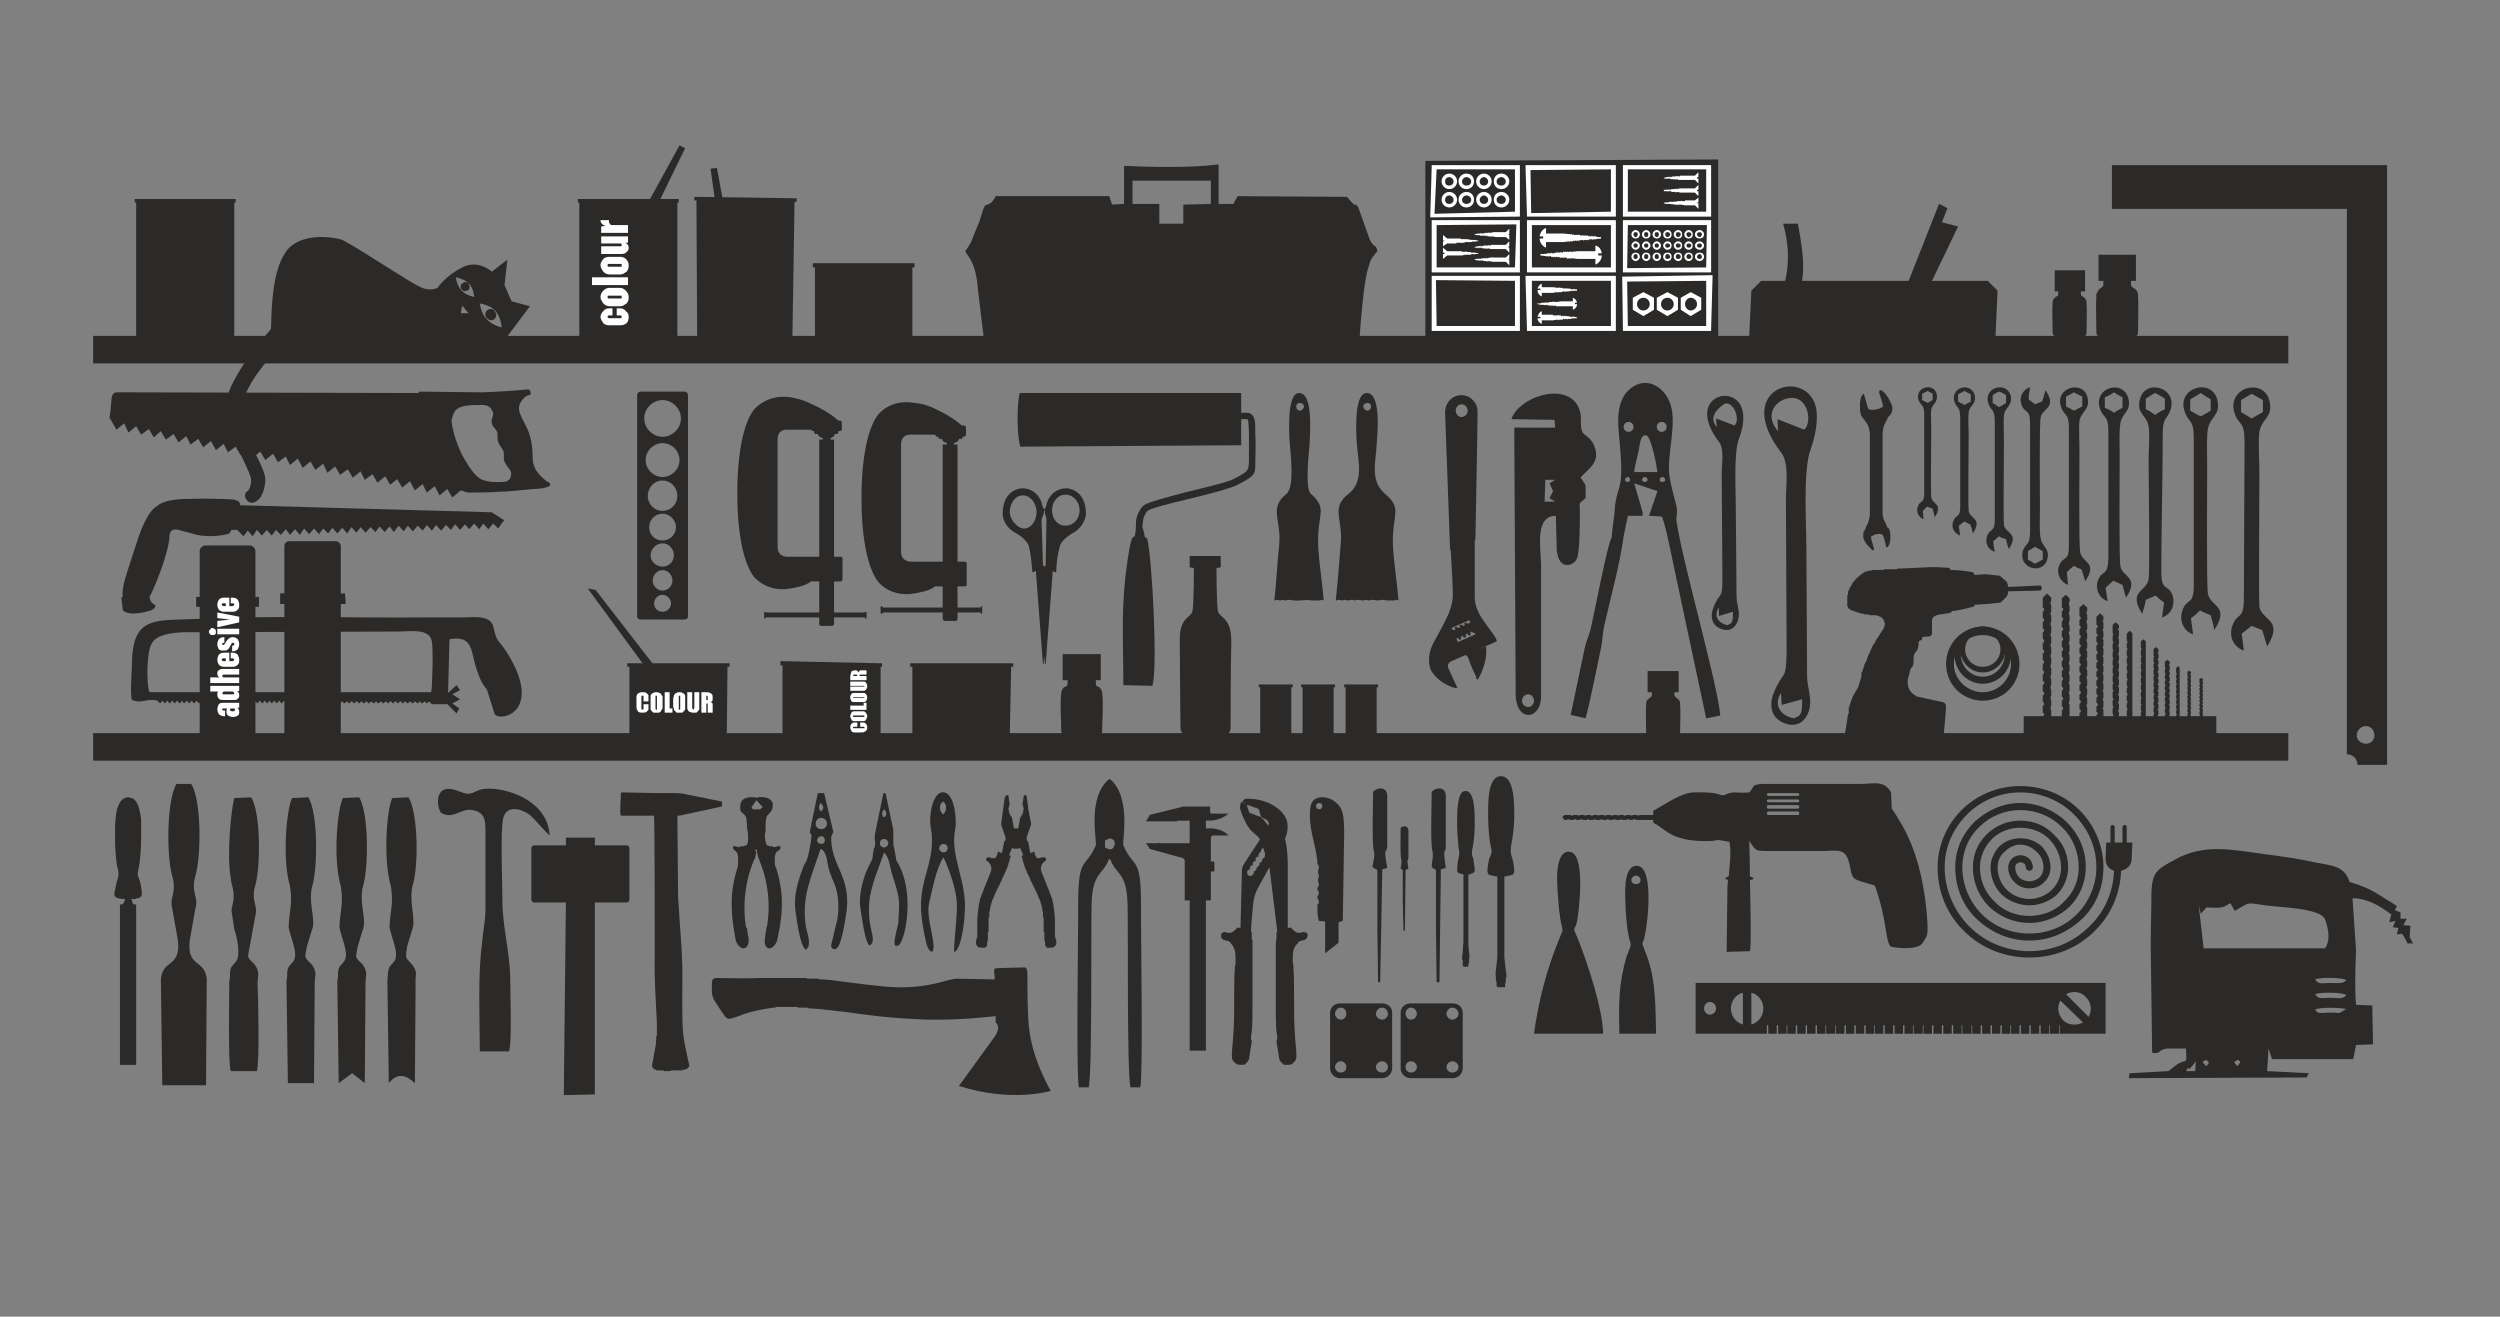 <?xml version="1.0" encoding="UTF-8"?>
<!DOCTYPE svg PUBLIC "-//W3C//DTD SVG 1.1//EN" "http://www.w3.org/Graphics/SVG/1.1/DTD/svg11.dtd">
<!-- Creator: CorelDRAW X7 -->
<svg xmlns="http://www.w3.org/2000/svg" xml:space="preserve" width="3543px" height="1866px" version="1.1" style="shape-rendering:geometricPrecision; text-rendering:geometricPrecision; image-rendering:optimizeQuality; fill-rule:evenodd; clip-rule:evenodd"
viewBox="0 0 3543 1866"
 xmlns:xlink="http://www.w3.org/1999/xlink">
 <rect x="0" y="0" width="3543" height="1866" fill="#808080" stroke="none"/>
 <defs>
  <style type="text/css">
   <![CDATA[
    .fil3 {fill:#FEFEFE}
    .fil0 {fill:#2B2A29}
    .fil2 {fill:#FEFEFE;fill-rule:nonzero}
    .fil1 {fill:#2B2A29;fill-rule:nonzero}
   ]]>
  </style>
 </defs>
 <g id="Vrstva_x0020_1">
  <path class="fil0" d="M2360 1046l-6 0 -15 0c-3,0 -6,-3 -6,-6 0,-14 -1,-29 0,-44 0,-2 2,-5 4,-6 2,-2 4,-3 4,-5l0 -4 -6 0 0 -30 19 0 6 0 19 0 0 30 -6 0 0 4c0,2 2,3 4,5 2,1 4,4 4,6 1,15 0,30 0,44 0,3 -2,6 -5,6l-16 0z"/>
  <path class="fil0" d="M1686 788l0 16 6 1c0,0 0,51 -2,61 -2,10 -19,8 -18,43 0,36 1,124 1,124 0,0 1,8 9,10 7,1 46,1 53,0 8,-2 9,-10 9,-10 0,0 0,-88 1,-124 0,-35 -17,-33 -19,-43 -2,-10 -2,-61 -2,-61l6 -1 0 -16 -44 0z"/>
  <path class="fil1" d="M340 716l357 10 17 11 0 2 0 0 0 0 0 0 -1 0 -7 10 -7 -7 -7 8 -7 -8 -6 8 -7 -8 -7 8 -6 -7 -7 8 -7 -8 -6 8 -7 -7 -7 8 -7 -8 -6 8 -7 -8 -6 8 -7 -7 -7 8 -7 -8 -6 8 -7 -8 -7 9 -6 -8 -7 8 -7 -8 -6 8 -7 -7 -7 8 -7 -8 -6 8 -7 -8 -6 9 -7 -8 -7 8 -7 -8 -6 8 -7 -7 -6 8 -7 -8 -7 8 -7 -8 -6 9 -7 -8 -7 8 -6 -8 -7 8 -7 -7 -6 8 -7 -8 -7 8 -7 -8 -6 9 -7 -8 -6 8 -9 -9 -8 0c-1,2 -2,3 -3,5 0,0 -19,7 -46,2l-26 -7 0 0c0,0 -6,-2 -10,1 0,0 -3,3 -3,9 0,7 -4,23 -8,35 -4,13 -16,44 -20,49 0,0 0,7 4,10 0,0 2,1 3,2 1,0 1,1 1,2 0,1 0,3 -6,6 -7,2 -30,9 -40,0l-2 -17c0,0 0,-2 2,-3 0,0 -2,-6 3,-24 5,-17 19,-59 19,-59 0,0 12,-38 27,-45 0,0 7,-10 46,-10 39,-1 63,1 63,1 0,0 8,2 8,6 0,0 0,1 0,2z"/>
  <path class="fil0" d="M2930 477l6 0 16 0c3,0 5,-2 5,-5 0,-15 1,-30 0,-44 0,-3 -2,-5 -4,-7 -2,-1 -4,-2 -4,-4l0 -4 6 0 0 -30 -19 0 -6 0 -18 0 0 30 5 0 0 4c0,2 -2,3 -4,4 -2,2 -4,4 -4,7 -1,14 0,29 0,44 0,3 3,5 6,5l15 0z"/>
  <path class="fil0" d="M2997 478l8 0 18 0c4,0 7,-3 7,-7 0,-18 1,-36 0,-54 0,-3 -2,-6 -5,-8 -2,-1 -5,-3 -5,-6l0 -5 7 0 0 -37 -22 0 -8 0 -23 0 0 37 7 0 0 5c0,3 -3,5 -5,6 -2,2 -4,5 -5,8 -1,18 0,36 0,54 0,4 3,7 7,7l19 0z"/>
  <path class="fil1" d="M593 557l-427 -1c0,0 -7,-1 -8,9 0,4 -1,9 -1,14l0 0c-1,7 -2,14 -2,14l13 3 -12 -3 9 16 11 -9 6 13 11 -9 7 12 11 -8 7 12 10 -9 7 12 11 -8 7 12 11 -9 6 12 11 -8 7 12 11 -9 7 13 11 -9 6 12 11 -8 7 12 11 -9 7 12 10 -8 7 12 11 -9 7 12 11 -8 6 12 11 -9 7 13 11 -9 7 12 11 -9 6 13 11 -9 7 12 11 -8 7 12 11 -9 6 12 11 -8 7 12 11 -9 7 12 10 -8 7 12 11 -9 7 13 11 -9 6 12 11 -9 7 13 11 -9 7 12 12 -10 4 1c2,1 4,2 8,2 8,0 30,0 41,-1 11,0 41,-3 49,-4 7,0 25,-1 25,-7 0,0 -1,-1 -1,-1l0 0 -1 -1 0 0 0 0 0 0 0 0 0 0 0 0 0 0 0 0 0 0 0 0 0 0 0 0 0 0 0 0 0 0 0 0 0 0 0 0 0 0 0 0 0 0 0 -1 0 0 -1 0 0 0 0 0 0 0 0 0 0 0 0 0 0 0 0 0 0 0 0 0 0 0 0 0 0 0 0 0 0 0 0 0 0 0 0 0 0 0 0 0 -1 0 0 0 0 0 0 0c-2,-2 -20,-13 -21,-32 0,-18 -2,-34 -11,-50 -8,-16 -11,-22 -6,-31 6,-10 12,-10 12,-10l0 0 0 0 0 0 0 0 0 0 0 0 0 0 0 0 0 0 0 0 0 0 0 0 0 0 0 0 0 0 0 0 0 0 0 0 0 0 0 0 0 0 0 0 0 0 0 0 0 0 0 0 0 0c1,0 3,-1 2,-4 -1,-4 -1,-4 -6,-4 -6,1 -52,4 -63,4 -11,0 -88,-1 -88,-1 0,0 -1,0 -2,2zm119 126l0 0c0,0 -12,1 -21,-1 -9,-2 -16,-3 -32,-30 -16,-27 -19,-54 -19,-54 0,0 -1,-4 4,-14 5,-10 23,-10 35,-10 12,-1 16,3 18,7 3,5 2,8 0,13 -1,6 1,10 5,14 4,5 3,7 3,12 0,5 2,10 6,15 4,6 3,8 3,14 0,6 4,11 8,16 4,5 2,9 2,9 -1,10 -12,9 -12,9z"/>
  <path class="fil0" d="M1593 267l0 22 -17 1 -4 -12 -161 0c0,1 -5,8 -5,8 -11,10 -8,-6 -18,28 -3,7 -6,14 -9,22 -3,9 -5,11 -11,20 4,9 15,14 18,55l8 66 533 0c1,-18 6,-80 12,-97 4,-14 4,-13 13,-24 -2,-11 -4,-3 -11,-17l-16 -45c-9,-12 2,7 -16,-15l-155 -1 -6 11 -21 0 0 -56c-37,5 -96,4 -134,2l0 32zm12 22l38 0 0 28 34 0 0 -27 39 -1 0 -33 -111 0 0 33z"/>
  <path class="fil0" d="M3383 1084l0 -848 0 -2 -390 0 0 62 333 0 0 773c8,0 15,6 15,15l42 0zm-18 -42c0,-7 -5,-13 -12,-13 -7,0 -13,6 -13,13 0,7 6,12 13,12 7,0 12,-5 12,-12z"/>
  <path class="fil0" d="M2532 1026c-23,-7 -26,-27 -17,-47 13,-30 16,-13 17,-54l-1 -218c0,-19 5,-51 -7,-66 -69,-90 33,-121 49,-66 5,19 -1,45 -7,62 -11,29 -6,106 -6,141l1 179c0,13 3,20 4,31 3,21 -9,45 -33,38zm-8 -44l1 17 29 -8c0,21 -1,23 -12,27 -19,-4 -29,-19 -18,-36zm33 -373l-38 -15 1 17c-21,-23 -3,-46 18,-47 24,-2 31,34 19,45z"/>
  <path class="fil0" d="M3180 922l-3 -24 14 -11 15 6 7 23c24,-38 -7,-36 -11,-56 -1,-13 0,-163 0,-193 0,-15 -2,-42 0,-55 3,-18 18,-20 15,-40 -5,-39 -63,-24 -50,14 6,18 14,9 14,41l-1 221c0,32 -9,19 -16,38 -6,15 1,31 16,36zm11 -364l16 9 0 17 -16 9 -15 -9 0 -17 15 -9z"/>
  <path class="fil0" d="M2272 1465l-98 0c6,-44 17,-88 34,-130 12,-30 4,-1 0,-65 -1,-14 -6,-62 15,-63 25,-1 15,83 12,99 -4,17 -8,2 3,29 13,34 33,94 34,130z"/>
  <path class="fil0" d="M335 1362c6,-9 1,-35 -3,-45l-4 -27c1,-4 2,-11 3,-15 1,-15 -3,-19 -4,-31 -6,-34 1,-99 5,-113l24 -1c14,23 13,99 6,124 -7,23 4,29 0,43l-8 44c-3,18 -5,14 7,26 8,12 4,14 4,27 1,18 3,113 -1,124l-37 0c-4,-12 -2,-108 -2,-128 2,-6 0,-11 2,-17 1,-4 5,-7 8,-11z"/>
  <path class="fil0" d="M3108 899c-1,-8 -2,-15 -3,-23 5,-3 9,-7 13,-11 5,3 10,5 15,7 2,7 4,14 5,21 23,-35 -6,-33 -9,-52 -2,-12 -1,-153 -1,-182 0,-14 -1,-39 1,-51 3,-17 17,-19 14,-38 -5,-36 -59,-22 -47,13 6,18 13,9 13,39 0,69 0,138 0,208 0,29 -10,17 -16,35 -5,14 1,29 15,34zm11 -342c4,3 9,6 14,9 0,5 0,11 0,16 -5,3 -10,6 -14,8 -5,-2 -10,-5 -15,-8 0,-5 0,-11 0,-16 5,-3 10,-6 15,-9z"/>
  <path class="fil0" d="M3064 875c1,-7 2,-14 3,-21 -4,-3 -8,-6 -12,-10 -4,2 -9,4 -14,6 -1,7 -3,13 -5,20 -21,-33 6,-31 9,-49 2,-11 0,-142 0,-169 0,-13 2,-37 0,-48 -3,-16 -16,-17 -13,-35 5,-34 55,-21 44,12 -6,16 -11,9 -11,36 0,65 -2,129 -2,194 0,28 10,16 16,33 4,13 -2,27 -15,31zm-10 -318c-4,2 -8,5 -13,8 0,5 0,10 0,15 5,2 9,5 13,8 5,-3 9,-6 14,-8 0,-5 0,-10 0,-15 -5,-3 -9,-6 -14,-8z"/>
  <path class="fil0" d="M2987 852c-1,-6 -2,-13 -3,-19 4,-4 8,-7 11,-10 4,2 9,4 13,6 2,6 3,12 5,18 20,-30 -6,-29 -8,-45 -2,-10 -1,-132 -1,-157 0,-12 -1,-34 1,-45 2,-14 14,-16 12,-32 -5,-32 -51,-20 -41,11 5,15 12,8 12,33 0,60 0,120 0,180 -1,26 -9,15 -15,31 -4,12 2,25 14,29zm9 -296c4,3 8,5 12,7 0,5 0,10 0,15 -4,2 -8,4 -12,7 -4,-3 -8,-5 -13,-7 0,-5 0,-10 0,-15 5,-2 9,-4 13,-7z"/>
  <path class="fil0" d="M2931 829c-1,-6 -1,-12 -2,-18 3,-3 6,-6 10,-9 4,2 8,4 11,5 2,6 4,12 5,17 19,-28 -5,-26 -7,-42 -2,-9 -1,-122 -1,-145 0,-11 -1,-31 0,-41 3,-13 14,-15 12,-30 -4,-29 -48,-18 -38,11 5,14 11,7 11,30 0,56 0,111 0,167 0,23 -8,13 -14,28 -4,11 2,23 13,27zm8 -273c4,2 8,4 12,6 0,5 0,9 0,14 -4,2 -8,4 -12,6 -3,-2 -7,-4 -11,-6 0,-5 0,-9 0,-14 4,-2 8,-4 11,-6z"/>
  <path class="fil0" d="M2877 549c-1,6 -2,11 -2,17 3,2 6,5 9,7 3,-1 7,-3 10,-4 2,-5 3,-10 5,-16 17,26 -5,25 -7,39 -2,8 -1,112 -1,133 0,10 -1,28 1,38 2,12 12,13 10,27 -4,26 -43,17 -35,-10 5,-12 10,-6 10,-28 0,-51 0,-101 0,-152 0,-22 -7,-13 -12,-26 -4,-10 1,-22 12,-25zm7 250c4,-2 7,-4 11,-6 0,-4 0,-8 0,-12 -4,-2 -7,-4 -11,-6 -3,2 -7,4 -10,6 0,4 0,8 0,12 3,2 7,4 10,6z"/>
  <path class="fil0" d="M2827 782c-1,-5 -2,-10 -2,-15 2,-2 5,-4 8,-7 3,2 6,3 10,4 1,5 2,10 4,14 15,-23 -5,-22 -7,-34 -1,-8 0,-102 0,-121 0,-10 -1,-27 0,-35 2,-11 11,-12 10,-25 -4,-24 -40,-15 -32,9 4,12 9,6 9,26 0,46 0,92 0,138 0,20 -7,12 -11,24 -3,9 1,19 11,22zm6 -227c4,1 7,3 10,5 0,4 0,7 0,11 -3,2 -6,4 -10,6 -3,-2 -6,-4 -9,-6 0,-4 0,-7 0,-11 3,-2 6,-4 9,-5z"/>
  <path class="fil0" d="M2778 759c-1,-5 -1,-9 -2,-14 3,-2 5,-4 8,-6 2,1 5,3 8,4 2,4 3,8 4,13 14,-22 -4,-20 -6,-32 -1,-7 0,-91 0,-109 0,-8 -1,-23 0,-31 2,-10 10,-11 9,-22 -4,-22 -36,-14 -29,8 4,10 8,5 8,23 0,41 0,83 0,125 0,17 -6,10 -10,21 -3,8 1,17 10,20zm6 -205c3,2 6,3 9,5 0,3 0,7 0,10 -3,2 -6,3 -9,5 -3,-2 -6,-3 -9,-5 0,-3 0,-7 0,-10 3,-2 6,-3 9,-5z"/>
  <path class="fil0" d="M2726 736l-1 -12 6 -6 8 3 3 12c12,-19 -3,-18 -5,-28 -1,-7 0,-82 0,-97 0,-7 -1,-21 0,-28 2,-8 9,-9 8,-20 -3,-19 -32,-12 -26,7 4,10 8,5 8,21l0 111c0,16 -6,9 -9,19 -3,7 1,15 8,18zm6 -182l7 4 0 9 -7 4 -8 -4 0 -9 8 -4z"/>
  <path class="fil0" d="M2441 892c-16,-5 -18,-19 -12,-33 9,-21 12,-9 12,-38l-1 -150c0,-13 4,-35 -4,-45 -48,-63 22,-84 33,-46 4,13 0,31 -5,43 -7,20 -4,73 -4,97l1 124c0,9 2,14 3,22 2,14 -6,31 -23,26zm-5 -31l0 12 20 -6c0,15 -1,16 -8,19 -13,-3 -20,-13 -12,-25zm22 -258l-26 -10 1 12c-15,-16 9,-32 12,-33 12,-3 22,23 13,31z"/>
  <path class="fil0" d="M1988 1233l-3 -2c0,-4 2,-8 1,-12 -2,-6 -1,-39 -1,-46 4,-3 10,-3 11,3l0 39c0,7 -3,-1 0,16l-4 2 -1 86 -2 0 -1 -42c0,-14 0,-29 0,-44z"/>
  <path class="fil0" d="M625 1152c18,10 28,-7 44,-4 20,3 19,17 19,34 0,36 0,72 0,108 0,14 -4,33 -5,48 -6,45 -3,105 -3,152l41 0c5,-5 2,-93 2,-107 -1,-36 -11,-71 -11,-107 0,-24 -3,-97 1,-116 5,-20 26,-14 38,-5 10,9 18,20 28,29 -3,-57 -80,-73 -101,-64 -11,5 -13,7 -26,2 -37,-16 -34,20 -27,30z"/>
  <path class="fil0" d="M2328 726l-12 -41 33 11 -12 35 18 1c5,9 14,56 17,70l46 216 20 -4c-4,-46 -53,-215 -62,-275 -1,-9 2,-10 0,-21 -3,-13 -8,-29 -10,-43 -4,-28 9,-67 3,-96 -6,-29 -35,-49 -60,-27 -22,20 -15,56 -13,82 6,68 -6,51 -8,94 0,0 -4,30 -4,34 -5,5 -25,109 -29,126 -2,11 -6,17 -9,30l-20 95 21 5c5,-16 16,-72 21,-95 3,-13 3,-22 5,-34 9,-40 23,-90 28,-129l6 -29 21 0 0 -5zm-12 -57l33 0c-1,-8 -9,-51 -16,-52 -9,-2 -9,16 -11,23 -2,10 -5,19 -6,29zm-8 -71c4,0 7,3 7,7 0,4 -3,7 -7,7 -4,0 -7,-3 -7,-7 0,-4 3,-7 7,-7zm47 0c4,0 7,3 7,7 0,4 -3,7 -7,7 -4,0 -7,-3 -7,-7 0,-4 3,-7 7,-7zm-24 78c2,0 4,2 4,4 0,2 -2,3 -4,3 -2,0 -4,-1 -4,-3 0,-2 2,-4 4,-4zm25 0c2,0 4,2 4,4 0,2 -2,3 -4,3 -2,0 -4,-1 -4,-3 0,-2 2,-4 4,-4zm-49 0c2,0 3,2 3,4 0,2 -1,3 -3,3 -2,0 -4,-1 -4,-3 0,-2 2,-4 4,-4z"/>
  <path class="fil0" d="M212 981l399 0c2,-8 3,-64 1,-72 -3,-19 -31,-14 -46,-14l-307 1c-16,1 -37,3 -44,16 -7,11 -8,58 -3,69zm18 12l-3 4 -4 -4c-16,-4 -21,5 -36,-1 -3,-6 0,-42 0,-52 1,-69 34,-60 97,-63 116,-5 209,-1 320,-2 18,0 36,0 53,0 14,0 38,-4 42,13 6,25 6,16 19,36 53,84 -8,100 -17,88l-11 -35c-8,-9 -10,-16 -14,-27 -9,-24 -4,-51 -39,-44l-2 76 12 -11 5 7 -11 6 11 7 -11 6 10 7 -4 7 -13 -13 -22 0 -4 -4 -3 3 -3 -3 0 0 -4 3 -3 -3 0 0 -3 3 -4 -3 0 0 -3 3 -4 -3 0 0 -3 3 -4 -3 0 0 -3 3 -3 -3 -1 0 -3 3 -3 -3 -1 0 -3 3 -3 -3 -1 0 -3 3 -3 -3 0 0 -4 3 -3 -3 0 0 -4 3 -3 -3 0 0 -3 3 -4 -3 0 0 -3 3 -4 -3 0 0 -3 3 -4 -3 0 0 -3 3 -3 -3 -1 0 -3 3 -3 -3 -1 0 -3 3 -3 -3 0 0 -4 3 -3 -3 0 0 -4 3 -3 -3 0 0 -4 3 -3 -3 0 0 -3 3 -4 -3 0 0 -3 3 -4 -3 0 0 -3 3 -4 -3 0 0 -3 3 -3 -3 -1 0 -3 3 -3 -3 -1 0 -3 3 -3 -3 0 0 -4 3 -3 -4 0 0 -4 4 -3 -3 -3 3 -3 -4 -1 0 -3 4 -3 -4 0 0 -4 4 -3 -4 0 0 -4 4 -3 -4 0 0 -4 4 -3 -4 0 0 -3 4 -4 -4 0 0 -3 4 -4 -4 0 0 -3 4 -4 -4 0 0 -3 4 -4 -4 0 0 -3 4 -3 -4 0 0 -4 4 -3 -4 0 0 -4 4 -3 -4 0 0 -4 4 -3 -4 -4 4 -3 -4 -3 4 -4 -4 -3 4 -4 -4 -3 4 -4 -4 -3 4 -4 -4 -3 4 -3 -4 -4 4 -3 -4 -4 4 -3 -4 -4 4 -3 -4 -4 4 -3 -4 -3 4 -4 -4 -3 4 -4 -4 -3 4 -4 -4 -3 4 -4 -4z"/>
  <path class="fil1" d="M406 480l306 6 39 -52 -26 -7 -10 -23 4 -36 -22 17c0,0 -19,-18 -42,-6 -24,12 -35,29 -35,29 0,0 -11,6 -26,-2 -15,-7 -90,-57 -109,-66 -10,-4 -60,-12 -80,17 -20,29 -20,82 -21,109 -1,1 -2,3 -3,4 0,0 -66,73 -62,114 2,21 14,44 24,64 7,15 13,27 13,33 -1,15 -7,16 -7,16 -3,4 -2,10 2,13 4,4 10,3 14,-1 0,0 9,-5 11,-27 1,-10 -7,-25 -16,-43 -9,-18 -14,-40 -16,-58 -3,-34 47,-83 62,-101zm249 -47l9 11 -11 0 2 -11zm56 31c-20,-5 -29,-18 -31,-34 13,3 28,7 31,34zm-10 -23c3,3 3,8 0,11 -3,3 -8,2 -11,-1 -3,-3 -3,-8 0,-11 4,-3 9,-3 11,1zm-29 -20c-17,-4 -24,-14 -26,-28 11,3 24,6 26,28zm-8 -19c2,3 2,7 0,9 -3,2 -7,2 -9,0 -3,-3 -3,-7 0,-9 3,-3 7,-3 9,0z"/>
  <path class="fil0" d="M2240 677c9,13 7,7 7,29 -11,9 -8,6 -8,19 0,14 0,56 -4,66 -4,12 -30,20 -29,-20l-1 -40c-31,0 -21,48 -21,70l0 186c0,34 -37,38 -36,-6l-2 -375 58 0 -1 -11 -61 -1c10,-31 75,-53 94,-19 7,14 3,18 5,32 1,10 9,9 16,20 15,28 -7,37 -17,50zm-74 307c-5,0 -9,4 -9,9 0,5 4,9 9,9 4,0 8,-4 8,-9 0,-5 -4,-9 -8,-9zm38 -304l-8 5 5 11 -5 10 8 5 -15 0 1 -31 14 0z"/>
  <path class="fil0" d="M1321 1349c8,-8 -10,-48 -4,-70 5,-22 10,-48 20,-64 8,16 18,45 19,64 1,18 -4,54 -4,70 10,-1 15,-44 15,-53 5,-46 -22,-83 -13,-122 2,-12 -1,-49 -16,-51 -17,-3 -22,37 -19,49 4,22 1,39 -5,61 -11,37 -11,55 -4,91 2,7 3,23 11,25zm16 -195c5,-5 5,-14 0,-18 -6,2 -7,14 0,18zm0 42c4,0 6,3 6,6 0,3 -2,6 -6,6 -3,0 -6,-3 -6,-6 0,-3 3,-6 6,-6z"/>
  <path class="fil0" d="M1142 1346c9,-6 2,-23 0,-33 -6,-43 7,-68 21,-110 10,4 9,22 12,30 3,11 9,20 11,31 3,14 3,32 -1,46l-7 29c-1,4 3,7 6,6 9,-2 14,-44 16,-55 5,-48 -20,-61 -22,-99l0 -5 3 -7 -13 -55 -9 0 -11 53c-1,9 1,-1 2,8 0,5 -4,27 -6,32 -2,7 -4,6 -6,13 -7,18 -13,38 -11,59 2,11 6,51 15,57zm22 -161c3,0 5,3 5,6 0,3 -2,5 -5,5 -3,0 -6,-2 -6,-5 0,-3 3,-6 6,-6zm-1 -35c5,-3 5,-8 0,-12 -3,4 -3,8 0,12zm1 9c4,0 8,4 8,8 0,5 -4,8 -8,8 -5,0 -8,-3 -8,-8 0,-4 3,-8 8,-8z"/>
  <path class="fil0" d="M1232 1340c10,-4 2,-21 1,-31 -2,-11 -2,-27 0,-39 4,-21 13,-42 20,-62 8,9 8,20 11,30 12,38 11,35 9,71 -9,35 -5,32 0,31 9,-4 23,-67 3,-110 -8,-17 -4,-2 -8,-24 -1,-8 -2,-3 -2,-13l0 -17 -11 -52 -3 0 -11 53c-3,13 0,14 -1,21 -1,7 -1,1 -2,7 -3,16 2,5 -8,25 -7,14 -13,39 -11,55 2,11 6,48 13,55zm20 -182c2,-1 3,1 4,-4 0,-4 -1,-5 -3,-7 -3,4 -4,6 -1,11zm1 31c3,0 6,3 6,6 0,3 -3,6 -6,6 -4,0 -6,-3 -6,-6 0,-3 2,-6 6,-6z"/>
  <path class="fil0" d="M1529 1541l14 0c5,-23 3,-229 4,-259 1,-46 16,-42 24,-63l1 -2 2 2c8,21 23,17 24,63 1,30 -1,236 4,259l14 0c4,-13 1,-213 1,-245 1,-88 -9,-61 -25,-98 -2,-5 12,-68 -19,-94l-1 1 0 -1c-32,26 -17,89 -19,94 -16,37 -26,10 -25,98 0,32 -3,232 1,245zm37 -350l0 10c8,5 12,3 14,-5 -2,-7 0,-5 -7,-8l-7 3z"/>
  <g id="_2612413435904">
   <path class="fil0" d="M2479 1123c-7,1 -15,0 -22,0 -11,1 -10,4 -16,4 -5,0 -5,-5 -41,-4 -19,1 -40,17 -57,26l0 17c17,8 24,26 74,26 25,0 6,-4 34,1 3,17 0,33 -1,49 -3,1 -5,2 -5,3 0,1 2,1 4,2 -1,7 -1,15 -1,22l-1 80 33 -1c2,-5 1,-58 0,-101 3,0 5,-1 5,-2 0,-1 -2,-2 -5,-3 0,-23 -1,-43 -1,-50 12,16 5,14 45,14 21,0 41,0 62,0 23,-1 31,-3 36,23 3,19 5,17 35,26 17,47 15,78 22,86 2,2 39,7 46,-5 6,-11 9,-6 5,-48 -4,-40 -14,-83 -34,-118 -5,-8 -9,-16 -15,-24l-1 -23c-10,-18 -25,-12 -44,-12l-141 0c-14,2 -8,4 -16,12zm27 1l42 0c1,0 2,1 2,2l0 0c0,1 -1,2 -2,2l-42 0c-1,0 -2,-1 -2,-2l0 0c0,-1 1,-2 2,-2zm0 9l42 0c1,0 2,1 2,2l0 0c0,1 -1,2 -2,2l-42 0c-1,0 -2,-1 -2,-2l0 0c0,-1 1,-2 2,-2zm0 8l42 0c1,0 2,1 2,3l0 0c0,1 -1,2 -2,2l-42 0c-1,0 -2,-1 -2,-2l0 0c0,-2 1,-3 2,-3zm0 9l42 0c1,0 2,1 2,3l0 0c0,1 -1,2 -2,2l-42 0c-1,0 -2,-1 -2,-2l0 0c0,-2 1,-3 2,-3z"/>
   <path class="fil0" d="M2346 1155l-22 0c-1,0 -1,1 -2,1 -1,0 -2,-1 -2,-1l-6 0c0,0 -1,1 -2,1 -1,0 -1,-1 -1,-1l-6 0c0,0 -1,1 -2,1 -1,0 -2,-1 -2,-1l-6 0c0,0 -1,1 -1,1 -1,0 -2,-1 -2,-1l-6 0c0,0 -1,1 -2,1 -1,0 -1,-1 -2,-1l-5 0c-1,0 -1,1 -2,1 -1,0 -2,-1 -2,-1l-6 0c0,0 -1,1 -2,1 0,0 -1,-1 -1,-1l-6 0c0,0 -1,1 -2,1 -1,0 -2,-1 -2,-1l-5 0c-1,0 -1,1 -2,1 -1,0 -2,-1 -2,-1l-6 0c0,0 -1,1 -2,1 -1,0 -1,-1 -1,-1l-6 0c0,0 -1,1 -2,1 -1,0 -2,-1 -2,-1l-9 0 -3 3 3 4 4 0c0,-1 1,-1 1,-1 1,0 2,0 2,1l6 0c0,-1 1,-1 2,-1 1,0 1,0 2,1l5 0c1,-1 1,-1 2,-1 1,0 2,0 2,1l6 0c0,-1 1,-1 2,-1 0,0 1,0 1,1l6 0c1,-1 1,-1 2,-1 1,0 1,0 2,1l6 0c0,-1 1,-1 1,-1 1,0 2,0 2,1l6 0c0,-1 1,-1 2,-1 0,0 1,0 1,1l6 0c1,-1 1,-1 2,-1 1,0 1,0 2,1l6 0c0,-1 1,-1 1,-1 1,0 2,0 2,1l6 0c0,-1 1,-1 2,-1 1,0 1,0 2,1l5 0c1,-1 1,-1 2,-1 1,0 2,0 2,1l28 0 0 -7z"/>
  </g>
  <g id="_2612413429504">
   <path class="fil0" d="M2895 1051l0 -36c1,0 2,-1 2,-3 0,-1 -1,-2 -2,-2l0 -10c1,0 2,-1 2,-2 0,-2 -1,-3 -2,-3l0 -9c1,-1 2,-2 2,-3 0,-2 -1,-3 -2,-3l0 -9c1,-1 2,-2 2,-3 0,-2 -1,-3 -2,-3l0 -9c1,-1 2,-2 2,-3 0,-1 -1,-3 -2,-3l0 -9c1,0 2,-2 2,-3 0,-1 -1,-2 -2,-3l0 -9c1,0 2,-1 2,-3 0,-1 -1,-2 -2,-3l0 -9c1,0 2,-1 2,-3 0,-1 -1,-2 -2,-3l0 -9c1,0 2,-1 2,-3 0,-1 -1,-2 -2,-2l0 -10c1,0 2,-1 2,-2 0,-2 -1,-3 -2,-3l0 -9c1,-1 2,-2 2,-3 0,-2 -1,-3 -2,-3l0 -14 6 -6 6 6 0 5c-1,1 -1,2 -1,3 0,1 0,2 1,3l0 9c-1,1 -1,2 -1,3 0,1 0,2 1,2l0 10c-1,0 -1,1 -1,3 0,1 0,2 1,2l0 10c-1,0 -1,1 -1,3 0,1 0,2 1,2l0 10c-1,0 -1,1 -1,2 0,2 0,3 1,3l0 10c-1,0 -1,1 -1,2 0,1 0,3 1,3l0 9c-1,1 -1,2 -1,3 0,1 0,2 1,3l0 9c-1,1 -1,2 -1,3 0,1 0,2 1,3l0 9c-1,1 -1,2 -1,3 0,1 0,2 1,3l0 9c-1,1 -1,2 -1,3 0,1 0,2 1,3l0 9c-1,0 -1,2 -1,3 0,1 0,2 1,2l0 45 -12 0z"/>
   <path class="fil0" d="M2922 1040c0,-11 0,-22 0,-33 1,-1 2,-2 2,-3 0,-1 -1,-2 -2,-3 0,-3 0,-5 0,-8 1,-1 2,-2 2,-3 0,-1 -1,-2 -2,-3 0,-3 0,-5 0,-8 1,-1 2,-2 2,-3 0,-1 -1,-2 -2,-3 0,-3 0,-6 0,-8 1,-1 2,-2 2,-3 0,-1 -1,-2 -2,-3 0,-3 0,-6 0,-8 1,-1 2,-2 2,-3 0,-1 -1,-3 -2,-3 0,-3 0,-6 0,-8 1,-1 2,-2 2,-3 0,-1 -1,-3 -2,-3 0,-3 0,-6 0,-8 1,-1 2,-2 2,-3 0,-1 -1,-3 -2,-3 0,-3 0,-6 0,-9 1,0 2,-1 2,-2 0,-2 -1,-3 -2,-3 0,-3 0,-6 0,-9 1,0 2,-1 2,-2 0,-2 -1,-3 -2,-3 0,-3 0,-6 0,-9 1,0 2,-1 2,-2 0,-2 -1,-3 -2,-3 0,-3 0,-6 0,-9 1,0 2,-1 2,-2 0,-2 -1,-3 -2,-3 0,-4 0,-9 0,-13 2,-2 4,-4 6,-5 1,1 3,3 5,5 0,1 0,3 0,5 -1,0 -1,1 -1,2 0,2 0,3 1,3 0,3 0,6 0,9 -1,0 -1,1 -1,2 0,2 0,3 1,3 0,3 0,6 0,9 -1,0 -1,1 -1,2 0,2 0,3 1,3 0,3 0,6 0,9 -1,0 -1,1 -1,3 0,1 0,2 1,2 0,3 0,6 0,9 -1,0 -1,1 -1,3 0,1 0,2 1,2 0,3 0,6 0,9 -1,0 -1,1 -1,3 0,1 0,2 1,2 0,3 0,6 0,9 -1,0 -1,1 -1,3 0,1 0,2 1,2 0,3 0,6 0,9 -1,1 -1,2 -1,3 0,1 0,2 1,2 0,3 0,6 0,9 -1,1 -1,2 -1,3 0,1 0,2 1,2 0,3 0,6 0,9 -1,1 -1,2 -1,3 0,1 0,2 1,2 0,3 0,6 0,9 -1,1 -1,2 -1,3 0,1 0,2 1,2 0,14 0,28 0,42 -4,0 -7,0 -11,0z"/>
   <path class="fil0" d="M2947 1041c0,-10 0,-20 0,-31 1,0 2,-1 2,-2 0,-2 -1,-3 -2,-3 0,-3 0,-5 0,-8 1,0 2,-1 2,-2 0,-2 -1,-3 -2,-3 0,-3 0,-5 0,-8 1,0 2,-1 2,-3 0,-1 -1,-2 -2,-2 0,-3 0,-6 0,-8 1,-1 2,-2 2,-3 0,-1 -1,-2 -2,-2 0,-3 0,-6 0,-8 1,-1 2,-2 2,-3 0,-1 -1,-2 -2,-3 0,-2 0,-5 0,-8 1,0 2,-1 2,-2 0,-1 -1,-2 -2,-3 0,-2 0,-5 0,-8 1,0 2,-1 2,-2 0,-2 -1,-3 -2,-3 0,-3 0,-5 0,-8 1,0 2,-1 2,-3 0,-1 -1,-2 -2,-2 0,-3 0,-5 0,-8 1,0 2,-1 2,-3 0,-1 -1,-2 -2,-2 0,-3 0,-6 0,-8 1,-1 2,-2 2,-3 0,-1 -1,-2 -2,-2 0,-3 0,-6 0,-9 1,0 2,-1 2,-2 0,-1 -1,-2 -2,-3 0,-4 0,-8 0,-12 2,-2 4,-3 6,-5 1,2 3,3 5,5 0,2 0,3 0,5 -1,0 -1,1 -1,2 0,1 0,2 1,3 0,2 0,5 0,8 -1,0 -1,1 -1,2 0,1 0,2 1,3 0,3 0,5 0,8 -1,1 -1,1 -1,3 0,1 0,2 1,2 0,3 0,6 0,8 -1,1 -1,2 -1,3 0,1 0,2 1,2 0,3 0,6 0,8 -1,1 -1,2 -1,3 0,1 0,2 1,2 0,3 0,6 0,9 -1,0 -1,1 -1,2 0,1 0,2 1,2 0,3 0,6 0,9 -1,0 -1,1 -1,2 0,1 0,2 1,3 0,2 0,5 0,8 -1,0 -1,1 -1,2 0,1 0,2 1,3 0,3 0,5 0,8 -1,1 -1,2 -1,3 0,1 0,2 1,2 0,3 0,6 0,8 -1,1 -1,2 -1,3 0,1 0,2 1,2 0,3 0,6 0,9 -1,0 -1,1 -1,2 0,1 0,2 1,2 0,13 0,26 0,39 -4,0 -7,0 -11,0z"/>
   <path class="fil0" d="M2971 1042c0,-9 0,-19 0,-29 1,0 2,-1 2,-2 0,-1 -1,-2 -2,-2 0,-3 0,-6 0,-8 1,0 2,-1 2,-2 0,-2 -1,-3 -2,-3 0,-2 0,-5 0,-7 1,-1 2,-2 2,-3 0,-1 -1,-2 -2,-2 0,-3 0,-5 0,-8 1,0 2,-1 2,-2 0,-1 -1,-2 -2,-2 0,-3 0,-5 0,-8 1,0 2,-1 2,-2 0,-2 -1,-3 -2,-3 0,-2 0,-5 0,-7 1,-1 2,-2 2,-3 0,-1 -1,-2 -2,-2 0,-3 0,-5 0,-8 1,0 2,-1 2,-2 0,-1 -1,-2 -2,-2 0,-3 0,-5 0,-8 1,0 2,-1 2,-2 0,-2 -1,-2 -2,-3 0,-2 0,-5 0,-7 1,-1 2,-2 2,-3 0,-1 -1,-2 -2,-2 0,-3 0,-5 0,-8 1,0 2,-1 2,-2 0,-1 -1,-2 -2,-2 0,-3 0,-5 0,-8 1,0 2,-1 2,-2 0,-1 -1,-2 -2,-3 0,-4 0,-8 0,-11 2,-2 4,-3 5,-5 2,2 4,3 5,5 0,1 0,3 0,4 0,1 -1,1 -1,2 0,1 1,2 1,3 0,2 0,5 0,7 0,1 -1,2 -1,3 0,1 1,2 1,2 0,3 0,5 0,8 0,0 -1,1 -1,2 0,1 1,2 1,2 0,3 0,6 0,8 0,1 -1,1 -1,2 0,1 1,2 1,3 0,2 0,5 0,7 0,1 -1,2 -1,3 0,1 1,2 1,2 0,3 0,5 0,8 0,0 -1,1 -1,2 0,1 1,2 1,2 0,3 0,5 0,8 0,0 -1,1 -1,2 0,1 1,2 1,3 0,2 0,5 0,7 0,1 -1,2 -1,3 0,1 1,2 1,2 0,3 0,5 0,8 0,0 -1,1 -1,2 0,1 1,2 1,2 0,3 0,5 0,8 0,0 -1,1 -1,2 0,1 1,2 1,3 0,2 0,5 0,7 0,1 -1,2 -1,3 0,1 1,2 1,2 0,12 0,24 0,36 -3,0 -6,0 -10,0z"/>
   <path class="fil0" d="M2994 1043c0,-9 0,-18 0,-27 0,0 1,-1 1,-2 0,-1 -1,-2 -1,-3 0,-2 0,-4 0,-7 0,0 1,-1 1,-2 0,-1 -1,-2 -1,-2 0,-2 0,-5 0,-7 0,0 1,-1 1,-2 0,-1 -1,-2 -1,-3 0,-2 0,-4 0,-7 0,0 1,-1 1,-2 0,-1 -1,-2 -1,-2 0,-2 0,-5 0,-7 0,0 1,-1 1,-2 0,-1 -1,-2 -1,-2 0,-3 0,-5 0,-7 0,-1 1,-2 1,-3 0,-1 -1,-2 -1,-2 0,-2 0,-5 0,-7 0,0 1,-1 1,-2 0,-1 -1,-2 -1,-2 0,-3 0,-5 0,-7 0,-1 1,-2 1,-3 0,-1 -1,-2 -1,-2 0,-2 0,-5 0,-7 0,0 1,-1 1,-2 0,-1 -1,-2 -1,-2 0,-3 0,-5 0,-7 0,-1 1,-2 1,-3 0,-1 -1,-2 -1,-2 0,-2 0,-5 0,-7 0,0 1,-1 1,-2 0,-1 -1,-2 -1,-2 0,-4 0,-8 0,-11 1,-2 3,-3 4,-4 2,1 3,2 5,4 0,1 0,3 0,4 -1,0 -1,1 -1,2 0,1 0,2 1,2 0,3 0,5 0,8 -1,0 -1,1 -1,2 0,1 0,1 1,2 0,2 0,5 0,7 -1,0 -1,1 -1,2 0,1 0,2 1,2 0,3 0,5 0,8 -1,0 -1,1 -1,2 0,1 0,1 1,2 0,2 0,5 0,7 -1,0 -1,1 -1,2 0,1 0,2 1,2 0,3 0,5 0,7 -1,1 -1,2 -1,3 0,0 0,1 1,2 0,2 0,4 0,7 -1,0 -1,1 -1,2 0,1 0,2 1,2 0,3 0,5 0,7 -1,1 -1,2 -1,2 0,1 0,2 1,3 0,2 0,4 0,7 -1,0 -1,1 -1,2 0,1 0,2 1,2 0,2 0,5 0,7 -1,1 -1,1 -1,2 0,1 0,2 1,3 0,2 0,4 0,7 -1,0 -1,1 -1,2 0,1 0,2 1,2 0,11 0,23 0,34 -3,0 -6,0 -9,0z"/>
   <path class="fil0" d="M3014 1043c0,-8 0,-17 0,-25 1,0 1,-1 1,-2 0,-1 0,-2 -1,-2 0,-2 0,-4 0,-7 1,0 1,-1 1,-2 0,-1 0,-1 -1,-2 0,-2 0,-4 0,-6 1,0 1,-1 1,-2 0,-1 0,-2 -1,-2 0,-2 0,-5 0,-7 1,0 1,-1 1,-2 0,-1 0,-2 -1,-2 0,-2 0,-4 0,-6 1,-1 1,-2 1,-2 0,-1 0,-2 -1,-3 0,-2 0,-4 0,-6 1,0 1,-1 1,-2 0,-1 0,-2 -1,-2 0,-2 0,-5 0,-7 1,0 1,-1 1,-2 0,-1 0,-2 -1,-2 0,-2 0,-4 0,-6 1,-1 1,-1 1,-2 0,-1 0,-2 -1,-2 0,-3 0,-5 0,-7 1,0 1,-1 1,-2 0,-1 0,-2 -1,-2 0,-2 0,-4 0,-7 1,0 1,-1 1,-2 0,-1 0,-1 -1,-2 0,-2 0,-4 0,-6 1,0 1,-1 1,-2 0,-1 0,-2 -1,-2 0,-4 0,-7 0,-10 2,-2 3,-3 4,-4 2,1 3,2 4,4 0,1 0,2 0,4 0,0 0,1 0,2 0,0 0,1 0,1 0,3 0,5 0,7 0,1 0,1 0,2 0,1 0,2 0,2 0,2 0,5 0,7 0,0 0,1 0,2 0,1 0,1 0,2 0,2 0,4 0,6 0,1 0,2 0,2 0,1 0,2 0,2 0,3 0,5 0,7 0,0 0,1 0,2 0,1 0,2 0,2 0,2 0,4 0,7 0,0 0,1 0,2 0,1 0,1 0,2 0,2 0,4 0,6 0,1 0,1 0,2 0,1 0,2 0,2 0,2 0,5 0,7 0,0 0,1 0,2 0,1 0,1 0,2 0,2 0,4 0,7 0,0 0,1 0,1 0,1 0,2 0,2 0,3 0,5 0,7 0,1 0,1 0,2 0,1 0,2 0,2 0,2 0,5 0,7 0,0 0,1 0,2 0,1 0,1 0,2 0,10 0,21 0,31 -2,0 -5,0 -8,0z"/>
   <path class="fil0" d="M3034 1043c0,-8 0,-15 0,-23 0,0 1,-1 1,-2 0,-1 -1,-2 -1,-2 0,-2 0,-4 0,-6 0,0 1,-1 1,-2 0,-1 -1,-1 -1,-2 0,-2 0,-4 0,-6 0,0 1,-1 1,-2 0,0 -1,-1 -1,-1 0,-2 0,-4 0,-6 0,-1 1,-1 1,-2 0,-1 -1,-2 -1,-2 0,-2 0,-4 0,-6 0,0 1,-1 1,-2 0,-1 -1,-2 -1,-2 0,-2 0,-4 0,-6 0,0 1,-1 1,-2 0,-1 -1,-2 -1,-2 0,-2 0,-4 0,-6 0,0 1,-1 1,-2 0,-1 -1,-1 -1,-2 0,-2 0,-4 0,-5 0,-1 1,-1 1,-2 0,-1 -1,-2 -1,-2 0,-2 0,-4 0,-6 0,0 1,-1 1,-2 0,-1 -1,-2 -1,-2 0,-2 0,-4 0,-6 0,0 1,-1 1,-2 0,-1 -1,-2 -1,-2 0,-2 0,-4 0,-6 0,0 1,-1 1,-2 0,-1 -1,-1 -1,-2 0,-3 0,-6 0,-9 1,-1 2,-2 4,-3 1,1 2,2 3,3 0,1 0,3 0,4 0,0 0,1 0,2 0,0 0,1 0,1 0,2 0,4 0,7 0,0 0,1 0,1 0,1 0,2 0,2 0,2 0,4 0,6 0,1 0,1 0,2 0,1 0,2 0,2 0,2 0,4 0,6 0,0 0,1 0,2 0,1 0,1 0,2 0,2 0,4 0,6 0,0 0,1 0,2 0,0 0,1 0,1 0,2 0,5 0,7 0,0 0,1 0,1 0,1 0,2 0,2 0,2 0,4 0,6 0,1 0,1 0,2 0,1 0,2 0,2 0,2 0,4 0,6 0,0 0,1 0,2 0,1 0,1 0,2 0,2 0,4 0,6 0,0 0,1 0,2 0,0 0,1 0,1 0,3 0,5 0,7 0,0 0,1 0,1 0,1 0,2 0,2 0,2 0,4 0,6 0,1 0,1 0,2 0,1 0,2 0,2 0,10 0,19 0,29 -2,0 -5,0 -7,0z"/>
   <path class="fil0" d="M3052 1042c0,-7 0,-14 0,-21 0,0 1,-1 1,-1 0,-1 -1,-2 -1,-2 0,-2 0,-4 0,-6 0,0 1,0 1,-1 0,-1 -1,-2 -1,-2 0,-2 0,-4 0,-5 0,-1 1,-1 1,-2 0,-1 -1,-2 -1,-2 0,-2 0,-4 0,-5 0,-1 1,-1 1,-2 0,-1 -1,-2 -1,-2 0,-2 0,-3 0,-5 0,0 1,-1 1,-2 0,-1 -1,-2 -1,-2 0,-2 0,-3 0,-5 0,0 1,-1 1,-2 0,-1 -1,-1 -1,-2 0,-1 0,-3 0,-5 0,0 1,-1 1,-2 0,-1 -1,-1 -1,-2 0,-1 0,-3 0,-5 0,0 1,-1 1,-2 0,-1 -1,-1 -1,-1 0,-2 0,-4 0,-6 0,0 1,-1 1,-2 0,0 -1,-1 -1,-1 0,-2 0,-4 0,-6 0,0 1,-1 1,-2 0,0 -1,-1 -1,-1 0,-2 0,-4 0,-6 0,0 1,-1 1,-1 0,-1 -1,-2 -1,-2 0,-3 0,-6 0,-9 1,-1 2,-2 3,-3 1,1 3,2 4,3 0,1 0,3 0,4 -1,0 -1,1 -1,1 0,1 0,2 1,2 0,2 0,4 0,6 -1,0 -1,0 -1,1 0,1 0,2 1,2 0,2 0,4 0,5 -1,1 -1,1 -1,2 0,1 0,1 1,2 0,2 0,4 0,5 -1,1 -1,1 -1,2 0,1 0,1 1,2 0,2 0,3 0,5 -1,1 -1,1 -1,2 0,1 0,1 1,2 0,1 0,3 0,5 -1,0 -1,1 -1,2 0,1 0,1 1,1 0,2 0,4 0,6 -1,0 -1,1 -1,2 0,0 0,1 1,1 0,2 0,4 0,6 -1,0 -1,1 -1,2 0,0 0,1 1,1 0,2 0,4 0,6 -1,0 -1,1 -1,2 0,0 0,1 1,1 0,2 0,4 0,6 -1,0 -1,1 -1,1 0,1 0,2 1,2 0,2 0,4 0,6 -1,0 -1,1 -1,1 0,1 0,2 1,2 0,9 0,18 0,26 -3,0 -5,0 -7,0z"/>
   <path class="fil0" d="M3068 1048c0,-6 0,-12 0,-19 1,0 1,-1 1,-1 0,-1 0,-2 -1,-2 0,-2 0,-3 0,-5 1,0 1,-1 1,-1 0,-1 0,-2 -1,-2 0,-2 0,-3 0,-5 1,0 1,-1 1,-1 0,-1 0,-2 -1,-2 0,-2 0,-3 0,-5 1,0 1,-1 1,-2 0,0 0,-1 -1,-1 0,-2 0,-3 0,-5 1,0 1,-1 1,-2 0,0 0,-1 -1,-1 0,-2 0,-3 0,-5 1,0 1,-1 1,-2 0,0 0,-1 -1,-1 0,-2 0,-3 0,-5 1,0 1,-1 1,-2 0,0 0,-1 -1,-1 0,-2 0,-4 0,-5 1,0 1,-1 1,-2 0,0 0,-1 -1,-1 0,-2 0,-4 0,-5 1,0 1,-1 1,-2 0,-1 0,-1 -1,-1 0,-2 0,-4 0,-5 1,0 1,-1 1,-2 0,-1 0,-1 -1,-1 0,-2 0,-4 0,-5 1,-1 1,-1 1,-2 0,-1 0,-1 -1,-1 0,-3 0,-6 0,-8 1,-1 2,-2 4,-3 1,1 2,2 3,3 0,1 0,2 0,3 -1,0 -1,1 -1,1 0,1 0,2 1,2 0,2 0,3 0,5 -1,0 -1,1 -1,1 0,1 0,2 1,2 0,2 0,3 0,5 -1,0 -1,1 -1,1 0,1 0,2 1,2 0,2 0,3 0,5 -1,0 -1,1 -1,2 0,0 0,1 1,1 0,2 0,3 0,5 -1,0 -1,1 -1,2 0,0 0,1 1,1 0,2 0,3 0,5 -1,0 -1,1 -1,2 0,0 0,1 1,1 0,2 0,4 0,5 -1,0 -1,1 -1,2 0,0 0,1 1,1 0,2 0,4 0,5 -1,1 -1,1 -1,2 0,0 0,1 1,1 0,2 0,4 0,5 -1,1 -1,1 -1,2 0,0 0,1 1,1 0,2 0,4 0,5 -1,1 -1,1 -1,2 0,1 0,1 1,1 0,2 0,4 0,5 -1,1 -1,1 -1,2 0,1 0,1 1,1 0,8 0,16 0,24 -2,0 -5,0 -7,0z"/>
   <path class="fil0" d="M3084 1046c0,-6 0,-12 0,-17 0,-1 1,-1 1,-2 0,-1 -1,-1 -1,-1 0,-2 0,-3 0,-5 0,0 1,0 1,-1 0,-1 -1,-1 -1,-1 0,-2 0,-3 0,-5 0,0 1,-1 1,-1 0,-1 -1,-1 -1,-2 0,-1 0,-3 0,-4 0,0 1,-1 1,-1 0,-1 -1,-2 -1,-2 0,-1 0,-3 0,-4 0,0 1,-1 1,-2 0,0 -1,-1 -1,-1 0,-2 0,-3 0,-4 0,-1 1,-1 1,-2 0,-1 -1,-1 -1,-1 0,-2 0,-3 0,-5 0,0 1,0 1,-1 0,-1 -1,-1 -1,-1 0,-2 0,-3 0,-5 0,0 1,-1 1,-1 0,-1 -1,-1 -1,-2 0,-1 0,-3 0,-4 0,0 1,-1 1,-1 0,-1 -1,-2 -1,-2 0,-1 0,-3 0,-4 0,0 1,-1 1,-2 0,0 -1,-1 -1,-1 0,-2 0,-3 0,-4 0,-1 1,-1 1,-2 0,-1 -1,-1 -1,-1 0,-3 0,-5 0,-7 1,-1 2,-2 3,-3 1,1 2,2 2,3 0,1 0,2 0,3 0,0 0,0 0,1 0,0 0,1 0,1 0,2 0,3 0,5 0,0 0,1 0,1 0,1 0,1 0,1 0,2 0,3 0,5 0,0 0,1 0,1 0,1 0,1 0,2 0,1 0,3 0,4 0,0 0,1 0,2 0,0 0,1 0,1 0,1 0,3 0,4 0,1 0,1 0,2 0,0 0,1 0,1 0,2 0,3 0,5 0,0 0,0 0,1 0,0 0,1 0,1 0,2 0,3 0,5 0,0 0,1 0,1 0,1 0,1 0,1 0,2 0,3 0,5 0,0 0,1 0,1 0,1 0,1 0,2 0,1 0,3 0,4 0,0 0,1 0,2 0,0 0,1 0,1 0,1 0,3 0,4 0,1 0,1 0,2 0,0 0,1 0,1 0,2 0,3 0,5 0,0 0,0 0,1 0,1 0,1 0,1 0,7 0,14 0,22 -1,0 -3,0 -5,0z"/>
   <path class="fil0" d="M3100 1039c0,-5 0,-10 0,-15 0,0 1,0 1,-1 0,-1 -1,-1 -1,-1 0,-2 0,-3 0,-4 0,0 1,-1 1,-1 0,-1 -1,-1 -1,-2 0,-1 0,-2 0,-3 0,-1 1,-1 1,-2 0,0 -1,-1 -1,-1 0,-1 0,-2 0,-4 0,0 1,0 1,-1 0,-1 -1,-1 -1,-1 0,-2 0,-3 0,-4 0,0 1,-1 1,-1 0,-1 -1,-1 -1,-2 0,-1 0,-2 0,-3 0,-1 1,-1 1,-2 0,0 -1,-1 -1,-1 0,-1 0,-3 0,-4 0,0 1,0 1,-1 0,-1 -1,-1 -1,-1 0,-2 0,-3 0,-4 0,0 1,-1 1,-1 0,-1 -1,-1 -1,-2 0,-1 0,-2 0,-4 0,0 1,0 1,-1 0,0 -1,-1 -1,-1 0,-1 0,-3 0,-4 0,0 1,-1 1,-1 0,-1 -1,-1 -1,-1 0,-2 0,-3 0,-4 0,0 1,-1 1,-1 0,-1 -1,-2 -1,-2 0,-2 0,-4 0,-6 1,0 2,-1 2,-2 1,1 2,2 3,2 0,1 0,2 0,3 0,0 -1,0 -1,1 0,0 1,1 1,1 0,1 0,3 0,4 0,0 -1,1 -1,1 0,1 1,1 1,1 0,2 0,3 0,4 0,1 -1,1 -1,2 0,0 1,0 1,1 0,1 0,2 0,4 0,0 -1,0 -1,1 0,0 1,1 1,1 0,1 0,3 0,4 0,0 -1,1 -1,1 0,1 1,1 1,1 0,2 0,3 0,4 0,1 -1,1 -1,2 0,0 1,1 1,1 0,1 0,2 0,4 0,0 -1,0 -1,1 0,0 1,1 1,1 0,1 0,3 0,4 0,0 -1,1 -1,1 0,1 1,1 1,1 0,2 0,3 0,4 0,1 -1,1 -1,2 0,0 1,1 1,1 0,1 0,2 0,4 0,0 -1,0 -1,1 0,0 1,1 1,1 0,1 0,3 0,4 0,0 -1,1 -1,1 0,1 1,1 1,1 0,7 0,13 0,19 -2,0 -3,0 -5,0z"/>
   <path class="fil0" d="M3117 1038l0 -13c1,0 1,-1 1,-1 0,-1 0,-1 -1,-1l0 -4c1,0 1,0 1,-1 0,0 0,-1 -1,-1l0 -3c1,0 1,-1 1,-1 0,-1 0,-1 -1,-1l0 -4c1,0 1,0 1,-1 0,0 0,-1 -1,-1l0 -3c1,0 1,-1 1,-1 0,-1 0,-1 -1,-1l0 -4c1,0 1,0 1,-1 0,0 0,-1 -1,-1l0 -3c1,0 1,-1 1,-1 0,-1 0,-1 -1,-1l0 -4c1,0 1,0 1,-1 0,0 0,-1 -1,-1l0 -3c1,0 1,-1 1,-1 0,-1 0,-1 -1,-1l0 -4c1,0 1,0 1,-1 0,0 0,-1 -1,-1l0 -3c1,0 1,-1 1,-1 0,-1 0,-1 -1,-1l0 -6 2 -1 3 1 0 3c-1,0 -1,0 -1,1 0,0 0,0 1,1l0 3c-1,0 -1,1 -1,1 0,0 0,1 1,1l0 4c-1,0 -1,0 -1,1 0,0 0,0 1,1l0 3c-1,0 -1,1 -1,1 0,0 0,1 1,1l0 4c-1,0 -1,0 -1,1 0,0 0,0 1,1l0 3c-1,0 -1,1 -1,1 0,0 0,1 1,1l0 3c-1,1 -1,1 -1,1 0,1 0,1 1,2l0 3c-1,0 -1,1 -1,1 0,0 0,1 1,1l0 3c-1,1 -1,1 -1,1 0,1 0,1 1,1l0 4c-1,0 -1,1 -1,1 0,0 0,1 1,1l0 3c-1,1 -1,1 -1,1 0,1 0,1 1,1l0 17 -5 0z"/>
  </g>
  <rect class="fil0" x="2868" y="1015" width="272.978" height="31.204"/>
  <polygon class="fil0" points="821,282 960,282 962,282 962,287 960,287 960,477 821,477 821,287 819,287 819,282 "/>
  <polygon class="fil0" points="955,325 861,324 861,400 955,400 "/>
  <polygon class="fil0" points="987,279 1126,281 1129,281 1129,286 1126,286 1123,478 988,477 987,284 984,284 984,279 "/>
  <polygon class="fil0" points="1155,373 1293,373 1296,373 1296,379 1293,379 1293,477 1155,477 1155,379 1152,379 1152,373 "/>
  <path class="fil0" d="M1982 851l-3 -1 -3 1 -6 0 -4 0 -7 -1 -6 1 -8 -1 -5 1 -4 -1 -4 1 -9 -1 -3 1 -4 -1 -7 1 -3 -1 -4 1 -4 -1 -5 1c3,-26 5,-53 7,-80 4,-34 -15,-51 11,-71 22,-17 14,-46 12,-70 -1,-13 -5,-73 14,-73 21,0 15,59 14,73 -1,25 -10,51 12,70 25,21 10,28 11,71 1,25 6,54 8,80zm-44 -280c3,0 5,2 5,5 0,3 -2,6 -5,6 -3,0 -6,-3 -6,-6 0,-3 3,-5 6,-5z"/>
  <path class="fil0" d="M261 1111l10 0c15,24 14,103 6,130 -7,25 5,30 0,46l-8 45c-5,40 22,27 24,56l-1 150 -62 0 -2 -150c2,-29 29,-16 24,-56l-8 -45c-4,-16 7,-21 0,-46 -8,-27 -8,-106 6,-130l11 0z"/>
  <path class="fil0" d="M410 767l65 0c4,0 8,3 8,7l0 67 6 0 1 15 -7 0 0 182c0,1 0,2 -1,3l1 0c1,0 3,1 3,2l0 0c0,2 -2,3 -3,3l-80 0c-2,0 -3,-1 -3,-3l0 0c0,-1 1,-2 3,-2l0 0c0,-1 0,-2 0,-3l0 -182 -6 0 0 -15 6 0 0 -67c0,-4 3,-7 7,-7z"/>
  <path class="fil0" d="M291 773l63 0c4,0 8,4 8,8l0 65 5 0 0 14 -5 0 0 178c0,1 0,2 -1,3l1 0c1,0 2,1 2,2l0 0c0,2 -1,3 -2,3l-79 0c-1,0 -2,-1 -2,-3l0 0c0,-1 1,-2 2,-2l1 0c-1,-1 -1,-2 -1,-3l0 -178 -5 0 0 -14 5 0 0 -65c0,-4 4,-8 8,-8z"/>
  <path class="fil0" d="M1899 1422l60 0c8,0 14,6 14,13l0 79c0,7 -6,14 -14,14l-60 0c-8,0 -14,-7 -14,-14l0 -79c0,-7 6,-13 14,-13zm1 6c5,0 8,4 8,9 0,4 -3,8 -8,8 -4,0 -8,-4 -8,-8 0,-5 4,-9 8,-9zm59 0c4,0 8,4 8,9 0,4 -4,8 -8,8 -5,0 -9,-4 -9,-8 0,-5 4,-9 9,-9zm-59 76c5,0 8,4 8,8 0,5 -3,8 -8,8 -4,0 -8,-3 -8,-8 0,-4 4,-8 8,-8zm59 0c4,0 8,4 8,8 0,5 -4,8 -8,8 -5,0 -9,-3 -9,-8 0,-4 4,-8 9,-8z"/>
  <path class="fil0" d="M1999 1422l60 0c8,0 14,6 14,13l0 79c0,7 -6,14 -14,14l-60 0c-8,0 -14,-7 -14,-14l0 -79c0,-7 6,-13 14,-13zm1 6c4,0 8,4 8,9 0,4 -4,8 -8,8 -5,0 -8,-4 -8,-8 0,-5 3,-9 8,-9zm58 0c5,0 9,4 9,9 0,4 -4,8 -9,8 -4,0 -8,-4 -8,-8 0,-5 4,-9 8,-9zm-58 76c4,0 8,4 8,8 0,5 -4,8 -8,8 -5,0 -8,-3 -8,-8 0,-4 3,-8 8,-8zm58 0c5,0 9,4 9,8 0,5 -4,8 -9,8 -4,0 -8,-3 -8,-8 0,-4 4,-8 8,-8z"/>
  <polygon class="fil0" points="2020,489 2435,489 2435,226 2020,228 "/>
  <g id="_2612413420544">
   <path class="fil2" d="M2032 234l119 0 3 0 0 3 0 67 0 3 -3 0 -120 1 -4 0 0 -3 2 -68 0 -3 3 0zm115 6l-111 0 -3 63 114 -3 0 -60z"/>
   <path class="fil2" d="M2165 234l121 0 4 0 0 3 0 67 0 3 -4 0 -118 0 -4 0 0 -3 -2 -67 0 -3 3 0zm118 6l-114 1 1 61 113 -2 0 -60z"/>
   <path class="fil2" d="M2303 234l119 0 3 0 0 3 0 67 0 3 -3 0 -119 0 -3 0 0 -3 0 -67 0 -3 3 0zm115 6l-111 0 0 60 111 0 0 -60z"/>
   <path class="fil2" d="M2032 391l119 0 3 0 0 4 0 71 0 3 -3 0 -119 0 -3 0 0 -3 0 -71 0 -4 3 0zm115 7l-112 -1 1 65 111 0 0 -64z"/>
   <path class="fil2" d="M2165 391l121 0 4 0 0 4 0 71 0 3 -4 0 -118 0 -4 0 0 -3 -2 -71 0 -4 3 0zm118 7l-112 0 0 64 112 0 0 -64z"/>
   <path class="fil2" d="M2302 392l122 -2 3 0 0 4 -2 72 0 3 -3 0 -119 0 -3 0 0 -3 -1 -71 0 -3 3 0zm116 6l-112 1 1 63 111 0 0 -64z"/>
   <path class="fil2" d="M2032 312l119 0 3 0 0 4 0 66 0 4 -3 0 -119 0 -3 0 0 -4 0 -66 0 -4 3 0zm117 6l-113 1 0 60 111 0 2 -61z"/>
   <path class="fil2" d="M2168 312l118 0 4 0 0 4 0 66 0 4 -4 0 -118 0 -4 0 0 -4 0 -66 0 -4 4 0zm115 7l-112 0 0 60 112 0 0 -60z"/>
   <path class="fil2" d="M2303 312l119 0 3 0 0 4 0 66 0 4 -3 0 -119 0 -3 0 0 -4 0 -66 0 -4 3 0zm116 7l-112 0 -1 61 112 -1 1 -60z"/>
  </g>
  <path class="fil3" d="M2179 409c1,-3 3,-6 6,-7l0 5 16 0 0 0 0 0 7 1 0 -1 1 1 1 0 0 -1 1 1 1 0 0 0 1 0 1 0 1 0 0 1 1 0 1 -1 0 1 1 0 1 -1 0 1 1 0 1 -1 0 1 1 0 1 0 0 0 1 0 1 0 0 0 2 1 0 -1 0 1 2 0 0 -1 1 1 1 0 0 -1 1 1 3 0 0 2 -5 0 0 1 -1 -1 -1 0 0 1 -1 -1 -1 0 0 1 -1 -1 -1 1 0 0 -1 0 -1 0 -1 0 0 0 -1 0 -1 1 0 -1 -1 0 -1 1 0 -1 -2 0 0 1 0 -1 -2 1 0 0 -1 0 -1 0 0 0 -1 0 -1 0 0 1 -1 -1 -1 0 0 1 -1 -1 -5 1 0 0 0 0 -16 0 0 5c-3,-1 -6,-4 -6,-9l4 0 0 -2 -4 0z"/>
  <polygon class="fil3" points="2402,255 2388,255 2388,255 2388,255 2382,255 2382,255 2382,255 2380,255 2380,255 2380,255 2379,255 2378,255 2378,254 2377,254 2376,255 2376,254 2375,254 2374,255 2374,254 2373,254 2372,255 2372,254 2371,254 2371,254 2370,254 2369,254 2369,254 2368,254 2367,254 2367,254 2367,253 2365,253 2365,254 2365,253 2364,253 2363,254 2363,253 2362,253 2361,254 2361,253 2358,253 2358,252 2362,251 2362,251 2363,251 2364,251 2364,250 2365,251 2366,251 2366,250 2367,251 2368,251 2368,250 2369,251 2370,251 2370,250 2371,250 2372,250 2372,250 2372,250 2373,250 2374,250 2374,250 2375,250 2376,249 2376,250 2377,250 2377,249 2378,250 2379,250 2379,249 2380,250 2381,250 2381,249 2382,249 2383,249 2383,249 2384,249 2388,249 2388,249 2388,249 2402,249 2407,244 2407,251 2405,251 2405,253 2407,253 2407,260 "/>
  <polygon class="fil3" points="2402,273 2388,273 2388,273 2388,273 2382,273 2382,273 2382,273 2380,273 2380,273 2380,272 2379,272 2378,273 2378,272 2377,272 2376,273 2376,272 2375,272 2374,273 2374,272 2373,272 2372,272 2372,272 2371,272 2371,272 2370,272 2369,272 2369,272 2368,271 2367,271 2367,272 2367,271 2365,271 2365,272 2365,271 2364,271 2363,272 2363,271 2362,271 2361,271 2361,271 2358,271 2358,269 2362,269 2362,268 2363,269 2364,269 2364,268 2365,269 2366,269 2366,268 2367,269 2368,269 2368,268 2369,268 2370,268 2370,268 2371,268 2372,268 2372,268 2372,268 2373,268 2374,267 2374,268 2375,268 2376,267 2376,268 2377,268 2377,267 2378,268 2379,268 2379,267 2380,267 2381,267 2381,267 2382,267 2383,267 2383,267 2384,267 2388,267 2388,267 2388,267 2402,267 2407,262 2407,269 2405,269 2405,271 2407,271 2407,278 "/>
  <polygon class="fil3" points="2402,291 2388,291 2388,291 2388,291 2382,290 2382,291 2382,290 2380,290 2380,291 2380,290 2379,290 2378,291 2378,290 2377,290 2376,291 2376,290 2375,290 2374,290 2374,290 2373,290 2372,290 2372,290 2371,289 2371,290 2370,289 2369,289 2369,290 2368,289 2367,289 2367,290 2367,289 2365,289 2365,290 2365,289 2364,289 2363,289 2363,289 2362,289 2361,289 2361,289 2358,288 2358,287 2362,287 2362,286 2363,287 2364,287 2364,286 2365,287 2366,286 2366,286 2367,286 2368,286 2368,286 2369,286 2370,286 2370,286 2371,286 2372,286 2372,285 2372,286 2373,286 2374,285 2374,286 2375,286 2376,285 2376,286 2377,285 2377,285 2378,285 2379,285 2379,285 2380,285 2381,285 2381,285 2382,285 2383,285 2383,284 2384,285 2388,285 2388,284 2388,284 2402,284 2407,280 2407,287 2405,287 2405,288 2407,288 2407,296 "/>
  <path class="fil3" d="M2182 335c1,-6 4,-10 9,-12l0 8 25 0 0 0 0 0 10 1 1 -1 0 1 2 1 1 -1 1 1 2 0 1 -1 0 1 2 0 1 -1 0 1 2 0 1 0 0 1 2 0 1 -1 1 1 2 0 1 -1 0 1 2 0 1 -1 0 1 2 1 1 -1 0 1 2 0 1 -1 1 1 2 0 0 -1 1 1 2 0 1 0 0 1 6 0 0 2 -8 1 -1 1 0 -1 -2 0 -1 1 -1 -1 -2 0 0 1 -1 -1 -2 1 0 1 -1 -1 -2 0 -1 1 0 -1 -2 0 -1 1 -1 -1 -2 0 0 1 -1 -1 -2 1 0 1 -1 -1 -2 0 -1 1 0 -1 -2 0 -1 1 -1 -1 -2 1 0 1 -1 -1 -2 0 0 1 -1 -1 -8 1 0 0 0 0 -25 0 0 8c-5,-2 -9,-7 -9,-13l5 0 0 -3 -5 0z"/>
  <path class="fil3" d="M2270 359c-1,-6 -4,-10 -9,-11l0 8 -25 0 0 0 0 0 -10 1 -1 -1 -1 1 -2 0 0 -1 -1 1 -2 0 -1 -1 0 1 -2 0 -1 -1 0 2 -2 0 -1 -1 -1 1 -2 0 0 -1 -1 1 -2 0 -1 -1 0 1 -2 1 -1 -1 0 1 -2 0 -1 -1 -1 1 -2 0 0 -1 -1 1 -2 0 -1 -1 0 2 -2 0 -1 -1 0 1 -6 0 0 2 8 1 0 1 1 -1 2 0 1 1 1 -1 2 0 0 1 1 0 2 0 0 1 1 -1 2 0 0 1 1 -1 2 0 1 1 1 -1 2 1 0 1 1 -1 2 0 0 1 1 -1 2 0 0 1 1 -1 2 0 1 2 1 -1 1 0 1 1 1 -1 2 0 0 1 1 -1 8 1 0 0 0 0 25 0 0 8c5,-2 9,-7 9,-13l-5 0 0 -3 5 0z"/>
  <path class="fil3" d="M2235 429c-1,-4 -3,-6 -6,-7l0 5 -16 0 0 0 0 0 -7 1 0 -1 0 1 -2 0 0 -1 -1 1 -1 0 0 -1 -1 1 -1 0 0 -1 -1 1 -1 0 -1 0 0 0 -1 0 -1 0 0 1 -1 0 -1 -1 0 1 -1 0 -1 -1 0 1 -1 0 -1 -1 0 1 -1 0 -1 0 0 0 -2 0 0 0 0 0 -2 1 0 -1 0 1 -4 0 0 1 5 1 0 0 1 0 1 0 0 0 1 0 1 0 1 1 0 -1 1 0 1 1 0 -1 1 0 1 1 0 -1 2 1 0 0 0 0 2 0 0 0 0 0 2 0 0 1 1 -1 1 0 0 1 1 -1 1 0 0 1 1 -1 1 0 0 1 1 0 1 0 0 0 1 0 5 0 0 0 0 0 16 0 0 5c3,-1 6,-4 6,-8l-3 0 0 -2 3 0z"/>
  <path class="fil3" d="M2179 449c1,-4 3,-7 6,-8l0 5 16 0 0 0 0 1 7 0 0 -1 1 1 1 0 0 0 1 0 1 0 0 0 1 1 1 0 1 -1 0 1 1 0 1 -1 0 1 1 0 1 -1 0 1 1 0 1 0 0 0 1 0 1 0 0 0 1 1 1 -1 0 1 2 0 0 -1 0 1 2 0 0 -1 1 1 1 0 0 0 1 0 3 1 0 1 -5 0 0 1 -1 -1 -1 0 0 1 -1 -1 -1 1 0 0 -1 0 -1 0 0 0 -1 0 -1 0 -1 1 0 -1 -1 0 -1 1 0 -1 -1 0 -1 1 0 -1 -2 0 0 1 0 0 -2 0 0 0 -1 0 -1 0 0 1 -1 -1 -1 0 0 1 -1 -1 -1 0 0 1 -1 -1 -5 1 0 0 0 0 -16 0 0 5c-3,-1 -6,-4 -6,-8l4 0 0 -2 -4 0z"/>
  <g id="_2612413408448">
   <polygon class="fil3" points="2134,336 2121,336 2120,336 2120,336 2115,335 2114,336 2114,335 2113,335 2112,335 2112,335 2111,335 2110,335 2110,335 2109,335 2108,335 2108,334 2107,334 2106,335 2106,334 2105,334 2105,335 2104,334 2103,334 2103,335 2103,334 2101,334 2101,334 2101,334 2100,334 2099,334 2099,334 2098,334 2097,334 2097,333 2096,333 2095,334 2095,333 2094,333 2093,334 2093,333 2090,333 2090,332 2094,331 2095,331 2095,331 2096,331 2097,331 2097,331 2098,331 2098,330 2099,331 2100,331 2100,330 2101,331 2102,331 2102,330 2103,331 2104,331 2104,330 2105,330 2106,330 2106,330 2107,330 2108,330 2108,330 2108,330 2109,330 2110,329 2110,330 2111,330 2112,329 2112,330 2113,330 2113,329 2114,330 2115,330 2115,329 2116,329 2120,329 2120,329 2121,329 2134,329 2139,324 2139,332 2138,332 2138,333 2139,333 2139,340 "/>
   <polygon class="fil3" points="2134,353 2121,353 2120,353 2120,353 2115,353 2114,353 2114,353 2113,353 2112,353 2112,353 2111,352 2110,353 2110,352 2109,352 2108,353 2108,352 2107,352 2106,353 2106,352 2105,352 2105,353 2104,352 2103,352 2103,352 2103,352 2101,352 2101,352 2101,352 2100,351 2099,352 2099,351 2098,351 2097,352 2097,351 2096,351 2095,352 2095,351 2094,351 2093,352 2093,351 2090,351 2090,350 2094,349 2095,349 2095,349 2096,349 2097,348 2097,349 2098,349 2098,348 2099,349 2100,349 2100,348 2101,349 2102,349 2102,348 2103,348 2104,348 2104,348 2105,348 2106,348 2106,348 2107,348 2108,348 2108,347 2108,348 2109,348 2110,347 2110,348 2111,348 2112,347 2112,348 2113,348 2113,347 2114,347 2115,347 2115,347 2116,347 2120,347 2120,347 2121,347 2134,347 2139,342 2139,349 2138,349 2138,351 2139,351 2139,358 "/>
   <polygon class="fil3" points="2134,371 2121,371 2120,371 2120,371 2115,371 2114,371 2114,371 2113,370 2112,371 2112,370 2111,370 2110,371 2110,370 2109,370 2108,371 2108,370 2107,370 2106,371 2106,370 2105,370 2105,370 2104,370 2103,370 2103,370 2103,370 2101,369 2101,370 2101,369 2100,369 2099,370 2099,369 2098,369 2097,370 2097,369 2096,369 2095,369 2095,369 2094,369 2093,369 2093,369 2090,368 2090,367 2094,367 2095,366 2095,367 2096,367 2097,366 2097,367 2098,367 2098,366 2099,367 2100,366 2100,366 2101,366 2102,366 2102,366 2103,366 2104,366 2104,366 2105,366 2106,366 2106,365 2107,366 2108,366 2108,365 2108,366 2109,366 2110,365 2110,366 2111,365 2112,365 2112,365 2113,365 2113,365 2114,365 2115,365 2115,364 2116,365 2120,365 2120,365 2121,365 2134,365 2139,360 2139,367 2138,367 2138,368 2139,368 2139,376 "/>
   <polygon class="fil3" points="2051,345 2064,345 2064,345 2064,344 2070,344 2071,345 2071,344 2072,344 2073,344 2073,344 2074,344 2074,344 2075,344 2076,343 2076,344 2077,343 2078,343 2078,344 2078,343 2080,343 2080,344 2080,343 2081,343 2082,344 2082,343 2083,343 2084,343 2084,343 2085,343 2086,343 2086,343 2087,342 2088,343 2088,342 2089,342 2089,343 2090,342 2091,342 2091,343 2092,342 2095,342 2095,341 2090,340 2090,340 2089,340 2088,340 2088,340 2088,340 2086,340 2086,339 2086,340 2085,340 2084,339 2084,340 2083,340 2082,339 2082,340 2081,339 2081,339 2080,339 2079,339 2079,339 2078,339 2077,339 2077,339 2076,339 2075,339 2075,338 2074,339 2073,339 2073,338 2073,339 2071,339 2071,338 2071,339 2070,338 2069,338 2069,338 2064,338 2064,338 2064,338 2051,338 2045,333 2045,341 2047,341 2047,342 2045,342 2045,349 "/>
   <polygon class="fil3" points="2051,362 2064,362 2064,362 2064,362 2070,362 2071,362 2071,362 2072,362 2073,362 2073,362 2074,361 2074,362 2075,361 2076,361 2076,362 2077,361 2078,361 2078,362 2078,361 2080,361 2080,361 2080,361 2081,361 2082,361 2082,361 2083,361 2084,361 2084,361 2085,360 2086,361 2086,360 2087,360 2088,361 2088,360 2089,360 2089,361 2090,360 2091,360 2091,360 2092,360 2095,360 2095,359 2090,358 2090,358 2089,358 2088,358 2088,357 2088,358 2086,358 2086,357 2086,358 2085,358 2084,357 2084,358 2083,357 2082,357 2082,357 2081,357 2081,357 2080,357 2079,357 2079,356 2078,357 2077,357 2077,356 2076,357 2075,357 2075,356 2074,357 2073,357 2073,356 2073,357 2071,356 2071,356 2071,356 2070,356 2069,356 2069,356 2064,356 2064,356 2064,356 2051,356 2045,351 2045,358 2047,358 2047,360 2045,360 2045,367 "/>
  </g>
  <path class="fil3" d="M2329 414l15 8 0 17 -15 9 -15 -9 0 -17 15 -8zm0 8c5,0 9,4 9,9 0,5 -4,9 -9,9 -5,0 -9,-4 -9,-9 0,-5 4,-9 9,-9z"/>
  <path class="fil3" d="M2363 414l15 8 0 17 -15 9 -15 -9 0 -17 15 -8zm0 8c5,0 9,4 9,9 0,5 -4,9 -9,9 -5,0 -9,-4 -9,-9 0,-5 4,-9 9,-9z"/>
  <path class="fil3" d="M2396 414l15 8 0 17 -15 9 -14 -9 0 -17 14 -8zm0 8c5,0 9,4 9,9 0,5 -4,9 -9,9 -4,0 -8,-4 -8,-9 0,-5 4,-9 8,-9z"/>
  <path class="fil3" d="M2054 246c6,0 11,5 11,11 0,6 -5,11 -11,11 -6,0 -11,-5 -11,-11 0,-6 5,-11 11,-11zm0 5c3,0 6,3 6,6 0,4 -3,6 -6,6 -4,0 -6,-2 -6,-6 0,-3 2,-6 6,-6z"/>
  <path class="fil3" d="M2078 246c7,0 11,5 11,11 0,6 -4,11 -11,11 -6,0 -11,-5 -11,-11 0,-6 5,-11 11,-11zm0 5c4,0 7,3 7,6 0,4 -3,6 -7,6 -3,0 -6,-2 -6,-6 0,-3 3,-6 6,-6z"/>
  <path class="fil3" d="M2103 246c6,0 11,5 11,11 0,6 -5,11 -11,11 -6,0 -11,-5 -11,-11 0,-6 5,-11 11,-11zm0 5c3,0 6,3 6,6 0,4 -3,6 -6,6 -3,0 -6,-2 -6,-6 0,-3 3,-6 6,-6z"/>
  <path class="fil3" d="M2128 246c6,0 11,5 11,11 0,6 -5,11 -11,11 -7,0 -11,-5 -11,-11 0,-6 4,-11 11,-11zm0 5c3,0 6,3 6,6 0,4 -3,6 -6,6 -4,0 -7,-2 -7,-6 0,-3 3,-6 7,-6z"/>
  <path class="fil3" d="M2054 272c6,0 11,5 11,11 0,6 -5,11 -11,11 -6,0 -11,-5 -11,-11 0,-6 5,-11 11,-11zm0 5c3,0 6,3 6,6 0,4 -3,6 -6,6 -4,0 -6,-2 -6,-6 0,-3 2,-6 6,-6z"/>
  <path class="fil3" d="M2078 272c7,0 11,5 11,11 0,6 -4,11 -11,11 -6,0 -11,-5 -11,-11 0,-6 5,-11 11,-11zm0 5c4,0 7,3 7,6 0,4 -3,6 -7,6 -3,0 -6,-2 -6,-6 0,-3 3,-6 6,-6z"/>
  <path class="fil3" d="M2103 272c6,0 11,5 11,11 0,6 -5,11 -11,11 -6,0 -11,-5 -11,-11 0,-6 5,-11 11,-11zm0 5c3,0 6,3 6,6 0,4 -3,6 -6,6 -3,0 -6,-2 -6,-6 0,-3 3,-6 6,-6z"/>
  <path class="fil3" d="M2128 272c6,0 11,5 11,11 0,6 -5,11 -11,11 -7,0 -11,-5 -11,-11 0,-6 4,-11 11,-11zm0 5c3,0 6,3 6,6 0,4 -3,6 -6,6 -4,0 -7,-2 -7,-6 0,-3 3,-6 7,-6z"/>
  <path class="fil3" d="M2318 326c3,0 6,3 6,6 0,4 -3,6 -6,6 -3,0 -6,-2 -6,-6 0,-3 3,-6 6,-6zm0 3c2,0 3,1 3,3 0,2 -1,4 -3,4 -2,0 -3,-2 -3,-4 0,-2 1,-3 3,-3z"/>
  <path class="fil3" d="M2333 326c3,0 6,3 6,6 0,4 -3,6 -6,6 -3,0 -6,-2 -6,-6 0,-3 3,-6 6,-6zm0 3c2,0 3,1 3,3 0,2 -1,4 -3,4 -2,0 -3,-2 -3,-4 0,-2 1,-3 3,-3z"/>
  <path class="fil3" d="M2348 326c3,0 6,3 6,6 0,4 -3,6 -6,6 -3,0 -6,-2 -6,-6 0,-3 3,-6 6,-6zm0 3c2,0 3,1 3,3 0,2 -1,4 -3,4 -2,0 -3,-2 -3,-4 0,-2 1,-3 3,-3z"/>
  <path class="fil3" d="M2363 326c4,0 6,3 6,6 0,4 -2,6 -6,6 -3,0 -6,-2 -6,-6 0,-3 3,-6 6,-6zm0 3c2,0 4,1 4,3 0,2 -2,4 -4,4 -2,0 -3,-2 -3,-4 0,-2 1,-3 3,-3z"/>
  <path class="fil3" d="M2378 326c4,0 6,3 6,6 0,4 -2,6 -6,6 -3,0 -6,-2 -6,-6 0,-3 3,-6 6,-6zm0 3c2,0 4,1 4,3 0,2 -2,4 -4,4 -2,0 -3,-2 -3,-4 0,-2 1,-3 3,-3z"/>
  <path class="fil3" d="M2393 326c4,0 6,3 6,6 0,4 -2,6 -6,6 -3,0 -6,-2 -6,-6 0,-3 3,-6 6,-6zm0 3c2,0 4,1 4,3 0,2 -2,4 -4,4 -1,0 -3,-2 -3,-4 0,-2 2,-3 3,-3z"/>
  <path class="fil3" d="M2409 326c3,0 6,3 6,6 0,4 -3,6 -6,6 -4,0 -7,-2 -7,-6 0,-3 3,-6 7,-6zm0 3c1,0 3,1 3,3 0,2 -2,4 -3,4 -2,0 -4,-2 -4,-4 0,-2 2,-3 4,-3z"/>
  <path class="fil3" d="M2318 342c3,0 6,3 6,6 0,3 -3,6 -6,6 -3,0 -6,-3 -6,-6 0,-3 3,-6 6,-6zm0 3c2,0 3,1 3,3 0,2 -1,3 -3,3 -2,0 -3,-1 -3,-3 0,-2 1,-3 3,-3z"/>
  <path class="fil3" d="M2333 342c3,0 6,3 6,6 0,3 -3,6 -6,6 -3,0 -6,-3 -6,-6 0,-3 3,-6 6,-6zm0 3c2,0 3,1 3,3 0,2 -1,3 -3,3 -2,0 -3,-1 -3,-3 0,-2 1,-3 3,-3z"/>
  <path class="fil3" d="M2348 342c3,0 6,3 6,6 0,3 -3,6 -6,6 -3,0 -6,-3 -6,-6 0,-3 3,-6 6,-6zm0 3c2,0 3,1 3,3 0,2 -1,3 -3,3 -2,0 -3,-1 -3,-3 0,-2 1,-3 3,-3z"/>
  <path class="fil3" d="M2363 342c4,0 6,3 6,6 0,3 -2,6 -6,6 -3,0 -6,-3 -6,-6 0,-3 3,-6 6,-6zm0 3c2,0 4,1 4,3 0,2 -2,3 -4,3 -2,0 -3,-1 -3,-3 0,-2 1,-3 3,-3z"/>
  <path class="fil3" d="M2378 342c4,0 6,3 6,6 0,3 -2,6 -6,6 -3,0 -6,-3 -6,-6 0,-3 3,-6 6,-6zm0 3c2,0 4,1 4,3 0,2 -2,3 -4,3 -2,0 -3,-1 -3,-3 0,-2 1,-3 3,-3z"/>
  <path class="fil3" d="M2393 342c4,0 6,3 6,6 0,3 -2,6 -6,6 -3,0 -6,-3 -6,-6 0,-3 3,-6 6,-6zm0 3c2,0 4,1 4,3 0,2 -2,3 -4,3 -1,0 -3,-1 -3,-3 0,-2 2,-3 3,-3z"/>
  <path class="fil3" d="M2409 342c3,0 6,3 6,6 0,3 -3,6 -6,6 -4,0 -7,-3 -7,-6 0,-3 3,-6 7,-6zm0 3c1,0 3,1 3,3 0,2 -2,3 -3,3 -2,0 -4,-1 -4,-3 0,-2 2,-3 4,-3z"/>
  <path class="fil3" d="M2318 358c3,0 6,2 6,6 0,3 -3,6 -6,6 -3,0 -6,-3 -6,-6 0,-4 3,-6 6,-6zm0 2c2,0 3,2 3,4 0,2 -1,3 -3,3 -2,0 -3,-1 -3,-3 0,-2 1,-4 3,-4z"/>
  <path class="fil3" d="M2333 358c3,0 6,2 6,6 0,3 -3,6 -6,6 -3,0 -6,-3 -6,-6 0,-4 3,-6 6,-6zm0 2c2,0 3,2 3,4 0,2 -1,3 -3,3 -2,0 -3,-1 -3,-3 0,-2 1,-4 3,-4z"/>
  <path class="fil3" d="M2348 358c3,0 6,2 6,6 0,3 -3,6 -6,6 -3,0 -6,-3 -6,-6 0,-4 3,-6 6,-6zm0 2c2,0 3,2 3,4 0,2 -1,3 -3,3 -2,0 -3,-1 -3,-3 0,-2 1,-4 3,-4z"/>
  <path class="fil3" d="M2363 358c4,0 6,2 6,6 0,3 -2,6 -6,6 -3,0 -6,-3 -6,-6 0,-4 3,-6 6,-6zm0 2c2,0 4,2 4,4 0,2 -2,3 -4,3 -2,0 -3,-1 -3,-3 0,-2 1,-4 3,-4z"/>
  <path class="fil3" d="M2378 358c4,0 6,2 6,6 0,3 -2,6 -6,6 -3,0 -6,-3 -6,-6 0,-4 3,-6 6,-6zm0 2c2,0 4,2 4,4 0,2 -2,3 -4,3 -2,0 -3,-1 -3,-3 0,-2 1,-4 3,-4z"/>
  <path class="fil3" d="M2393 358c4,0 6,2 6,6 0,3 -2,6 -6,6 -3,0 -6,-3 -6,-6 0,-4 3,-6 6,-6zm0 2c2,0 4,2 4,4 0,2 -2,3 -4,3 -1,0 -3,-1 -3,-3 0,-2 2,-4 3,-4z"/>
  <path class="fil3" d="M2409 358c3,0 6,2 6,6 0,3 -3,6 -6,6 -4,0 -7,-3 -7,-6 0,-4 3,-6 7,-6zm0 2c1,0 3,2 3,4 0,2 -2,3 -3,3 -2,0 -4,-1 -4,-3 0,-2 2,-4 4,-4z"/>
  <polygon class="fil0" points="1786,970 1830,970 1832,970 1832,974 1830,974 1830,1044 1786,1044 1786,974 1784,974 1784,970 "/>
  <polygon class="fil0" points="1846,970 1890,970 1892,970 1892,974 1890,974 1890,1044 1846,1044 1846,974 1844,974 1844,970 "/>
  <polygon class="fil0" points="1907,970 1951,970 1953,970 1953,974 1951,974 1951,1044 1907,1044 1907,974 1905,974 1905,970 "/>
  <path class="fil0" d="M2496 398l34 0c6,-26 5,-53 -3,-81 7,0 14,0 21,0 5,28 10,55 6,81l151 0 43 -109 12 6 -8 20 23 6 -37 77 79 0 14 14 -3 65 -349 0 3 -65 14 -14z"/>
  <path class="fil0" d="M416 1362c7,-11 -4,-32 -7,-48 1,-24 6,-33 2,-58 -12,-41 -4,-113 3,-125l23 -1c14,23 13,99 6,124 -7,23 4,46 0,61l-8 26c-3,18 -5,14 7,26 8,12 4,14 4,27l-1 141 -37 0 -2 -145c2,-6 0,-11 2,-17 1,-4 5,-7 8,-11z"/>
  <path class="fil0" d="M1446 633l313 -2 0 -37 9 0 1 3c0,2 1,9 1,18 0,15 0,33 0,41l0 0 0 0c-1,11 -1,12 -20,22 -11,6 -43,13 -71,20 -26,7 -50,13 -56,17 -4,2 -6,5 -8,9 -3,4 -4,9 -5,13 0,1 0,11 -1,19 -2,13 -4,-11 -11,38 -10,67 -6,108 -6,177l41 1c8,-21 0,-178 -7,-208 0,-1 -3,-2 -4,-4 0,-3 -1,-7 -3,-13 0,-4 1,-8 1,-9 0,-2 1,-6 3,-9 1,-3 3,-5 5,-6 5,-3 28,-9 53,-15 29,-7 61,-15 73,-21 25,-13 25,-15 25,-31l0 0 0 0c0,-8 1,-26 0,-41 0,-9 0,-17 -1,-20 -2,-10 -10,-10 -10,-10l-9 0 0 -28 -314 0c-4,17 -4,60 1,76z"/>
  <path class="fil0" d="M1876 851l-3 -1 -3 1 -6 0 -4 0c-14,-2 -19,2 -32,-1l-7 1 -3 -1 -4 1 -4 -1 -4 1c3,-26 4,-53 7,-80 3,-34 -15,-51 10,-71 12,-9 6,-57 5,-70 -1,-13 -5,-73 13,-73 21,0 15,59 15,73 -1,11 -7,63 2,70 24,21 9,28 10,71 1,25 6,54 8,80zm-34 -280c3,0 6,2 6,5 0,3 -3,6 -6,6 -3,0 -5,-3 -5,-6 0,-3 2,-5 5,-5z"/>
  <path class="fil0" d="M488 1362c7,-11 -4,-32 -7,-48 1,-24 6,-33 2,-58 -12,-41 -4,-113 3,-125l23 -1c14,23 13,99 6,124 -7,23 4,46 0,61l-8 26c-3,18 -5,14 7,26 8,12 4,14 4,27l-1 141 -18 -14 -19 14 -2 -145c2,-6 0,-11 2,-17 1,-4 5,-7 8,-11z"/>
  <path class="fil0" d="M559 1362c7,-11 -4,-32 -7,-48 1,-24 6,-33 2,-58 -12,-41 -5,-113 2,-125l23 -1c14,23 14,99 6,124 -6,23 4,46 0,61l-8 26c-2,18 -4,14 7,26 9,12 4,14 5,27l-1 141c-13,-12 -25,-15 -37,0l-2 -145c1,-6 0,-11 2,-17 1,-4 5,-7 8,-11z"/>
  <polygon class="fil0" points="193,282 332,282 334,282 334,287 332,287 332,477 193,477 193,287 191,287 191,282 "/>
  <polygon class="fil0" points="291,320 197,324 197,431 291,431 "/>
  <polygon class="fil0" points="132,476 3243,476 3243,515 132,515 "/>
  <path class="fil0" d="M2347 1465l-52 0c-1,-45 -1,-70 10,-109 12,-31 3,-2 -1,-65 0,-15 -6,-63 15,-64 26,-1 16,83 12,99 -3,17 -7,2 3,29 13,35 12,74 13,110zm-28 -224c3,0 6,3 6,6 0,4 -3,6 -6,6 -4,0 -7,-2 -7,-6 0,-3 3,-6 7,-6z"/>
  <path class="fil0" d="M3330 1250c-8,-24 -26,-23 -50,-28 -22,-5 -44,-8 -67,-11 -47,-6 -89,-17 -132,8 -24,13 -31,17 -32,46 0,25 -1,50 -1,75l2 152c14,2 7,-4 21,-6l27 0c1,24 2,14 -12,22l-13 10 -55 3 -1 7 252 -1 3 -6 -59 -3 2 -32 5 15 115 0 4 -20 24 -1 -1 -55 -23 -1c-2,-24 -1,-53 0,-77l-5 -74c20,0 38,10 55,23l-3 11 9 -2 -4 9 8 1 -2 9c8,1 5,-7 15,13l8 0c-3,-4 -4,-8 -5,-9l1 -16 -10 -1 5 -9 -9 0 0 -9 -8 -3 3 -6c-30,-18 -34,-24 -67,-34zm-49 181c4,7 10,4 21,4 17,0 10,3 23,-5 -7,-2 -39,-3 -44,1zm0 -22c5,8 10,5 21,5 10,0 19,3 23,-4 -6,-4 -38,-4 -44,-1zm0 -21c5,8 11,5 21,5 9,0 19,2 23,-4 -6,-4 -38,-4 -44,-1zm-154 -102l-8 9 -3 -12 7 61 172 0c8,-11 5,-28 0,-41 -6,-16 -63,-17 -85,-20 -28,-4 -20,-5 -43,8l-6 -11c-1,0 -7,5 -13,6 -7,1 -14,0 -21,0zm-29 232l13 0 1 -14c-17,23 -6,0 -14,14zm29 -7c6,-8 3,-4 0,-9 -6,3 -8,2 0,9zm44 0c7,-9 3,-5 1,-9 -6,3 -8,2 -1,9z"/>
  <path class="fil0" d="M1537 1043l-8 0 -19 0c-3,0 -6,-3 -6,-7 0,-18 -2,-36 0,-54 0,-3 2,-6 4,-8 3,-1 5,-2 5,-5l0 -5 -7 0 0 -37 23 0 8 0 23 0 0 37 -7 0 0 5c0,3 2,4 5,5 2,2 4,5 4,8 2,18 0,36 0,54 0,4 -3,7 -6,7l-19 0z"/>
  <polygon class="fil0" points="933,288 971,210 963,206 918,288 "/>
  <path class="fil1" d="M2871 1229c0,3 2,5 5,5 3,0 5,-2 5,-5 0,-4 -2,-9 -5,-12 -3,-3 -8,-5 -13,-5 -4,0 -9,2 -12,5l0 0c0,1 0,1 -1,1 -2,3 -4,7 -4,11 0,8 3,16 9,21 5,6 13,9 21,9 8,0 16,-3 21,-9 6,-5 9,-13 9,-21 0,-11 -5,-21 -12,-29 -8,-8 -19,-12 -31,-12 -11,0 -22,4 -30,12 -7,8 -12,18 -12,29 0,15 6,29 16,39 10,9 24,15 39,15 15,0 29,-6 39,-15 10,-10 16,-24 16,-39 0,-18 -7,-34 -20,-46 -12,-13 -29,-20 -48,-20 -18,0 -35,7 -48,20 -12,12 -19,28 -19,46 0,22 9,42 23,56 15,14 35,23 57,23 22,0 42,-9 57,-23 14,-14 23,-34 23,-56 0,-25 -10,-47 -27,-64 -17,-16 -40,-27 -66,-27 -25,0 -48,11 -65,27 -17,17 -27,39 -27,64 0,29 11,55 30,73 20,19 46,31 75,31 29,0 55,-12 75,-31 19,-18 30,-44 30,-73 0,-31 -13,-60 -34,-81 -21,-21 -51,-34 -84,-34 -32,0 -62,13 -83,34 -21,21 -34,50 -34,81 0,36 14,68 38,91 23,23 56,37 92,37 36,0 69,-14 92,-37 23,-22 37,-53 38,-86 8,-2 15,-7 15,-17l1 -23 -8 0 0 -22c0,-1 -1,-3 -3,-3l0 0c-1,0 -3,2 -3,3l0 22 -11 0 0 -22c0,-1 -2,-3 -3,-3l0 0c-2,0 -3,2 -3,3l0 22 -6 0 -1 23c0,9 5,15 12,17 -1,31 -14,59 -35,79 -22,22 -52,35 -85,35 -33,0 -63,-13 -85,-35 -21,-21 -35,-51 -35,-84 0,-29 12,-55 32,-75 19,-19 46,-31 75,-31 30,0 57,12 76,31 20,20 32,46 32,75 0,26 -11,50 -28,67 -17,17 -41,27 -67,27 -26,0 -50,-10 -67,-27 -17,-17 -28,-41 -28,-67 0,-22 9,-43 24,-57 15,-15 36,-24 58,-24 23,0 44,9 59,24 15,14 24,35 24,57 0,20 -8,37 -21,49 -12,13 -30,20 -49,20 -19,0 -37,-7 -49,-20 -13,-12 -21,-29 -21,-49 0,-15 7,-30 17,-40 10,-10 25,-16 40,-16 16,0 31,6 41,16 10,10 17,25 17,40 0,13 -5,24 -13,32 -8,8 -20,13 -32,13 -12,0 -24,-5 -32,-13 -8,-8 -13,-19 -13,-32 0,-9 4,-17 10,-22 6,-6 14,-10 22,-10 9,0 17,4 23,10 6,5 10,13 10,22 0,6 -2,11 -6,15 -4,3 -9,5 -14,5 -5,0 -10,-2 -14,-5 -4,-4 -6,-9 -6,-15 0,-2 1,-3 2,-5 0,0 0,0 0,0l-3 -3 3 3c2,-1 4,-2 5,-2 2,0 4,1 6,2 1,1 2,3 2,5z"/>
  <path class="fil0" d="M843 1187l0 11 45 0c2,0 4,2 4,4l0 73c0,2 -2,4 -4,4l-45 0 0 272 -44 1 3 -273 -45 0c-2,0 -4,-2 -4,-4l0 -73c0,-2 2,-4 4,-4l45 0 0 -11 41 0z"/>
  <path class="fil0" d="M1905 1178l-2 127 -6 2 0 29 -19 15 0 -45 -9 -1c-2,-7 -2,-15 -2,-23 1,0 2,-2 2,-4 0,-2 -1,-4 -2,-5 0,-1 0,-2 0,-3 1,-1 2,-2 2,-4 0,-2 0,-4 -2,-4l0 -4c2,-1 2,-3 2,-5 0,-1 0,-2 -1,-3 0,-2 0,-3 0,-5 1,-1 1,-2 1,-4 0,-1 0,-2 -1,-3 0,-2 0,-4 0,-5 1,-1 1,-2 1,-4 0,-2 0,-3 -2,-4 0,-2 0,-3 0,-5 -4,-30 -13,-47 -10,-75 2,-21 27,-17 37,-7 12,10 10,26 11,40zm-35 -31c2,0 4,-2 4,-5 0,-2 -2,-4 -4,-4 -3,0 -5,2 -5,4 0,3 2,5 5,5z"/>
  <polygon class="fil0" points="1019,325 1007,239 1016,238 1033,330 "/>
  <path class="fil0" d="M1952 1233l-7 -4c1,-8 4,-16 2,-23 -3,-10 -1,-71 -1,-84 7,-7 19,-7 20,5l0 72c-1,14 -6,-3 0,31l-7 2 -3 160 -3 0 -1 -77c0,-27 0,-55 0,-82z"/>
  <path class="fil1" d="M2672 741c-3,-5 -4,-9 -4,-15 0,-2 0,6 0,13l0 1 0 -4c0,-5 0,-9 0,-9l0 0 0 -112c0,0 0,-8 3,-14 2,-4 4,-8 5,-10 2,-2 4,-4 5,-7 0,0 2,-5 0,-10 0,0 -3,-8 -9,-16 0,0 -6,-6 -7,-5 0,0 -1,0 -1,0l-1 3 5 16c0,0 0,2 1,4 -2,1 -4,3 -9,4 0,0 -11,3 -13,-2 -1,-5 -5,-18 -5,-18 0,0 -1,-2 -1,-2 0,0 -6,3 -5,21 0,0 0,9 3,12 0,0 0,0 0,0l0 0c0,0 5,6 8,11 2,5 3,9 3,15 0,4 0,71 0,109l0 0 0 5 0 10 0 0 0 -13c0,0 0,7 -3,14 -2,3 -3,6 -4,9 -1,1 -1,2 -2,3 0,0 0,0 0,0 0,0 0,0 0,0 0,2 -1,5 0,9 0,0 2,7 8,12 0,0 5,6 6,5 0,0 0,0 0,0l1 -2 -4 -14c0,0 0,-2 -1,-3 2,-1 4,-3 8,-4 0,0 9,-2 10,3 2,4 4,15 4,15 0,0 1,1 1,1 0,0 6,-3 5,-18 0,0 0,-7 -3,-10 0,0 0,0 -1,0 -1,-3 -2,-5 -3,-7z"/>
  <path class="fil1" d="M1825 1315l0 -90c0,0 0,-21 -3,-32l0 0 0 0 0 0 0 0 0 0 0 -1 0 0 0 0 0 0 0 0 0 -1 0 0 0 0 0 0 0 0 0 0 0 -1 0 0 0 0c0,0 0,0 -1,0l0 0 0 0c0,0 0,-1 0,-1 3,-7 5,-15 3,-25 -3,-11 -13,-20 -26,-26 -14,-6 -26,-6 -29,-6 -2,0 -3,0 -3,0l0 0 0 0 0 0 0 0c0,0 -3,0 -5,4l6 5c0,0 1,0 2,0 0,0 1,0 1,0 0,1 1,1 1,1 1,0 1,-1 2,0 0,0 0,1 1,1l1 0c0,0 0,-1 0,0 1,1 1,1 1,1 0,0 0,0 1,0l0 0c0,0 1,-1 1,0 1,1 1,1 1,1 0,0 0,0 0,0 1,0 1,-1 2,0 0,0 1,1 1,1 0,0 1,0 2,1 0,1 3,10 3,10l5 4 1 -1 4 4c2,2 1,5 0,6l0 0 0 0 0 0 0 0 0 0 0 0 0 0 0 0 0 0 0 0 0 0 0 0 0 0c-1,-1 -1,-1 -1,-2l0 0c0,0 -1,-1 -1,-1l-5 -6 0 0 -4 -4c0,0 -2,1 -3,-1 0,0 0,0 -1,0 0,0 -1,1 -2,-1 0,0 0,0 0,0 -1,0 -2,1 -2,-1 0,0 0,0 -1,0 -1,0 -1,1 -2,-1 0,0 0,0 0,0 -1,0 -2,0 -2,0 0,0 0,1 -1,-1 0,0 0,0 0,0 -1,0 -2,0 -2,-2 -1,-2 -3,-9 -3,-9l-7 -5c0,0 -2,2 -2,4 -1,2 -1,5 0,8 2,7 8,21 15,29l10 9 0 0 0 1 0 0 0 0 0 0 0 0 1 0 0 0 0 0 0 0 0 0 0 0 0 0 0 0 0 0 0 0 0 0 0 0 0 1 0 0 0 0 0 0 0 0 0 0 1 0 0 0 0 0 0 0 0 0 0 0 0 0 0 0 0 0 0 0 0 0 0 0 0 0 0 0 0 0 0 0 0 1 0 0 0 0 0 0 0 0 0 0 0 0 0 0 1 0 0 0 0 0 0 0 0 0 0 0c-10,15 -22,34 -24,37 -2,3 -2,9 -2,9l-2 80 0 0 0 0 0 0 0 0 0 0 0 0 -1 0 0 0 0 0 0 0 0 0 0 0 0 0 0 0 0 0 0 0 0 0 0 0 0 0 0 0 0 0 -1 0 0 0 0 0 0 0 0 0 0 0 0 0 0 0 0 0 0 0 0 0 0 0 0 0 0 0 0 0 0 0 0 0 -1 0 0 0 0 0 0 0 0 0 0 0 0 0 0 0 0 0 0 0 0 0 0 0 0 0 0 0 0 0 0 0 0 0 0 0 0 0 0 0 0 0 0 0 0 0 0 0 0 -1 0 0 0 0 0 0 -1 0 0 0 0 0 0 0 0 0 0 0 0 0 0 0 0 0 0 0 0 0 0 0 0 0 0 0 0 0 0 0 0 0 0 0 0 0 0 0 0 0 0 0 0 0 0 0 0 0 0 0 0 0 0 0 0 0 0 0 0 0 0 0 0 0 0 0 0 0 0 0 0 0 0 0 0 0 0 0 0 0 0 0 0 0 0 0 0 0 0 0 0 0 0 0 0 0 0 0 0 0 0 0 0 0 0 0 0 0 0 0 0 0 0 0 0 0 0 1 0 0 0 0 0 0 0 0 0 0 0 0 0 0 0 0 0 0 0 0 0 0 0 0 0 0 0 0 0 0 0 0 0 0 0 0 0 0 0 0 -1 0 0 0 0 0 0 0 0 0 0 0 0 0 0 0 0 0 0 0 0 0 0 0 0 0 0 0 0 0 0 0 0 0 0 0 0 0 0 0 0 0 0 0 0 0 0 0 0 0c0,0 0,0 0,0 -3,4 -6,6 -9,7l0 0 0 0 0 0 0 0 0 0 0 0 0 0 0 0 -1 0 0 0 0 0 0 0 0 0 0 0 0 0 0 0 0 0 0 0 0 0 -1 0 0 0 0 0 0 0 0 0 0 0 0 0 0 0 0 0 0 0c0,0 0,0 -1,0l0 0 0 0 0 0 0 0 0 0 0 0 0 0 0 0 0 0 0 0 0 0 0 0 0 0 0 0 0 0 0 0 0 0 0 0 0 0 0 0 0 0 0 0 0 0 0 0 0 0 0 0 0 0 0 0 0 0 -1 0 0 0 0 0 0 0 0 0 0 0 0 0 0 0 0 0 0 0 0 0 0 0 0 0 0 0c-1,0 -3,-1 -4,-1l0 0 0 0 0 0 0 0 0 0 0 0 0 0 0 0 0 0 -1 0 0 0 0 0 0 0 0 0 0 0 0 0 0 0 0 0 0 0 0 0 0 0 0 0 0 0 0 0 0 0 0 0 0 0 0 0 -1 0 0 0 0 0c-2,1 -3,2 -3,2 -2,7 3,9 3,9l8 2 0 1 0 0 0 0 0 0 0 0 1 0 0 0 0 0 0 0 0 0c1,1 2,3 3,4l0 0c4,5 5,11 5,18l0 0c0,3 0,7 0,10l0 0 0 0 0 0 0 1 -1 0 0 0 0 0 0 1 0 0 0 0 0 0 0 0 0 0 0 0 0 1 0 0 0 0 0 0 0 0 0 0 0 1 0 0 0 0 0 0 0 0 0 0 0 0 0 1 0 0 0 0 0 0 0 0 0 0c-1,11 -1,38 -1,64 0,25 -3,53 -3,53l0 1 0 0 0 0 0 0 0 0 0 0 0 0c0,1 0,1 0,1l0 0 0 1 0 0 0 0 0 0 0 0 0 0 0 0 0 0 0 0c-1,9 1,11 4,14 2,2 4,3 7,3l0 0 0 0 0 0 1 0 0 0 0 0 0 0 0 0 0 0 0 0 0 0 0 0 0 0 1 0 0 0 0 0 0 0 0 0 0 0 1 0 0 0 0 0 0 0 0 0 0 0 0 0 1 0 0 0 0 0 0 0 0 0 0 0 0 0 0 0 0 0 0 0 1 0 0 0 0 0 0 0 0 0 0 0 0 0 0 0 0 0 0 0 1 0 0 0 0 0 0 0 0 0 0 0 0 0 0 0 0 0 0 0 0 0 0 0 1 0 0 0 0 0 0 -1 0 0 0 0 0 0 0 0 0 0 0 0 0 0 0 0 0 0 1 0 0 0 0 0 0 0 0 0 0 0 0 0 0 0 0 0 0 0 0 0 0 0 0 0 0 0 0 0 0 -1 1 0 0 0 0 0c3,-3 4,-6 4,-6l4 -25c-2,-6 -1,-7 0,-14 1,-8 1,-27 1,-43 0,-17 0,-58 0,-71l0 0 0 0 0 0 0 -1 0 0 0 0 0 0 0 0 0 0 0 0 0 0 0 0 0 0 0 0 0 0 0 0 0 0 0 0 0 0 0 -1 0 0 0 0 0 0 0 0 0 0 0 0 0 0 0 0 0 0 0 0 0 0 0 0 0 0 0 0 0 0 0 0 0 -1 0 0 0 0 0 0 0 0 0 0 0 0 0 0 0 0 0 0 0 0 0 0 0 0 0 0 0 0 0 0 0 0 0 0 0 -1 0 0 0 0 0 0 0 0 0 0 0 0 0 0 0 0 0 0 0 0 0 0 0 0 0 0 0 -1 0 0 0 0 0 0 0 0 0 0 0 0 0 0 0 -1 0 0 0 0 0 0 0 0 0 0 0 0 0 0 0 0 0 0 0 0 0 -1 0 0 0 0 0 0 0 0c0,-3 0,-6 0,-9l0 0 0 0 -1 -1 0 0 0 0 0 0 0 0 0 0 0 0 0 0 0 -1 0 0 0 0 0 0 0 0 0 0 0 0 0 0 0 0 0 0 0 0 0 0 0 0 0 -1 0 0 0 0 0 0 0 0 0 0 0 0 0 0 0 0 0 0 0 0 0 0 0 -1 0 0 0 0 0 0 0 0 0 0 0 0 0 0 0 0 0 0 0 0 0 0 0 0 0 0 0 0 0 0 0 0 0 0 0 -1 0 0 0 0 0 0 0 0 0 0 0 0 0 0 0 0 0 0 0 0 0 0 0 0 0 0 0 0 0 0 0 0 0 0 0 0 0 -1 0 0 0 0 0 0 0 0 0 0 0 0 0 0 0 0 0 -1 0 0 0 0 0 0 0 0 0 0 0 0 0 -1 0 0 0 0 0 0 0 0 0 0 0 0 0 0 0 -1 0 0 0 0 0 0 0 0 0 0 0 0 0 0 0 0 0 -1 0 0 0 0 0 0 0 0 0 0 0 0 0 0 0 0 0 0 0 -1 0 0 0 0 0 0 0 0 0 0 0 0 0 0 0 0 0 0 -1 0 0 0 0 0 0 -1 0 0 0 0 0 0 0 0 0 0 0 0 0 0 0 0 0 0 0 0 0 0 0 0 0 0 0 0 0 0 0 0 0 -1 0 0 0 0 0 0 0 0 0 0 0 0 0 0 0 0 0 0 0 0 0 0 0 0 0 0 0 0 0 0 0 0 0 0 0 0 0 0 0 0 0 0 0 0 0 0 0 0 0 0 0 0 0 0 0 0 0 0 0 0 0 0 0 0 0 0 0 0 0 0 0 0 0 0 0 0 0 0 0 0 0 0 0 0 0 0 0 0 0 0 0 0 0 0 0 0 0 0 0 0 0 0 0 0 0 0 0 0 0 0 0 0 0 0 0 0 0 0 0 0 0 0 0 0 0 0 0 0 0 0 0 0 0 0 0 0 0 0 0 0 0 0 0 0 0 0 0 0 0 0 0 0 0 0 0 0 0 0 0 0 0 0 0 0c0,-8 2,-28 3,-38 1,-12 6,-21 6,-21 0,0 8,-15 17,-31l11 90 0 0 0 0 0 0 0 0 0 0 0 0 0 0 0 0 0 0 0 0 0 0 0 0 0 0 0 0 0 0 0 0 0 0 0 0 0 0 0 0 0 0 0 1 0 0 0 0 0 0 0 0 0 0 0 0 0 0 0 0 0 0 0 0 0 0 0 0 0 0 0 0 0 0 0 0 0 1 0 0 0 0 0 0 -1 0 0 0 0 0 0 0 0 0 0 0 0 0 0 0 0 0 0 1 0 0 0 0 0 0 0 0 0 0 0 0 0 0 0 1 0 0 0 0 0 0 0 0 0 0 0 0 0 0 0 0 0 1 0 0 0 0 0 0 0 0 0 0 0 0 0 0 0 1 0 0 0 0 0 0 0 0 0 0 0 0 0 1 0 0 0 0 0 0 0 0 0 0 0 0 0 0 0 0 0 1 0 0 0 0 0 0 0 0 0 0 0 0 0 0 0 0 0 0 0 0 0 0 0 0 0 0 0 0 0 0 0 0 0 0 0 0 0 1 0 0 0 0 0 0 0 0 0 0 0 0 0 0 0 0 0 0 0 0 0 0 0 0 0 0 0 0 0 0 0 0 0 0 0 0 0 1 0 0 0 0 0 0 0 0 0 0 0 0 0 0 0 0 0 0 0 0 0 0 0 0 0 0 0 0 0 0 0 1 0 0 0 0 0 0 0 0 0 0 0 0 0 0 0 0 0 0 0 0 0 0 0 0 0 0 0 0 0 1 0 0c-1,3 -1,7 -1,12l0 0 0 0 0 0 0 0 0 0 0 0 0 0 0 1 0 0 0 0 0 0 0 0 0 1 0 0 0 0 0 0 0 0 0 0 0 0 0 0 0 0 0 0 0 0 0 0 0 0 0 0 0 0 0 1 0 0 0 0 0 0 0 0 0 0 0 1 0 0 0 0 0 0 0 0 0 0 0 0 0 0 0 0 0 0 0 0 0 0 0 0 0 0 0 0 0 1 0 0 0 0 0 0 0 0 0 0 0 0c0,13 0,54 0,71 0,16 0,35 1,43 1,7 2,8 0,14l4 25c0,0 1,3 4,6l0 0 1 0 0 0 0 1 0 0 0 0 0 0 0 0 0 0 0 0 0 0 0 0 0 0 0 0 0 0 0 0 1 0 0 0 0 0 0 0 0 0 0 0 0 0 0 0 0 0 0 0 0 1 0 0 1 0 0 0 0 0 0 0 0 0 0 0 0 0 0 0 0 0 0 0 0 0 1 0 0 0 0 0 0 0 0 0 0 0 0 0 0 0 0 0 0 0 1 0 0 0 0 0 0 0 0 0 0 0 0 0 0 0 0 0 0 0 1 0 0 0 0 0 0 0 0 0 0 0 0 0 1 0 0 0 0 0 0 0 0 0 0 0 1 0 0 0 0 0 0 0 0 0 0 0 0 0 0 0 0 0 0 0 1 0 0 0 0 0 0 0c3,0 6,-1 7,-3 3,-3 5,-5 4,-14l0 0 0 0 0 0 0 0 0 0 0 0 0 0 0 0 0 0 0 0 0 0 0 0 0 0 0 0 0 0 0 0 0 0 0 0 0 0 0 0 0 -1 0 0 0 0 0 0 0 0 0 0 0 0 0 0 0 0 0 0 0 0 0 0 0 0 0 0 0 -1 0 0 0 0 0 0 0 0 0 0 0 -1c0,0 -3,-28 -3,-53 0,-26 0,-53 -1,-64l0 0 0 0 0 0 0 0 0 0 0 -1 0 0 0 0 0 0 0 0 0 0 0 0 0 -1 0 0 0 0 0 0 0 0 0 -2 0 0 0 0c-1,-3 -1,-7 -1,-11l0 0 0 0 0 0c0,-7 1,-13 5,-18l0 0c1,-1 2,-2 3,-3l0 0 0 -1 0 0 0 0 0 0 0 0 0 0 0 0 0 0 0 0 0 0 1 0 0 0 0 0 0 0 0 0 0 -1 8 -2c0,0 5,-2 4,-9 0,0 -2,-1 -4,-2l0 0 0 0 0 0 -1 0 0 0 0 0 0 0 0 0 0 0 0 0 0 0 0 0 0 0 0 0 0 0 0 0 0 0 0 0 0 0 0 0 0 0 0 0 -1 0 0 0 0 0 0 0 0 0 0 0 0 0 0 0 0 0 0 0c-1,0 -2,0 -4,1l0 0 0 0 0 0 0 0c0,0 0,0 0,0l0 0 0 0 0 0 0 0 0 0 0 0 0 0 0 0 0 0 0 0 0 0 0 0 0 0 0 0 -1 0 0 0 0 0 0 0 0 0 0 0 0 0 0 0 0 0 0 0 0 0 0 0 0 0 0 0 0 0 0 0 0 0 0 0 0 0 0 0 0 0 0 0 0 0 0 0 0 0 0 0 0 0 0 0 -1 0 0 0 0 0 0 0 0 0 0 0 0 0 0 0 0 0 0 0 0 0 0 0 0 0 0 0 0 0 -1 0 0 0 0 0 0 0 0 0 0 0 0 0 0 0 0 0 0 0 0 0 0 0 0 0 0 0 0 0 0 0 -1 0 0 0 0 0 0 0 0 0 0 0 0 0 0 0 0 0c-3,-1 -6,-3 -9,-7 0,0 0,0 0,0l0 0 0 0 0 0 0 0 0 0 0 0 0 0 0 0 0 0 0 0 0 0 0 0 0 0 0 0 0 0 0 0 0 0 0 0 0 0 0 0 0 0 0 0 0 0 0 0 0 0 0 0 -1 0 0 0 0 0 0 0 0 0 0 0 0 0 0 0 0 0 0 0 0 0 0 0 0 0 0 0 0 0 0 0 0 0 0 0 0 0 0 -1 0 0 0 0 0 0 0 0 0 0 0 0 0 0 0 0 0 0 0 0 0 0 0 0 0 0 0 0 0 0 0 0 0 0 0 0 0 0 0 0 0 0 0 0 0 0 0 0 0 0 0 0 0 0 0 0 0 0 0 0 0 0 0 0 0 0 0 0 0 0 0 0 0 0 0 0 0 0 0 0 0 0 0 0 0 0 0 0 0 0 0 0 0 0 0 0 0 0 0 0 0 0 0 0 0 0 0 0 0 0 -1 0 0 0 0 0 0 1 0 0 0 0 0 0 0 0 0 0 0 0 0 0 0 0 0 0 0 0 0 0 0 0 0 0 0 0 0 0 0 0 0 0 0 0 0 0 0 0 0 0 0 0 -1 0 0 0 0 0 0 0 0 0 0 0 0 0 0 0 0 0 0 0 0 0 0 0 0 0 0 0 0 0 0 0 0 0 0 0 -1 0 0 0 0 0 0 0 0 0 0 0 0 0 0 0 0 0 0 0 0 0 0 0 0 0 -1 0 0 0 0 0 0 0 0 0 0 0 0 0 0 0 0 0 0 0 0 0zm-35 -114l3 9 0 0 0 0 0 0 0 0 0 0 0 0 0 0 0 0 0 0 0 0 0 0 0 0 0 0 0 0 0 0 0 0 0 0 0 0 0 0 0 0 0 0 0 0 0 0 0 0 0 0 0 0 0 0 0 0 0 0 0 0 0 0 0 0 0 0 0 0 0 0 0 0 0 0 0 0 0 0 0 1 0 0 0 0 0 0 0 0 0 0 0 0 0 0 0 0 0 0 0 0 0 0 0 0 0 0 0 0 0 0 0 0 0 0 0 0 0 0 0 0 0 0 0 0 0 0 0 0 0 0 0 0 0 0 0 0 0 0 0 0 0 0 0 0 0 0 0 0 0 0 -1 0c1,1 1,2 0,4 -1,1 -2,2 -3,2 0,1 0,3 -1,4 -1,1 -2,2 -3,2 0,1 0,3 -1,4 -1,1 -2,2 -3,2 0,1 0,3 -1,4 -1,1 -2,2 -3,2 0,2 0,3 -1,4 -1,2 -4,3 -6,2 -3,-2 -3,-5 -2,-7 1,-1 2,-2 4,-2 -1,-1 -1,-3 0,-4 1,-1 2,-2 4,-2 -1,-1 -1,-3 0,-4 1,-1 2,-2 4,-2 -1,-2 -1,-3 0,-4 1,-2 2,-2 4,-2 -1,-2 -1,-3 0,-4 1,-2 2,-2 3,-3 0,-1 0,-2 1,-4l0 0 0 0 0 0 0 0 0 0 0 0 0 0 0 0 0 0 0 0 0 0 0 0 0 0 0 0 0 0 0 0 0 0 0 0 0 0 0 0 0 0 0 0 0 0 0 0 0 0 0 0 0 0 1 0 0 0 0 0 0 0 0 0 0 0 0 0 0 0 0 0 0 -1 0 0 0 0 0 0 0 0 0 0 0 0 0 0 0 0 0 0 0 0 0 0 0 0 0 0 0 0 0 0 0 0 0 0 0 0 0 0 0 0 0 0 0 0 0 0 0 0 0 0 0 0 0 0 0 0 0 0 0 0 0 0 0 0 0 0 0 0 0 0 0 0 0 0 1 0 0 0 0 0 0 0 0 0 0 0 0 0 0 0 0 0 0 0 0 0 0 0 0 0 0 0 0 0 0 0 0 0 0 0 0 0 0 0 0 0 0 0 0 0 0 0 0 0 0 0 0 0 0 0 0 0 0 0 0 -1 0 0 0 0 0 0 0 0 0 0zm-20 40l0 0z"/>
  <path class="fil1" d="M960 1156l1 115c0,0 1,15 2,31 1,15 5,62 4,91 0,29 -1,67 3,84 3,17 7,33 7,33l0 0 0 0 0 0c0,0 -1,5 -7,6l0 0 0 0 0 0 0 0 0 0 0 0 0 0 0 0 0 0 0 0 0 0 0 0 -1 0 0 0 0 0 0 0 0 0 0 0 -1 0 0 0 0 0 0 0 0 0 -1 0 0 0 0 1 0 0 -1 0 0 0 0 0 -1 0 0 0 0 0 -1 0 0 0 0 0c-1,0 -2,0 -3,0l0 0 0 0 0 0 0 0 0 0 0 0 -1 0 0 0 0 0 0 0 0 0 0 0 0 0 0 0 0 0 0 0 0 0 0 0 0 0 0 0 0 0 0 0 0 0 0 0 0 0 0 0 0 0 0 0 0 0 -1 0 0 0 0 0 0 0 0 0 0 0 0 0 0 0 0 0 0 0 0 0 0 0 0 0 0 0 0 0 0 0 0 0 0 0 0 0 0 0 0 0 0 0 -1 0 0 0 0 0 0 0 0 0 0 0 0 0 0 0 0 0 0 0 0 0 0 0 0 0 0 0 0 0 0 0 0 0 0 0 -1 0 -1 0 0 0 0 0 -1 0 0 0 0 0 -1 0 0 0 0 0 0 0 0 0 -1 0 0 0 0 0 -1 0 0 0 0 0 -1 0 0 0 0 0 -1 1 -1 0 0 0 0 0 -1 0 0 0 0 0 0 0 -1 0 0 0 0 0 -1 0 0 0 0 0 -1 0 0 0 0 0 -1 0 0 0 0 0 -1 0 0 0 0 0 -1 0 0 0 0 0 0 0 -1 0 0 0 0 0 -1 -1 0 0 0 0 0 0 -1 0 0 0 0 0 -1 0 0 0 0 0 -1 0 0 0 0 0 0 0 -1 0 0 0 0 0 -1 0 0 0 -1 0 0 0 0 0 -1 0 0 0 0 0 0 0 0 0 -1 0 0 0 0 0 -1 0 0 0 0 0 0 0 0 0 -1 0 0 -1 0 0 -1 0 0 0 0 0 0 0c0,0 -4,-1 -5,-6 0,0 2,-9 4,-21l0 0 0 0c1,-5 2,-11 2,-16l0 -1 0 -1 0 0 0 -1 0 0 0 0 0 -1 0 0 1 -1 0 0 0 -1 0 0 0 0 0 -1 0 0 0 -1 0 0 0 0 0 -1 0 -1 0 0 0 0c0,-1 0,-1 0,-2l0 -1 0 0 0 0 0 -1 0 -1 0 0 0 -1 0 0 0 0 0 -1 0 0 0 -1 0 0 0 0 0 0 0 -1 0 0 0 0 0 -1 0 0 0 -1 0 0 0 0 0 -1 0 0 0 0 0 0 0 -1c-1,-24 -4,-65 -3,-94l0 0 0 0 0 0 0 0 0 0c0,-29 0,-182 -1,-200 -9,0 -47,0 -47,0 -1,-3 -1,-6 -1,-6 0,-7 1,-23 1,-23 -1,-2 1,-4 1,-4l50 1 3 0c0,0 17,0 23,0 5,0 12,1 12,1l54 11c1,1 0,7 0,7l-60 13 -3 0z"/>
  <path class="fil1" d="M2892 830l2 3 -2 4 -46 1c0,3 -1,6 -2,7 -2,3 -9,9 -9,9l-20 2 -16 1c-1,2 -2,3 -3,3 -2,1 0,0 0,0 0,0 -22,6 -30,6l0 0c0,1 -1,2 -1,2 0,0 -2,1 -10,2 -8,1 -17,2 -17,10 0,9 0,16 0,16 0,0 1,5 -4,6 -5,0 -10,1 -10,1 0,0 1,3 -1,4 -2,1 -4,1 -4,5 0,4 -1,9 -4,12 -2,2 -3,4 -3,9 0,6 0,12 -4,14l-4 15c0,0 -4,16 11,24l1 1 0 0 37 8c0,0 5,1 5,6 0,5 -5,59 -5,59 0,0 0,6 -8,7 -8,1 -22,0 -32,-1 -9,-1 -82,-10 -82,-10 0,0 -18,-4 -17,-13 2,-9 5,-31 5,-31 0,0 1,0 1,0l0 -1 0 0 0 0 0 0 0 0 0 0 0 0 0 0 0 0 0 0 0 0 0 0 0 0 0 0 0 0 0 0 0 0 0 0 0 0 0 0 0 0 0 0 0 0 0 0 0 0 0 0 0 0 0 -1 0 0 0 0 0 0 0 0 0 0 0 0 0 0 0 0 0 0 0 0 0 0 0 0 0 0 0 0 0 0 0 -1 0 0 0 0 0 0 0 0 0 0 0 0 0 0 0 0 0 0 0 0 0 0 0 -1 0 0 0 0 0 0 0 0 0 0 0 0 0 0 0 0 0 -1 0 0 0 0 0 0 0 0 0 0 0 0 0 0 0 -1 0 0 0 0 0 0 0 0 0 0 0 -1 0 0 0 0 0 0 0 0 0 0 0 -1 0 0 0 0 0 0 0 0 0 0 0 -1 0 0 0 0 0 0 0 0 0 0 1 -1 0 0 0 0 0 0 0 -1 0 0 0 0 0 0 0 0 0 0 0 -1 0 0 0 0 0 0 0 -1 0 0 1 0 0 0 0 -1 0 0 0 0 0 0 0 -1 0 0 0 0 0 0 0 -1 0 0 1 0 0 0 0 -1 0 0 0 -1 0 0 0 0 0 0 0 -1 0 0 1 0 0 0 0 -1 0 0c0,-1 1,-2 1,-3l0 0 0 0 0 0 0 -1 0 0 1 0 0 0c0,-1 0,-1 0,-2l0 0 1 0 0 0 0 -1 0 0c0,-1 1,-1 1,-2l0 0 0 0 0 0 1 -1 0 0 0 -1 0 0 0 0 0 0c0,0 1,-1 1,-1l0 0 0 -1 0 0 0 0 0 0 0 0 0 0 1 0 0 0 0 -1 0 0 0 0 0 0 0 0 0 0 0 -1 0 0 0 0 0 0 1 0 0 0 0 0 0 0 0 0 0 0 0 -1 0 0 0 0 0 0 0 0 0 0 0 0 0 0 1 -1 0 0 0 0 0 0 0 0 0 0 0 0 0 0 0 0 0 0 0 0 0 0 0 0 0 0 0 0 0 0 0 0 0 0 0 0 0 0 0 0 0 0 5 -16 0 0 0 0 0 -1 0 0 0 0 0 0 0 0 0 0 0 0 0 0 0 0 0 0 0 0 0 0 0 0 0 0 0 0 0 0 0 0 0 0 0 0 0 0 0 0 0 0 0 0 0 0 0 0 0 0 0 0 0 0 0 0 0 0 0 0 0 -1 0 0 0 0 0 0 0 0 0 0 0 0 0 0 0 0 0 0 0 0 0 0 0 0 0 0 0 -1 0 0 0 0 0 0 0 0 0 0 0 0 0 0 0 0 0 0 0 0 0 0 0 0 0 0 0 -1 0 0 0 0 0 0 0 0 0 0 0 0 0 0 0 0 0 0 0 0 0 0 0 0 0 0 0 0 0 0 0 0 0 0 0 -1 0 0 0 0 0 0 0 0 0 0 0 0 0 0 0 0 0 0 0 0 0 0 0 0 0 0 0 -1 0 0 1 0 0 0 0 0 0 0c0,-1 0,-2 1,-3l0 0 0 -1 0 0 0 -1 0 0 1 -1 0 0 0 0 0 0 0 -1 0 0 1 -2 0 0 0 -2 0 0 1 -1 0 0 0 0 0 0 0 -1 0 0 1 -2 0 0 1 -1 0 0 0 -1 0 0 1 -2 0 0 0 -1 0 0 0 -1 0 0 1 0 0 0 0 -2 0 0c1,-2 2,-3 2,-4l0 0 1 -1 0 0c0,-1 0,-2 1,-3l0 0 0 0 0 0 0 -1 0 0 1 -1 0 0c0,-1 0,-1 1,-2l0 0c0,-1 0,-1 0,-1l0 0c1,-2 2,-4 3,-5l1 -1 0 0 1 -2 0 0 0 -1 0 0 1 -1 0 0 0 0 0 0 0 -1 0 0 0 0 0 0 1 0 0 0 0 -1 0 0 0 0 0 0 1 -1 0 0 0 0 0 0 0 0 0 0 0 -1 0 0 1 0 0 0 0 -1 0 0 0 0 0 0 0 0 0 0 0 0 0 0 1 -1 0 0 0 0 0 0 0 -1 0 0 0 0 0 0 0 0 0 0 0 0 0 0 1 0 0 0 0 -1 0 0 0 0 0 0 0 0 0 0 0 0 0 0 0 0 0 0 0 -1 0 0 0 0 0 0 1 0 0 0 0 0 0 0 0 0 0 0 0 -1 0 0 0 0 0 0 0 0 0 0 0 0 0 0 1 0 0 0 0 -1 0 0 0 0 0 0 0 0 0 0 0 0 0 0 0 0 0 0 0 -1 0 0 0 0 0 0 1 0 0 0 0 0 0 0 0 0 0 0 0 0 0 0 0 -1 0 0 0 0 0 0 0 0 0 0 1 0 0 0 0 -1 0 0 0 0 0 0 0 0 0 0 0 0 0 0 0 0 0 0 1 -1 0 0 0 0 0 0 0 -1 0 0c0,0 0,0 0,0l0 0 0 0 0 0c1,-1 1,-1 1,-1l0 0 0 0 0 0c0,-1 0,-1 0,-1l0 0 0 -1 0 0 0 0 0 0 0 0 0 0 1 -1 0 0 0 0 0 0 0 0 0 0 0 0 0 0c0,-1 0,-1 0,-1l0 0c0,-1 0,-1 0,-1l0 0 0 -1 0 0c0,0 0,0 0,0l0 0 0 -1 0 0c0,0 0,0 0,-1l0 0c0,0 -1,0 -1,-1l0 0c0,0 0,0 0,-1l0 0c0,0 0,0 0,-1 -1,0 -1,-1 -2,-2l0 0c0,0 0,0 0,0l0 0c0,-1 -1,-1 -1,-1l0 0c0,0 0,-1 -1,-1l0 0c0,0 0,0 0,0l0 0 0 0 0 0 -1 0 0 0 0 -1 0 0 0 0 0 0 0 0 0 0 -1 0 0 0 0 0 0 0 0 0 0 0 -1 0 0 0 0 0 0 0 0 -1 0 0 0 0 0 0 -1 0 0 0 0 0 0 0 0 0 0 0 0 0 0 0 -1 0 0 0 0 0 0 0 0 0 0 0 -1 0 0 0 0 0 0 0 0 -1 0 0 0 0 0 0 -1 0 0 0 0 0 0 0 0 0 0 0 0 0 0 0 -1 0 0 0 0 0 0 0 0 0 0 0 0 0 0 0 -1 0 0 0 0 0 0 0 0 0 0 0 0 0 0 0 0 0 0 0 -1 0 0 0 0 0 0 0 0 0 0 0 0 0 0 0 0 0 0 0 -1 0 0 0 0 0 0 0 0 0 0 0 0 0 0 0 0 0 0 0 0 0 0 0 -1 0 0 0 0 0 0 0 0 0 0 0 0 0 0 0 0 0 0 0 0 0 0 0 -1 0 0 0 0 0 0 0 0 0 0 0 0 0 0 0 0 0 0 0 -1 0 0 0 0 0 0 0 0 0 0 0 0 0 0 0 -1 0 0 0 0 0 0 0 0 0 0 0 0 0 0 0 0 0 0 0 -1 0 0 0 0 0 0 0 0 0 0 0 -1 0 0 0 0 0 0 0 0 0 0 0 0 -1 0 0 -1 0 0 0 0 0 0 0 0 0 0 0 -1 0 0 0 0 0 0 0 0 0 0 0 0 0 0 0 -1 0 0 0 0 0 0 0 0 0 0 0 -1 0 0 0 0 0 0 0 0 0 0 0 -1 0 0 0 0 0 0 0 0 0 0 0 -1 0 0 0 0 0 0 0 0 0 0 0 -1 0 0 0 0 -1 0 0 0 0 0 0 -1 0 0 0 0 0 0 0 0 0 0 0 -1 0 0 0 0 0 0 0 -1 0 0 0 0 0 0 0 0 0 0 0 -1 0 0 0 0 0 0 0 0 -1 0 0 -1 0 0 0 0 0 0 0 -1 0 0 0 0 0 0 0 0 0 0 0 -1 0 0 0 0 0 0 0 0 0 0 0 -1 0 0 0 0 -1 0 0 0 0 0 0 -1 0 0 0 0 0 0 0 0 0 0 0 -1 0 0 0 0 0 0 0 0 0 0 0 -1 0 0 0 0 -1 0 0 0 0 0 0 -1 0 0 0 0 0 0 0 0 0 0 0 -1 0 0 0 0 0 0 0 0 0 0 0 0 0 0 0 -1 0 0 0 0 -1 0 0 0 0 0 0 0 0 0 0 -1 0 0 0 0 0 0 0 0 0 0 0 0 0 0 0 -1 0 0 0 0 0 0 0 0 0 0 0 0 0 0 0 -1 -1 0 0 0 0 0 0 0 0 0 0 0 0 0 0 0 0 0 0 0 0 0 0 -1 0 0 0 0 0 0 0 0 0 0 0 0 0 0 0 0 0 0 0 0 0 0 0 0 0 0 0 -1 0 0 0 0 0 0 0 0 0 0 0 0 0 0 0 0 -1 0 0 0 0 0 0 0 0 0 0 0 0 0 0 0 0 0 0 0 0 0 0 0 0 0 0 0 0 0 0 0 0 0 0 0 0 0 0 0 0 0 0 0 0 0 0 0 0 0 0 0 0 0 0 0 0 0 0 0 0 0 0 -1 0c0,0 0,0 0,0l0 0c0,0 -1,-1 -1,-1l0 0c0,0 0,0 0,0l0 0 -1 0 0 0 0 -1 0 0 0 0 0 0c0,0 0,0 0,0l0 0 0 0 0 0 -1 0 0 0 0 -1 0 0 0 0 0 0 0 0 0 0 0 0 0 0 0 0 0 0 0 -1 0 0c0,0 0,0 0,0l0 0 -1 0 0 0 0 0 0 0 0 -1 0 0 0 0 0 0 0 0 0 0 0 0 0 0 0 0 0 0 0 -1 0 0 0 0 0 0 0 0 0 0 0 0 0 0 0 -1 0 0 0 0 0 0 0 0 0 0 0 0 0 0 0 -1 0 0 0 0 0 0 0 0 0 -1 0 0 0 0 0 0 0 0 0 0 0 0 0 0 0 0 0 0 0 0 0 0 0 -1 0 0 0 0 0 0 0 0 0 0 0 0 0 0 0 0 0 0 0 0 0 0 0 0 0 0 0 0 0 0 0 0 0 0 0 0 0 0 0 0 0 0 0 0 0 0 0 -1 0 0 0 0 0 0 0 0 0 0 0 0 0 0 0 0 0 0 0 0 0 0 0 0 0 0 0 0 0 0 0 -1 0 0 0 0 0 0 0 0 0 0 0 0 0 0 0 0 0 0 0 0 0 0 0 0 0 0 0 -1 0 0 0 0 0 0 0 0 0 0c0,0 0,-1 0,-1l0 0 0 -1 0 0 0 0 0 0 0 -1 0 0 0 0 0 0 0 0 0 0 0 0 0 0 0 0 0 0 0 -1 0 0 0 0 0 0 0 0 0 0 0 -1 0 0 0 0 0 0 0 0 0 0 0 -1 0 0 0 0 0 0 0 0 0 0 0 0 0 0 0 -1 0 0 0 0 0 0 0 0 0 0 1 -1 0 0 0 0 0 0 0 0 0 0 0 0 0 0 0 0 0 0 0 -1 0 0 0 0 0 0 0 0 0 0 0 0 0 0 0 0 0 0 0 -1 0 0 0 0 0 0 0 0 0 0 0 0 0 0 0 0 0 0 0 0 0 0 0 0 0 0 0 0 0 0 0 -1 0 0 0 0 0 0 0 0 0 0 0 0 0 0 0 0 0 0 0 0 0 0 0 0 0 0 0 0 0 0 0 0 0 0 0 0 0 0 0 0 0 0 0 0 0 0 0 0 0 0 0 0 0 0 0 0 0 0 0 0 0 0 0 0 0 0 0 0 0 0 0 0 0 0 0 0 0 0 0 0 0 0 0 0 0 0 0 0 0 0 0 -1 0 0 0 0 0 0 0 0 0 0 0 0 0 0 0 0 0 0 0 0 0 0 0 0 0 0 0 0 0 0 0 0 0 0 0 0 0 0 0 0 0 0 0 0 0 0 0 0 0 0 0 0 0 0 0 0 0 0 0 0 0 0 0 0 0 0 0 0 0 0 0 0 0 0 0 0 0 0 0 0 0 0 0 -1 0 0 0 0 0 0 0 0 0 0 0 0 0 0 0 0 0 0 0 0 0 0 0 0 0 0 0 0 0 0 0 0 0 0 0 0 0 0 0 0 0 0 1 0 0 0 0 0 0 0 0 0 0 0 0 0 0 0 0 0 0 0 0 0 0 0 0 0 0 0 0 0 0 0 0 -1 0 0 0 0 0 0 0 0 0 0 0 0 0 0 0 0 0 0 0 0 0 0 0 0 0 0 0 0 0 0 0 0 0 0 0 0 0 0 0 0 0 0 0 0 0 0 0 0 0 0 0 -1 0 0 0 0 0 0 0 0 0 0 1 0 0 0 0 -1 0 0 0 0 0 0 0 0 0 0 0 -1 0 0 0 0 0 0 1 -1 0 0 0 0 0 0 0 -1 0 0c1,0 1,-1 1,-2l0 0 0 0 1 0 0 -1 0 0 0 0 0 0c1,-1 1,-1 1,-2l0 0c1,-1 2,-2 2,-3l0 0c1,0 1,0 1,-1l0 0c1,0 1,-1 1,-1l0 0c1,-1 2,-2 3,-3l0 0c0,0 0,0 1,-1l0 0c0,0 0,0 1,0l0 0c0,-1 0,-1 0,-1l0 0 1 -1 0 0 0 0 0 0 1 0 0 0c1,-1 1,-1 2,-2l0 0c0,0 1,-1 1,-1l0 0 1 0 0 0 1 -1 0 0 0 0 0 0 1 -1 0 0 0 0 0 0 0 0 0 0 0 0 0 0 0 0 0 0 0 0 0 0 0 0 0 0 0 0 0 0 0 0 0 0 0 0 0 0 0 0 0 0 0 0 0 0 0 0 0 0 0 0 0 0 0 0 0 0 1 0 0 0 0 0 0 0 0 0 0 0 0 0 0 0 0 0 0 0 0 0 0 0 0 0 0 0 0 0 0 0 1 0 0 0 0 0 0 0 0 0 0 0 0 -1 0 0 0 0 0 0 1 0 0 0 0 0 0 0 0 0 0 0 0 0 0 0 0 0 0 0 1 0 0 0 0 0 0 0 0 0 0 0 0 0 0 0 1 0 0 0 0 0 0 0 0 0 0 0 0 -1 0 0 1 0 0 0 0 0 0 0 0 0 0 0 1 0 0 0 0 0 0 0 0 0 0 0 0 0 0 0 1 0 0 0 0 0 0 0 0 0 0 0 1 0 0 0 0 0 0 0 1 0 0 0 0 0 0 0 0 0 0 0 1 -1 0 0 0 0 0 0 0 0 0 0 1 0 0 0 0 0 0 0 1 0 0 0 0 0 0 0 1 0 0 0 0 0 0 0 0 0 0 0 1 0 0 0 0 0 0 0 1 0 0 0 0 0 0 0 1 0 0 0 1 0 0 0 0 0 0 0 1 0 0 0 1 0 0 0 0 0 0 0 1 0 0 0 1 0 0 0 0 0 0 0 1 0 0 0 1 0 0 0 0 0 0 0 1 0 0 0 1 0 0 0 1 0 0 0 0 0 0 0 1 -1 0 0 1 0 0 0 1 0 0 0 1 0 0 0 0 0 0 0 1 0 0 0 1 0 0 0 1 0 0 0 0 0 0 0 1 0 0 0 1 0 0 0 1 0 0 0 0 0 0 0 1 0 0 0 1 0 0 0 1 0 0 0 0 0 0 0 1 0 0 0 1 0 0 0 0 0 0 0 1 0 0 0 0 0 0 0 1 0 0 0 1 0 0 0 0 0 0 0 1 0 0 0 0 0 0 0 1 -1 0 0 0 0 0 0 1 0 0 0 0 0 0 0 1 0 0 0 0 0 0 0 0 0 0 0 1 0 0 0 0 0 0 0 0 0 0 0 0 0 0 0 0 0 0 0 1 0 0 0 0 0 0 0 0 0 0 0 0 0 0 0 43 -2 0 0 0 0 0 0 0 0 0 0 0 0 0 0 0 0 0 0 0 0 0 0 0 0 0 0 0 0 0 0 0 0 0 0 0 0 0 0 0 0 0 0 0 0 0 0 1 0 0 0 0 0 0 0 0 0 0 0 0 0 0 0 0 0 0 0 0 0 0 0 0 0 0 0 0 0 1 0 0 0 0 0 0 0 0 0 0 0 0 0 0 0 0 0 0 0 0 0 0 0 0 0 1 0 0 0 0 0 0 0 0 0 0 0 0 0 0 0 0 0 1 0 0 0 0 0 0 0 0 0 0 0 0 0 0 0 0 0 1 0 0 0 0 0 0 0 0 0 0 0 0 0 0 0 1 0 0 0 0 0 0 0 0 0 0 0 0 0 1 0 0 0 0 0 0 0 0 0c7,0 15,1 19,1 0,0 1,0 2,3 3,0 14,0 31,3 0,0 2,0 3,4l16 -1 19 2c0,0 1,0 2,1l8 7c0,0 2,2 3,8l46 -2z"/>
  <path class="fil1" d="M1741 1184c0,0 -8,-10 -26,-10l-5 0 -1 0 0 -10 0 0 0 -1c0,0 1,0 1,0l5 0c0,0 15,0 26,-10l-24 0c0,0 -2,0 -2,-2l0 -8 -6 0 -3 0 0 0 0 0 -16 0 -1 0 0 0 -3 0 -9 0 -48 12 0 1 0 0 -5 8 19 0 1 0 24 0 1 -1 17 0 0 1 0 31 -2 0 -5 0 -10 0 -1 0 -24 0 0 -1 -1 0 0 1 -19 0 5 7 0 1 0 0 47 13c0,0 3,1 3,4l0 56 5 0 2 0 0 213 3 0 0 0 1 0 16 0 0 0 3 0 0 -213 1 0 1 0 5 0 0 -41 4 0c1,0 1,-1 1,-1l0 -12c0,0 0,-1 -1,-1l-4 0 0 -26 0 0 0 0 0 -7c0,0 0,-4 4,-4 5,0 21,0 21,0z"/>
  <path class="fil1" d="M1468 809l10 131c0,0 0,1 1,1l1 -11 1 11 0 0 0 0 0 0 0 0 0 0 0 0 0 0 0 0 0 0 0 0 0 0 0 0 0 0 0 0 0 0 0 0 0 0 0 0 0 0 0 0 0 0 0 0 0 0 1 0 0 0 0 0 0 0 0 0 0 0 0 0 0 0 0 0 0 0 0 0 0 0 0 0 0 0 0 0 0 0 0 0 0 0 0 0 0 0 0 0 0 0 0 0 0 -1 0 0 0 0 0 0 0 0 0 0 0 0 0 0 10 -131 3 2c1,1 2,-1 2,-1 0,-12 2,-25 5,-36 3,-11 21,-20 21,-20 16,-11 16,-26 16,-26 0,-35 -27,-36 -27,-36 -23,0 -29,21 -29,24 -1,3 -2,4 -2,5 -1,0 -1,1 -1,1 0,0 1,4 1,6 0,1 1,3 1,3 1,2 1,6 1,6 0,0 -1,56 -1,61 0,1 0,2 0,3l-2 2 -2 -2c0,-1 0,-2 0,-3 0,-5 -2,-61 -2,-61 0,0 1,-4 2,-6 0,0 1,-2 1,-3 0,-2 1,-6 1,-6 0,0 0,-1 -1,-1 0,-1 -1,-2 -2,-5 0,-3 -6,-24 -29,-24 0,0 -27,1 -27,36 0,0 -1,15 16,26 0,0 18,9 21,20 3,11 4,24 5,36 0,0 1,2 1,1l4 -2zm1 -83l0 0c0,12 -8,24 -19,23 -11,-2 -19,-15 -19,-23 0,-13 8,-24 19,-24 10,0 19,11 19,24zm41 -25c11,0 20,10 20,22 0,13 -9,22 -20,22 -11,0 -19,-9 -19,-22 0,-12 8,-22 19,-22z"/>
  <path class="fil0" d="M1052 1134c6,-6 19,-4 19,-4l1 1 2 -1c0,0 17,-3 21,8 0,0 0,0 0,0 1,2 0,4 0,4 0,7 -4,10 -7,13 -3,3 -3,13 -3,15l0 1 0 4c0,0 0,1 0,1 0,1 0,2 0,3 -1,2 -1,5 -1,5 0,8 2,13 3,14l0 0c1,0 2,0 3,1 1,1 3,0 3,0 1,0 2,1 2,1 3,2 10,-3 11,0 1,3 -2,5 -2,5 -7,3 -6,11 -6,17 0,6 2,8 2,8 3,10 9,31 8,54 0,22 -7,50 -7,50 -5,11 -11,10 -11,10 -8,-1 -6,-13 -6,-13 0,0 1,-11 2,-13 0,-3 0,-3 0,-3l1 -2c9,-54 -11,-93 -12,-97 -2,-5 -2,-9 -2,-9l0 0c0,-1 -1,-3 -2,-4 0,1 -1,2 -1,3l2 1c0,0 -1,4 -2,9 -2,4 -21,43 -13,97l1 2c0,0 1,0 1,3 0,2 2,13 2,13 0,0 1,12 -7,13 0,0 -6,1 -11,-10 0,0 -6,-28 -6,-50 -1,-23 5,-44 8,-54 0,0 1,-2 1,-8 0,-6 1,-14 -5,-17 0,0 -3,-2 -2,-5 1,-3 8,2 10,0 0,0 1,-1 3,-1 0,0 2,1 3,0 0,-1 2,-1 3,-1l0 0c1,-1 3,-6 2,-14 0,0 0,-3 0,-5 0,0 0,0 0,0 -2,-4 -1,-10 -2,-17 0,-6 -4,-8 -7,-11 -3,-3 -2,-7 -2,-7 0,-7 3,-10 3,-10zm20 0l-7 10 2 3 10 0 4 -3 -9 -10z"/>
  <path class="fil1" d="M2056 780c1,17 3,52 3,63 0,14 -7,29 -7,29 0,0 -9,19 -21,40 -11,22 -3,38 -3,38 12,20 35,26 36,25 2,0 1,-1 1,-1 0,0 -8,-17 -12,-26 -4,-8 4,-11 4,-11l64 -28c1,-5 -10,-16 -21,-33 -11,-16 -10,-31 -10,-31l0 -79c1,-1 1,-2 1,-5 0,-4 3,-157 3,-176 0,0 0,-1 0,-1 0,0 0,0 0,-1 0,0 0,0 0,0l0 0c0,-12 -10,-23 -23,-23 -13,0 -23,11 -23,24 0,0 0,1 0,1l7 193c0,0 0,2 1,2zm20 148c0,0 3,0 5,5 3,9 7,18 11,26l0 1 0 0 0 0 0 0 0 0 0 0 0 0 0 0 0 0 0 0 0 0 0 0 0 0 0 0 0 1 0 0 0 0 0 0c0,0 2,4 3,1 0,0 14,-23 11,-46 -10,4 -20,8 -30,12zm-12 -23l2 -1 2 2c0,1 2,1 2,0 1,-1 1,-2 0,-3l0 0 3 -2 1 2c1,1 2,1 3,0 1,-1 1,-2 0,-3l-1 0 4 -2 1 2c1,1 2,1 3,0 0,-1 0,-2 0,-3l-1 0 3 -2 2 2c1,0 2,0 2,0l1 2 0 0 -25 11 -2 -5zm20 -23l-4 2 -2 -1c0,-1 -2,-1 -2,0l0 0c-1,0 -1,2 0,2l0 1 -3 1 -1 -1 0 0c-1,-1 -2,-1 -3,0 -1,0 -1,2 0,2l1 1 -4 1 -1 -1 0 0c-1,-1 -2,-1 -3,0 0,0 0,2 0,2l1 1 -3 1 -2 -1c0,0 0,0 0,-1l0 0 -1 -1 25 -11 2 3zm-4 -300l0 0c0,5 -4,9 -9,9 -4,0 -8,-4 -8,-9 0,-5 4,-9 8,-9 5,0 9,4 9,9z"/>
  <path class="fil1" d="M2132 1357c0,0 1,10 2,18 0,0 1,5 1,10 -1,1 -1,1 -1,2l0 0 0 0 0 1 0 0 0 0 0 0 0 0 0 0 0 1 0 0 0 0 0 0 0 0 0 0 0 0 0 1 0 0 0 0 0 0 0 0 0 0 0 0 0 1 0 0 0 0 0 0 0 0 0 0 0 0 0 0 0 1 0 0 0 0 0 0 0 0 0 0 0 0 0 1 0 0 -1 0 0 0 0 0 0 0 0 1 0 0 0 0 0 0 0 0 0 0 0 0 0 0 0 0 0 1 0 0 0 0 0 0 0 0 0 0 0 0 0 0 0 0 0 1 0 0 0 0 0 0 0 0 0 0 0 0 0 0 0 0 0 0 0 0 0 1 0 0 0 0 0 0 0 0 0 0 0 0 0 0 0 0 0 0 0 0 0 0 0 1 0 0 0 0 0 0 0 0 0 0 0 0 0 0 0 0 0 0 0 0 0 0 0 0 0 0 0 0 0 0 0 0 0 0 0 0 0 0 0 0 0 1 0 0 0 0 0 0 0 0 0 0 0 0 0 0 0 0 0 0 -11 0 0 0 0 0 0 0 0 0 0 0 0 0 0 0 0 0 0 0 0 -1 0 0 0 0 0 0 0 0 0 0 0 0 0 0 0 0 0 0 0 0 0 0 0 0 0 0 0 0 0 0 0 0 -1 -1 0 0 0 0 0 0 0 0 0 0 0 0 0 0 0 0 0 0 0 0 0 -1 0 0 0 0 0 0 0 -2 0 0 0 -1 0 0 0 -1 0 0 0 0 0 -1 0 0 0 0 0 0 0 0 0 0 -1 0 0 0 0 -1 0 0 0 0 0 0 0 0 0 0 0 0 0 -1 0 0 0 0 0 0 0 -1 0 0 0 0 0 0 0 0 0 0 0 -1 0 0 0 0 0 -2c-1,-5 0,-10 0,-10 1,-8 2,-18 2,-18l0 -115c-3,0 -7,-1 -11,-2 0,0 -3,-1 -3,-6 0,-5 2,-16 3,-18 1,-3 3,-7 3,-9 0,-2 -1,-6 -2,-11 -1,-6 -3,-20 -3,-40 0,-18 -1,-54 17,-56l0 0 0 0 0 0c0,0 0,0 0,0l0 0 0 0 0 0 0 0 0 0c1,0 1,0 1,0 19,0 19,37 19,56 0,20 -3,34 -4,40 -1,5 -1,9 -1,11 0,2 1,6 2,9 1,2 3,13 3,18 0,5 -3,6 -3,6l0 0 0 0 0 0 0 0 0 0 0 0 -1 0 0 0 0 0 0 0 0 0 0 0 0 0 -1 0 0 0 0 0 0 0 0 0 0 0 0 0 0 0 -1 1 0 0 0 0 0 0 0 0 0 0 0 0 0 0 -1 0 0 0 0 0 0 0 0 0 0 0 0 0 0 0 0 0 -1 0 0 0 0 0 0 0 0 0 0 0 0 0 -1 0 0 0 0 0 0 0 0 0 0 0 0 0 0 0 0 0 -1 0 0 0 0 0 0 0 0 0 0 0 0 0 0 0 0 1 -1 0 0 0 0 0 0 0 0 0 0 0 0 0 0 0 0 0 -1 0 0 0 0 0 0 0 0 0 0 0 0 0 0 0 0 0 0 0 -1 0 0 0 0 0 0 0 0 0 0 0 0 0 0 0 0 0 0 0 -1 0 0 115z"/>
  <path class="fil1" d="M2081 1335c0,0 0,9 1,15 0,0 1,4 0,9 0,0 0,1 0,2l0 0 0 0 0 0 0 0 0 0 0 1 0 0 0 0 0 0 0 0 0 0 0 0 0 0 0 1 0 0 0 0 0 0 0 0 0 0 0 0 0 0 0 0 0 1 0 0 0 0 0 0 0 0 0 0 0 0 0 0 0 0 0 0 0 1 0 0 0 0 0 0 -1 0 0 0 0 0 0 1 0 0 0 0 0 0 0 0 0 0 0 0 0 0 0 0 0 0 0 0 0 1 0 0 0 0 0 0 0 0 0 0 0 0 0 0 0 0 0 0 0 0 0 1 0 0 0 0 0 0 0 0 0 0 0 0 0 0 0 0 0 0 0 0 0 0 0 1 0 0 0 0 0 0 0 0 0 0 0 0 0 0 0 0 0 0 0 0 0 0 0 0 0 0 0 0 0 1 0 0 0 0 0 0 0 0 0 0 0 0 0 0 0 0 0 0 0 0 0 0 0 0 0 0 0 0 0 0 0 0 0 0 0 0 0 0 0 0 0 0 0 0 0 0 0 0 0 0 0 0 -7 0 0 0 0 0 0 0 0 0 0 0 0 0 0 0 0 0 0 0 0 0 0 0 0 0 0 0 0 0 0 0 0 0 0 0 0 0 0 0 0 0 0 0 0 0 0 0 0 0 0 -1 0 0 0 0 0 0 0 0 -1 0 0 0 0 0 0 0 0 0 0 0 0 0 0 -1 0 0 0 0 0 0 0 0 0 -2 0 0 0 -1 0 0 0 0 0 -1 0 0 0 0 0 0 0 0 0 0 0 0 0 0 0 0 0 0 0 -1 0 0 0 0 0 0 0 0 0 0 0 0 0 0 0 0 0 -1 0 0 0 0 0 0 0 0 0 -1 0 0 0 0 0 0 0 0 0 0 -1 -2c0,-5 1,-9 1,-9 0,-6 1,-15 1,-15l0 -96c-2,0 -5,-1 -7,-2 0,0 -2,0 -2,-4 0,-4 1,-14 2,-16 0,-2 1,-5 1,-7 0,-2 0,-5 -1,-9 0,-5 -2,-17 -2,-33 0,-16 0,-46 11,-47l0 0 0 0 0 0c0,0 0,0 1,0l0 0 0 0 0 0 0 0 0 0c0,0 0,0 0,0 13,0 13,30 13,47 0,16 -2,28 -3,33 -1,4 -1,7 -1,9 0,2 1,5 2,7 0,2 2,12 2,16 0,4 -2,4 -2,4l0 0 0 0 0 0 0 0 -1 0 0 0 0 1 0 0 0 0 0 0 0 0 0 0 0 0 0 0 0 0 0 0 -1 0 0 0 0 0 0 0 0 0 0 0 0 0 0 0 0 0 0 0 0 0 0 0 0 0 -1 0 0 0 0 0 0 0 0 0 0 0 0 0 0 0 0 0 0 0 0 0 0 0 -1 1 0 0 0 0 0 0 0 0 0 0 0 0 0 0 0 0 0 0 0 0 0 0 -1 0 0 0 0 0 0 0 0 0 0 0 0 0 0 0 0 0 0 0 0 0 0 0 0 0 0 0 -1 0 0 0 0 0 0 0 0 0 0 0 0 0 0 0 0 0 0 0 0 0 0 0 0 0 0 0 -1 0 0 0 0 0 0 0 0 0 0 0 0 0 0 0 0 0 0 0 0 0 0 0 0 96z"/>
  <path class="fil0" d="M2035 1233l-6 -4c0,-8 3,-16 1,-23 -3,-10 -1,-71 -1,-84 7,-7 19,-7 20,5l0 72c0,14 -5,-3 0,31l-7 2 -2 160 -4 0 -1 -77c0,-27 0,-55 0,-82z"/>
  <path class="fil1" d="M177 1274c-3,0 -8,0 -12,-2 0,0 -3,-1 -3,-6 1,-4 3,-16 4,-18 1,-3 2,-7 2,-9 0,-2 0,-6 -2,-11 -1,-6 -3,-21 -3,-41 0,-19 -1,-54 17,-57l0 0c0,0 0,0 1,0l0 0 0 0 0 0 0 0 0 0c0,0 0,0 1,0l0 0 0 0 0 0 0 0 0 0 0 0 0 0 0 0 0 0 0 0c0,0 1,0 1,0 0,0 1,0 1,0 0,0 0,0 0,0l0 0c0,1 1,1 1,1l1 0c0,0 0,0 1,0l0 0c7,3 10,12 12,23l0 0c0,3 1,5 1,8l0 0 0 1 0 0 0 1 0 0 0 1 0 0 0 1 0 1 0 1 0 0 0 1 0 0 0 1 0 0 0 1 0 0 0 1 0 1 0 0 0 1 0 0 0 1 0 0 0 1 0 0 0 1 0 1 0 0 0 1 0 0 0 1 0 0 0 1 0 0 0 1 0 1 0 0 0 1 0 0 0 1 0 0 0 1 0 0 0 0 0 1 0 0c0,20 -2,35 -3,41 -1,5 -2,9 -2,11 0,2 2,6 3,9 1,2 3,14 3,18 0,5 -3,6 -3,6l0 0 0 0 0 0 -1 0 0 0 0 0 0 0 0 0 0 0 0 0 0 0 -1 1 0 0 0 0 0 0 0 0 -1 0 0 0 0 0 0 0 0 0 0 0 0 0 0 0 0 0 -1 0 0 0 0 0 0 0 0 0 0 0 0 0 0 0 -1 0 0 0 0 0 0 0 0 0 0 1 -1 0 0 0 0 0 0 0 0 0 0 0 0 0 0 0 0 0 -1 0 0 0 0 0 0 0 0 0 0 0 -1 0 0 0 0 0 0 0 0 0 0 0 0 0 0 0 0 0 -1 0 0 0 0 0 0 0 0 0 0 0 0 0 0 0 0 0 -1 0 0 0 0 0 0 0 0 0 0 0 0 0 0 0 0 0 -1 0 0 0 0 0 0 0 0 0 0 0 0 0 0 0 0 0 0 0 -1 0 0 0 0 0 0 1 0 0 0 0 0 0 0 0 0 0 0 0 0 0 1 0c0,4 1,7 6,7l0 1 0 31 0 1 0 2 0 2 0 1 0 8 0 1 0 5 0 0 0 8 0 1 0 5 0 0 0 8 0 1 0 5 0 0 0 8 0 1 0 5 0 1 0 8 0 0 0 5 0 1 0 8 0 0 0 5 0 1 0 8 0 0 0 5 0 1 0 8 0 1 0 4 0 1 0 8 0 1 0 4 0 1 0 8 0 1 0 4 0 1 0 8 0 1 0 4 0 1 0 8 0 1 0 4 0 1 0 8 0 1 0 4 0 1 0 6 -4 0 -9 0 -10 0 0 -6 0 0 0 -5 0 -1 0 -8 0 0 0 -5 0 -1 0 -8 0 0 0 -5 0 -1 0 -8 0 -1 0 -4 0 -1 0 -8 0 -1 0 -4 0 -1 0 -8 0 -1 0 -4 0 -1 0 -8 0 -1 0 -4 0 -1 0 -8 0 -1 0 -4 0 -1 0 -8 0 -1 0 -4 0 -1 0 -8 0 -1 0 -4 0 -1 0 -8 0 -1 0 -4 0 -1 0 -8 0 -1 0 -4 0 -1 0 -8 0 -1 0 -4 0 -1 0 -8 0 -1 0 -3 0 -2 0 0 0 -8 0 -1 0 -5 0 0 0 -18 0 -1c5,0 6,-3 7,-7l0 0 0 0 0 0 0 0 0 0 0 0 0 0 0 0 0 -1 0 0 0 0z"/>
  <path class="fil1" d="M1455 1188c0,-1 0,-2 0,-3 1,0 1,0 1,-1 0,0 1,-4 2,-6l3 -9c0,0 1,-1 0,-3 0,0 -2,-11 -4,-21l0 -2c-1,-7 -2,-13 -2,-14 0,-2 -1,-2 -1,-2l-3 0 -2 14 0 0c0,0 1,1 1,1 0,1 0,1 0,1 0,0 0,0 0,1 -1,0 0,0 0,0 0,0 1,1 1,1 0,0 0,0 0,1 -1,0 -1,1 -1,1 0,0 0,0 1,1 0,0 0,0 0,0 0,0 -1,1 -1,1 -1,1 0,1 0,1 0,0 0,0 1,1 0,0 -1,0 -1,0 0,0 0,1 -1,1 -1,0 0,1 0,1 0,0 0,0 1,0 0,1 -1,1 -1,1 0,0 -1,1 -1,1 0,0 0,0 0,1 1,0 0,0 0,0l-2 2 -3 16 -6 0 -3 -16 -2 -2c0,0 -1,0 0,0 0,-1 0,-1 0,-1 0,0 -1,-1 -1,-1 0,0 -1,0 -1,-1 1,0 1,0 1,0 0,0 1,-1 0,-1 -1,0 -1,-1 -1,-1 0,0 -1,0 -1,0 1,-1 1,-1 1,-1 0,0 1,0 0,-1 0,0 -1,-1 -1,-1 0,0 0,0 0,0 1,-1 1,-1 1,-1 0,0 0,-1 -1,-1 0,-1 0,-1 0,-1 0,0 1,-1 1,-1 0,0 1,0 0,0 0,-1 0,-1 0,-1 0,0 0,0 0,-1 0,0 1,-1 1,-1l0 0 -2 -14 -3 0c0,0 0,0 0,1l0 0c-1,0 -2,2 -2,2 0,0 -5,35 -5,36 0,2 0,3 0,3l5 15c0,0 0,0 0,0 0,1 0,1 1,1 0,1 0,2 0,3 0,1 0,2 0,3 0,0 -1,1 -1,1 -1,0 -1,1 -1,1l-3 16 -3 -1 0 0 0 0 0 0 0 0 0 0 0 0 0 0 0 0 0 0 0 0 0 0 -1 0 0 0 0 0 0 0 0 0 0 0 0 -1 0 0 0 0 0 0 0 0 0 0 0 0 0 0 0 0 0 0 0 0 0 0 0 0 0 0 0 0 0 0 0 0 0 0 0 0 0 0 0 0 0 0 0 0 0 0 0 0 0 0 0 0 0 0 0 0 -1 0c-1,0 -1,1 -1,1 0,0 0,2 -2,6 -1,2 -3,3 -5,2l0 0c0,0 -1,0 -2,0l0 0 -1 0 0 0 0 0 0 0 0 -1 0 0 0 0 0 0 0 0 0 0 0 0 -1 0 0 0 0 0 0 0 0 0 0 0 0 0 0 0 0 0 0 0 0 0 0 0 0 0 0 0 0 0 0 0 0 0 -1 0 0 0 0 0 0 0 0 0 0 0 0 0 0 0 0 0 0 0 0 0 0 0 0 0 0 0 0 0 0 0 0 0 0 0 0 0 0 0 0 0 -1 0 0 0 0 0 0 0 0 0 0 0 0 0 0 0 0 0 0 0 0 0 0 0 0 0c-2,0 -3,1 -3,1l0 1c-2,2 2,4 2,4 4,3 5,7 5,10 0,4 -3,9 -5,15 -2,5 -7,17 -11,28 -3,12 -4,26 -4,34 0,8 0,18 0,20 -1,1 -2,6 -2,8 0,3 2,5 3,6 1,0 3,1 3,1l4 0c4,1 5,-1 6,-4l0 -1 0 0c0,0 0,0 0,-1l0 0 0 0 0 0 0 0 0 0 0 -1 0 0 0 0 0 0 0 0 0 0 0 -1 0 0 0 0 0 0 0 -1 0 0 0 0 0 0 1 0 0 0 0 -1 0 0 0 0 0 0 0 0 0 0 0 -1 0 0 0 0 0 0 0 -1 0 0 0 0 0 0 0 0 0 -1 0 0 0 0 0 0 0 0 0 -1 0 0 0 0 0 0 0 -1 0 0 0 0 0 0 0 -1 0 0 0 0 0 -1 0 0 0 0 0 0 0 0 0 -1 0 0 0 0 0 0 0 -1 0 0 0 0 0 0 0 0 0 0 0 -1 0 0 0 0 0 0 0 0 0 -1 0 0 0 0 0 0 0 0 0 -1 0 0 1 0 0 0 0 0 0 0 0 -1 0 0 0 0 0 0 0 0 0 0 0 -1 0 0 0 0 0 0 0 0 0 0 0 0 0 0 0 -1 0 0 0 0 0 0 0 0 0 0 0 0 0 0 0 0 0 -1 0 0 0 0 0 0 0 0 0 0 0 0 0 0 0 -1 0 0 0 0 0 0 0 0 0 0 0 0 0 0 0 -1 0 0 0 0 0 0 0 0 0 0 0 -1 0 0 0 0 0 0 0 0 0 0 0 -1 0 0 0 0 0 0 0 0 0 0 0 -1 0 0 0 0 0 0 0 -1 0 0 0 0 0 0 0 0 0 0 0 -1 0 0 0 0 0 0 0 -1 0 0 0 0 0 0 0 -1 0 0 0 0 0 -1 0 0 0 0 0 0 0 0 0 0 0 -1 0 0 0 0 0 0 0 -1 0 0 0 0 0 0 0 -1 0 0 0 0 0 0 0 -1 0 0 0 0 0 0 0 -1 0 0 0 0 0 0 0 -1 0 0 0 0 1 -1 0 0 0 0 0 -1 0 0 0 -1 0 0 0 0 0 -1 0 0 0 -1 0 -1 0 0 0 0 0 -1 0 0 0 0 0 -1 0 0 0 -1 0 0 1 -1 0 0 0 -1 0 0 0 -1 0 0 0 -1 0 0 0 -1 0 0 0 0 0 -1 1 0 0 -1 0 0 0 0 0 -1 0 0 0 -1 0 0 0 -1 1 0 0 0 0 -1 0 0 0 0 0 0 0 -1 0 0 0 0 0 -1 0 0 0 0 0 0 1 -1 0 0 0 0 0 -1 0 0 0 0 0 0 0 0 0 -1 0 0 1 -1 0 0 0 0 0 0 0 0 0 -1 0 0 0 0 0 0 0 0 1 -1 0 0 0 0 0 0 0 -1 0 0 0 0 0 0 0 0 0 -1 0 0 0 0 0 0 0 0 0 0 1 0 0 -1 0 0 0 0 0 0 0 0 0 0 0 -1 0 0 0 0 0 0 0 0 0 0 0 0 1 -1 0 0 0 0 0 0 0 0 0 0 0 -1 0 0 0 0 0 0 0 0 0 0 0 0 0 0 0 -1 1 0 0 0 0 0 0 0 0 -1 0 0 0 0 0 0 0 -1 1 0 0 0 0 0 0 -1 0 0 0 0 0 -1 1 0 0 0 0 0 0 0 0 -1 0 0 0 0 0 -1 0 0 1 0 0 -1 0 0 0 0 0 0 0 0 0 -1 0 0 1 0 0 -1 0 0 0 0 0 -1 0 0 0 0 1 0 0 -1 0 0 0 0 0 0 0 -1 0 0 0 0 0 0 1 0 0 0 0 -1 0 0 0 0 0 0 0 -1 0 0 0 0 0 0 0 0 0 0 1 -1 0 0 0 0 0 0 0 0 0 0 0 -1 0 0 0 0 0 0 0 0 0 0 1 0 0 0 0 -1 0 0 0 0 0 0 0 0 0 0 0 0 0 -1 0 0 0 0 0 0 0 0 0 0 0 0 0 0 1 -1 0 0 0 0 0 0 0 0 0 0 0 0 0 0 0 0 0 0 0 0 0 0 0 -1 0 0 0 0 0 0 0 0 0 0 0 0 0 0 0 -1 0 0 1 0 0 0 0 0 0 0 0 0 0 0 0 -1 0 0 0 0 0 0 0 0 0 0 0 0 0 0 0 -1 0 0 1 0 0 0 0 0 0 0 0 -1 0 0 0 0 0 0 0 0 0 0 0 -1 0 0 0 0 0 0 1 0 0 0 0 -1 0 0 0 0 0 0 0 0 0 -1 0 0 0 0 0 0 1 0 0 0 0 -1 0 0 0 0 0 0 0 0 0 0 0 -1 0 0 0 0 0 0 0 0 0 0 1 -1 0 0 0 0 0 0 0 0 0 0 0 -1 0 0 0 0 0 0 0 -1 0 0 1 0 0 0 0 0 0 -1 0 0 0 0 0 0 0 0 0 -1 0 0 0 0 0 0 0 0 1 0 0 0 0 -1 0 0 0 0 0 0 0 0 0 0 0 0 0 0 0 -1 0 0 0 0 0 0 0 0 0 0 0 0 0 0 0 0 1 -1 0 0 0 0 0 0 0 0 0 0 0 0 0 -1 0 0 0 0 0 0 0 0 0 0 0 0 0 -1 0 0 0 0 0 0 0 0 0 0 1 -1 0 0 0 0 0 0 0 0 0 0 0 -1 0 0 0 0 0 0 0 0 0 0 0 -1 0 0 0 0 0 0 0 0 0 0 0 -1 0 0 1 0 0 0 0 0 0 0 0 -1 0 0 0 0 0 0 0 0 0 0 0 0 0 0 0 -1 0 0 0 0 0 0 0 0 0 0 0 0 0 -1 0 0 0 0 0 0 0 0 1 0 0 0 0 -1 0 0 0 0 0 0 0 0 0 0 0 0 0 0 0 -1 0 0 0 0 0 0 0 0 0 0 0 0 0 0 0 0 0 -1 0 0 0 0 0 0 0 0 0 0 0 0 0 0 0 0 0 0 0 0 0 0 0 -1 0 0 0 0 0 0 0 0 0 0 0 0 0 0 1 0 0 0 0 0 0 0 0 0 0 -1 0 0 0 0 0 0 0 0 0 0 0 0 0 0 0 0 0 0 0 0 0 0 0 0 0 -1 0 0 0 0 0 0 0 0 0 0 0 0 0 0 0 0 0 0 0 0 0 0 0 0 0 0 0 0 0 0 0 0 0 -1 0 0 0 0 0 0 0 0 0 0 0 0 0 0 0 0 0 0 0 0 -1 0 0 0 0 0 0 0 0 0 0 0 0 0 0 0 0 0 0 0 0 0 0 0 0 0 0 0 0 0 0 0 0 0 0 -1 0 0 0 0 0 0 0 0 0 0 0 0 0 0 0 0 0 0 0 0 -1 0c1,-2 4,-9 4,-10l0 0c0,0 0,0 0,0 2,1 4,1 6,1 2,0 4,0 6,-1 0,0 0,0 0,0 0,1 3,8 4,10l-1 0 0 0 0 0 0 0 0 0 0 0 0 0 0 0 0 0 0 0 0 0 0 0 0 0 0 0 0 0 0 0 0 0 0 0 0 0 0 0 0 0 0 0 0 1 0 0 0 0 0 0 0 0 0 0 0 0 0 0 0 0 0 0 0 0 0 0 0 0 0 0 0 0 0 0 0 0 0 0 0 0 0 0 0 0 0 0 0 0 0 0 0 0 0 0 0 0 0 0 0 0 0 0 0 0 -1 0 0 0 0 0 0 0 0 0 0 0 0 0 0 0 0 0 0 0 0 0 0 0 0 0 0 0 0 0 0 0 0 0 0 0 0 0 0 1 0 0 0 0 0 0 0 0 0 0 0 0 0 0 0 0 0 0 0 0 0 0 0 0 0 0 0 0 0 0 0 0 0 1 0 0 0 0 0 0 0 0 0 0 0 0 0 0 0 0 0 0 0 0 0 0 0 0 0 0 0 1 0 0 0 0 0 0 1 0 0 0 0 0 0 0 0 1 0 0 0 0 0 0 0 0 0 0 0 0 0 0 0 1 0 0 0 0 0 0 0 0 0 0 0 0 0 1 0 0 0 0 0 0 0 0 0 0 0 1 0 0 1 0 0 0 0 0 0 0 0 1 0 0 0 0 0 0 0 0 0 0 0 1 0 0 0 0 0 0 0 1 0 0 0 0 0 0 0 0 0 0 1 1 0 0 0 0 0 0 0 0 0 0 0 0 0 0 0 0 0 0 0 1 0 0 0 0 0 0 0 0 0 0 0 0 0 0 0 1 0 0 0 0 0 0 0 0 0 0 1 1 0 0 0 0 0 0 0 0 0 0 0 0 0 0 0 0 0 0 0 1 0 0 0 0 0 0 0 0 0 0 0 0 0 0 0 1 0 0 0 0 0 0 0 0 0 0 0 0 0 0 0 0 0 0 0 0 0 0 0 0 0 0 1 1 0 0 0 0 0 0 0 0 0 0 0 0 0 0 0 0 0 0 0 0 0 0 0 1 0 0 0 0 0 0 0 0 0 0 0 0 0 0 0 0 0 0 0 1 0 0 1 0 0 0 0 0 0 0 0 1 0 0 0 0 0 0 0 1 0 0 1 0 0 0 0 2 0 0 1 2 0 0c2,4 4,7 4,9l1 1 0 0 0 1 0 0 0 0 0 0 0 0 0 0 0 1 0 0 1 0 0 0 0 1 0 0 0 0 0 0 1 1 0 0 0 1 0 0 1 2 0 0 0 0 0 0 0 1 0 0 1 0 0 0 0 1 0 0 0 0 0 0 0 1 0 0 1 0 0 0 0 0 0 0 0 1 0 0 0 0 0 0 0 0 0 0 0 1 0 0 1 0 0 0 0 1 0 0 0 1 0 0 0 0 0 0 1 1 0 0 1 1 0 0 0 1 0 0 0 0 0 0 0 0 0 0 0 1 0 0 0 0 0 0 0 0 0 0 1 1 0 0 0 0 0 0 0 0 0 0 0 0 0 0 0 0 0 0 0 0 0 0 0 1 0 0 0 0 0 0 0 0 0 0 0 0 0 0 1 1 0 0 0 0 0 0 0 0 0 0 0 0 0 0 0 1 0 0 0 0 0 0 0 0 0 1 0 0 1 0 0 0 0 0 0 0 0 0 0 0 0 1 0 0 0 0 0 0 0 1 0 0 0 0 0 0 1 1 0 0 0 0 0 0 0 1 0 0 0 0 0 0 1 1 0 0 0 1 0 0 0 0 0 0 0 1 0 0 1 1 0 0 0 1 0 0 0 1 0 0 0 0 0 0 0 1 1 0 0 1 0 0 0 0 0 1 0 0 0 1 0 0 0 1 1 0 0 1 0 0 0 1 0 0 0 1 0 0 0 1 0 0 0 1 0 0 1 1 0 0 0 0 0 1 0 0 0 1 0 0 0 0 0 1 0 0 0 0 0 1 0 1 0 0 0 0 0 1 0 0 0 0 0 0 0 1 0 0 0 0 0 0 0 1 0 0 0 0 0 0 1 1 0 0 0 0 0 0 0 1 0 0 0 1 0 0 0 1 0 0 0 0 0 0 0 1 0 0 0 1 0 0 0 1 0 0 0 1 0 0 0 0 0 0 0 1 0 0 0 1 0 0 0 1 0 0 0 0 0 0 0 0 0 0 0 1 0 0 0 0 0 0 0 1 0 0 0 0 0 0 0 0 0 0 0 1 0 0 0 0 0 0 0 0 0 0 0 1 0 0 0 0 0 0 0 0 0 0 0 1 0 0 0 0 0 0 0 0 0 0 0 0 0 0 0 1 0 0 0 0 0 0 0 0 0 0 0 0 0 0 0 1 0 0 0 0 0 0 0 0 0 0 0 0 0 0 0 0 0 1 0 0 0 0 0 0 0 0 0 0 0 0 0 0 0 1 0 0 0 0 0 0 0 0 0 1 0 0 0 0 0 0 1 0 0 0 0 1 0 0 0 0 0 0 0 0 0 1 0 0 0 0 0 0 0 0 0 0 0 1 0 0 0 0 0 0 0 0 0 0 0 1 0 0 0 0 0 0 0 1 0 0 0 0 0 0 0 0 0 0 0 1 0 0 0 0 0 0 0 1 0 0 0 0 0 0 0 0 0 0 0 1 0 0 0 1 0 0 0 0 0 0 0 0 0 1 0 0 0 0 0 0 0 1 0 0 0 1 0 0 0 0 0 0 0 1 0 0 1 0 0 0 0 0 0 1 0 0 0 0 0 0 0 0 0 1 0 0 0 0 0 0 0 0 0 1 0 0 0 0 0 0 0 0 0 0 0 0 0 1 0 0 0 0 0 0 0 0 0 0 0 0 0 0 0 0 0 1 0 0 0 0 0 0 0 0 0 0 0 0 0 0 0 0 0 0 0 0 0 1 0 0 0 0 0 0 0 0 0 0 0 0 0 0 1 0 0 0c0,3 2,4 5,3l4 0c0,0 2,-1 3,-1 1,-1 3,-3 3,-6 0,-2 -1,-7 -2,-8 0,-2 0,-12 0,-20 0,-8 -1,-22 -4,-34 -4,-11 -9,-23 -11,-28 -2,-6 -5,-11 -5,-15 0,-3 1,-7 5,-10 0,0 4,-2 2,-4l0 -1c0,0 -1,-1 -3,-1l0 0 0 0 0 0 0 0 0 0 0 0 0 0 0 0 0 0 0 0 0 0 0 0 -1 0 0 0 0 0 0 0 0 0 0 0 0 0 0 0 0 0 0 0 0 0 0 0 0 0 0 0 0 0 0 0 0 0 0 0 0 0 0 0 0 0 -1 0 0 0 0 0 0 0 0 0 0 0 0 0 0 0 0 0 0 0 0 0 0 0 0 0 0 0 0 0 0 0 0 0 -1 0 0 0 0 0 0 0 0 0 0 0 0 0c-1,1 -2,1 -3,1l0 0c-2,1 -4,0 -5,-2 -2,-4 -2,-6 -2,-6 0,0 0,-1 -1,-1l0 0 0 0 -1 0 0 0 0 0 0 0 0 0 0 0 0 0 0 0 0 0 0 0 0 0 0 0 0 0 0 0 0 0 0 0 0 0 0 0 0 0 0 0 0 0 0 0 0 0 0 0 0 0 0 0 0 0 0 0 0 1 0 0 0 0 0 0 0 0 -1 0 0 0 0 0 0 0 0 0 0 0 0 0 0 0 0 0 0 0 -3 1 -3 -16c0,0 0,-1 -1,-1 0,0 -1,-1 -1,-1 0,-1 0,-2 0,-3zm-32 -5c0,1 1,1 1,1 0,0 -1,0 -1,-1z"/>
  <path class="fil0" d="M2403 1465l101 0 0 -12 2 0 0 12 12 0 0 -12c0,0 1,0 2,0l0 12 12 0 0 -12c0,0 1,0 1,0l0 12 12 0 0 -12c1,0 2,0 2,0l0 12 12 0 0 -12c1,0 1,0 2,0l0 12 12 0 0 -12c1,0 1,0 2,0l0 12 12 0 0 -12c0,0 1,0 1,0l0 12 13 0 0 -12c0,0 1,0 1,0l0 12 12 0 0 -12c1,0 1,0 2,0l0 12 12 0 0 -12c1,0 1,0 2,0l0 12 12 0 0 -12c0,0 1,0 2,0l0 12 12 0 0 -12c0,0 1,0 1,0l0 12 12 0 0 -12c1,0 2,0 2,0l0 12 12 0 0 -12c1,0 1,0 2,0l0 12 12 0 0 -12c1,0 1,0 2,0l0 12 12 0 0 -12c0,0 1,0 1,0l0 12 13 0 0 -12c0,0 1,0 1,0l0 12 12 0 0 -12c1,0 1,0 2,0l0 12 12 0 0 -12c1,0 1,0 2,0l0 12 12 0 0 -12c1,0 1,0 2,0l0 12 12 0 0 -12c0,0 1,0 1,0l0 12 13 0 0 -12c0,0 1,0 1,0l0 12 12 0 0 -12c1,0 1,0 2,0l0 12 12 0 0 -12c1,0 1,0 2,0l0 12 12 0 0 -12c0,0 1,0 2,0l0 12 12 0 0 -12c0,0 1,0 1,0l0 12 12 0 0 -12c1,0 2,0 2,0l0 12 12 0 0 -12c1,0 1,0 2,0l0 12 12 0 0 -12c1,0 1,0 2,0l0 12 12 0 0 -12c0,0 1,0 1,0l0 12 13 0 0 -12 1 0 0 12 65 0 0 -72 -581 0 0 72zm20 -27c5,0 9,-4 9,-9 0,-5 -4,-9 -9,-9 -4,0 -8,4 -8,9 0,5 4,9 8,9zm537 3c5,-9 4,-20 -4,-28 -7,-8 -19,-9 -28,-4l32 32zm-40 -23c-5,8 -4,20 4,28 7,7 19,8 28,3l-32 -31zm-438 34c10,-3 17,-12 17,-23 0,-10 -7,-20 -17,-22l0 45zm-12 -45c-10,2 -17,12 -17,22 0,11 7,20 17,23l0 -45z"/>
  <polygon class="fil0" points="892,940 1031,940 1034,940 1034,945 1031,945 1030,1044 892,1044 892,945 889,945 889,940 "/>
  <path class="fil2" d="M919 994l-7 0 0 -5c0,-2 0,-3 0,-3 -1,0 -1,0 -1,0 -1,0 -1,0 -2,0 0,1 0,2 0,3l0 13c0,2 0,2 0,3 1,0 1,1 2,1 0,0 0,-1 1,-1 0,-1 0,-2 0,-3l0 -4 7 0 0 1c0,3 0,5 0,7 -1,1 -2,2 -3,3 -2,1 -3,1 -5,1 -3,0 -4,0 -6,-1 -1,-1 -2,-2 -2,-3 -1,-1 -1,-4 -1,-6l0 -9c0,-2 0,-3 0,-4 0,-1 1,-2 1,-3 1,-1 2,-2 3,-2 1,-1 3,-1 4,-1 3,0 4,0 6,1 1,1 2,2 3,3 0,1 0,3 0,6l0 3zm20 4c0,3 0,5 0,6 -1,1 -1,2 -2,3 0,1 -1,2 -3,3 -1,0 -2,0 -4,0 -1,0 -3,0 -4,0 -1,-1 -2,-2 -3,-3 -1,-1 -1,-2 -1,-3 0,-1 0,-3 0,-6l0 -5c0,-3 0,-5 0,-6 0,-1 0,-2 1,-3 1,-1 2,-2 3,-2 1,-1 3,-1 4,-1 2,0 3,0 4,1 2,0 2,1 3,2 1,1 1,2 2,3 0,1 0,3 0,6l0 5zm-8 -9c0,-2 0,-3 0,-3 0,0 0,0 -1,0 0,0 0,0 -1,0 0,0 0,1 0,3l0 13c0,2 0,3 0,3 0,0 1,1 1,1 1,0 1,-1 1,-1 0,-1 0,-2 0,-3l0 -13zm18 -8l0 23 4 0 0 6 -11 0 0 -29 7 0zm22 17c0,3 0,5 0,6 0,1 0,2 -1,3 -1,1 -2,2 -3,3 -1,0 -3,0 -4,0 -2,0 -3,0 -4,0 -1,-1 -2,-2 -3,-3 -1,-1 -1,-2 -1,-3 -1,-1 -1,-3 -1,-6l0 -5c0,-3 0,-5 1,-6 0,-1 0,-2 1,-3 1,-1 2,-2 3,-2 1,-1 2,-1 4,-1 1,0 3,0 4,1 1,0 2,1 3,2 1,1 1,2 1,3 0,1 0,3 0,6l0 5zm-7 -9c0,-2 0,-3 0,-3 0,0 -1,0 -1,0 0,0 -1,0 -1,0 0,0 0,1 0,3l0 13c0,2 0,3 0,3 0,0 0,1 1,1 0,0 1,-1 1,-1 0,-1 0,-2 0,-3l0 -13zm27 -8l0 19c0,2 0,4 0,5 0,1 -1,2 -2,3 0,0 -1,1 -2,2 -1,0 -3,0 -4,0 -2,0 -3,0 -5,-1 -1,0 -2,-1 -3,-2 0,-1 -1,-2 -1,-3 0,-1 0,-3 0,-6l0 -17 7 0 0 22c0,1 1,2 1,2 0,0 0,1 0,1 1,0 1,-1 1,-1 0,0 1,-1 1,-3l0 -21 7 0zm3 0l5 0c4,0 6,0 7,1 1,0 2,1 3,2 1,1 1,3 1,5 0,2 0,4 -1,5 0,0 -1,1 -3,1 2,0 3,1 3,1 1,1 1,2 1,2 0,1 0,2 0,4l0 8 -7 0 0 -10c0,-1 0,-2 0,-3 0,0 -1,0 -2,0l0 13 -7 0 0 -29zm7 5l0 6c1,0 2,0 2,0 0,0 0,-1 0,-2l0 -2c0,-1 0,-1 0,-1 0,-1 -1,-1 -2,-1z"/>
  <polygon class="fil0" points="1109,937 1248,940 1250,940 1250,945 1248,945 1248,1044 1109,1044 1109,943 1106,943 1106,937 "/>
  <polygon class="fil0" points="1293,940 1433,940 1436,940 1436,945 1433,945 1431,1044 1293,1044 1293,945 1290,945 1290,940 "/>
  <polygon class="fil0" points="915,946 833,834 844,836 937,956 "/>
  <path class="fil0" d="M2810 888c29,0 52,24 52,53 0,29 -23,52 -52,52 -29,0 -52,-23 -52,-52 0,-29 23,-53 52,-53zm0 12c22,0 40,18 40,41 0,22 -18,40 -40,40 -22,0 -41,-18 -41,-40 0,-23 19,-41 41,-41z"/>
  <path class="fil0" d="M2810 888c18,0 32,15 32,32 0,18 -14,33 -32,33 -18,0 -32,-15 -32,-33 0,-17 14,-32 32,-32zm0 8c14,0 25,11 25,24 0,14 -11,25 -25,25 -14,0 -25,-11 -25,-25 0,-13 11,-24 25,-24z"/>
  <path class="fil0" d="M2810 888c22,0 40,18 40,40 0,23 -18,41 -40,41 -22,0 -40,-18 -40,-41 0,-22 18,-40 40,-40zm0 9c17,0 31,14 31,31 0,17 -14,31 -31,31 -17,0 -31,-14 -31,-31 0,-17 14,-31 31,-31z"/>
  <path class="fil1" d="M1178 428l-6 0 0 -3c0,-2 0,-2 0,-3 0,0 -1,0 -1,0 -1,0 -1,0 -1,1 0,0 0,1 0,2l0 10c0,1 0,2 0,2 0,0 0,0 1,0 0,0 1,0 1,0 0,0 0,-1 0,-2l0 -3 6 0 0 1c0,2 -1,4 -1,4 0,1 -1,2 -2,3 -1,1 -2,1 -4,1 -2,0 -3,0 -4,-1 -1,0 -2,-1 -2,-2 -1,-1 -1,-3 -1,-5l0 -6c0,-2 0,-3 0,-4 1,-1 1,-2 1,-2 1,-1 2,-2 3,-2 1,0 2,-1 3,-1 1,0 3,1 4,1 1,1 2,2 2,3 0,1 1,2 1,4l0 2zm14 4c0,2 0,3 0,4 0,1 0,2 -1,3 0,0 -1,1 -2,1 -1,1 -2,1 -3,1 -1,0 -2,0 -3,-1 -1,0 -2,0 -2,-1 -1,-1 -1,-2 -1,-3 -1,-1 -1,-2 -1,-4l0 -4c0,-2 0,-4 1,-5 0,-1 0,-2 1,-2 0,-1 1,-2 2,-2 1,0 2,-1 3,-1 1,0 2,1 3,1 1,0 2,1 2,2 1,0 1,1 1,2 0,1 0,3 0,5l0 4zm-5 -8c0,-1 0,-1 0,-1 0,-1 -1,-1 -1,-1 0,0 -1,0 -1,0 0,1 0,1 0,2l0 11c0,1 0,2 0,2 0,0 1,0 1,0 0,0 1,0 1,0 0,0 0,-1 0,-3l0 -10zm13 -5l0 17 4 0 0 5 -9 0 0 -22 5 0zm18 13c0,2 -1,3 -1,4 0,1 0,2 -1,3 0,0 -1,1 -2,1 -1,1 -2,1 -3,1 -1,0 -2,0 -3,-1 -1,0 -2,0 -2,-1 -1,-1 -1,-2 -1,-3 0,-1 -1,-2 -1,-4l0 -4c0,-2 1,-4 1,-5 0,-1 0,-2 1,-2 0,-1 1,-2 2,-2 1,0 2,-1 3,-1 1,0 2,1 3,1 1,0 2,1 2,2 1,0 1,1 1,2 0,1 1,3 1,5l0 4zm-6 -8c0,-1 0,-1 0,-1 0,-1 -1,-1 -1,-1 0,0 0,0 -1,0 0,1 0,1 0,2l0 11c0,1 0,2 0,2 0,0 1,0 1,0 0,0 1,0 1,0 0,0 0,-1 0,-3l0 -10zm20 -5l0 14c0,2 0,3 0,4 0,0 0,1 -1,2 0,1 -1,1 -2,1 -1,1 -2,1 -3,1 -1,0 -2,0 -3,-1 -1,0 -2,-1 -2,-1 -1,-1 -1,-2 -1,-2 0,-1 0,-3 0,-5l0 -13 5 0 0 16c0,1 0,2 0,2 0,0 1,0 1,0 0,0 1,0 1,0 0,0 0,-1 0,-2l0 -16 5 0zm3 0l4 0c2,0 4,0 5,0 1,0 2,1 2,2 1,1 1,2 1,4 0,1 0,3 0,3 -1,1 -2,1 -3,1 1,0 2,1 2,1 1,1 1,1 1,2 0,0 0,1 0,3l0 6 -5 0 0 -8c0,-1 0,-2 0,-2 0,0 -1,0 -2,0l0 10 -5 0 0 -22zm5 4l0 4c1,0 1,0 2,0 0,0 0,-1 0,-2l0 -1c0,0 0,-1 0,-1 -1,0 -1,0 -2,0z"/>
  <circle class="fil0" cx="1819" cy="496" r="7"/>
  <path class="fil1" d="M1390 861l-33 0 0 -2 0 -10 0 -18 10 0c2,0 3,-1 3,-2l0 -5 0 -25c0,-2 -1,-3 -3,-3l-10 0 0 -14 0 -152 -5 0 0 -2c0,0 7,-2 7,-6l4 0c0,0 1,0 1,-3l2 0c1,0 3,-2 3,-3l0 -4 0 -2 0 -4c0,-2 -2,-3 -3,-3l-3 0c-14,-13 -38,-24 -45,-27 -1,0 -2,0 -2,0 0,-1 -1,-1 -1,-1l0 0c-8,-3 -19,-4 -19,-4 -34,-6 -51,16 -51,16 -25,31 -24,113 -24,113l0 12c0,0 -1,82 24,113 0,0 17,22 51,16 0,0 22,-3 29,-10l11 0 0 18 0 10 0 2 -85 0 0 -1c0,0 -1,-1 -2,-1 0,0 -1,1 -1,1l0 9c0,0 1,1 1,1 1,0 2,-1 2,-1l0 -1 85 0 0 9c0,2 2,3 3,3l15 0c2,0 3,-1 3,-3l0 -9 33 0 0 1c0,0 0,1 1,1 1,0 1,-1 1,-1l0 -9c0,0 0,-1 -1,-1 -1,0 -1,1 -1,1l0 1zm-60 -242c0,3 1,3 1,3l4 0c0,4 7,6 7,6l0 2 -6 0 0 166 -15 0 -1 0 -28 0c0,0 -15,1 -15,-14 0,-16 0,-70 0,-70l0 -12c0,0 0,-54 0,-70 0,-16 15,-14 15,-14l29 0 4 0c1,2 2,3 3,3l2 0z"/>
  <path class="fil1" d="M1226 868l-44 0 0 -2 0 -24 0 -18 9 0c2,0 3,-1 3,-3l0 -4 0 -25c0,-2 -1,-3 -3,-3l-9 0 0 -14 0 -152 -5 0 0 -2c0,0 6,-2 6,-6l4 0c0,0 1,0 1,-4l2 0c2,0 3,-1 3,-3l0 -3 0 -2 0 -4c0,-2 -1,-3 -3,-3l-2 0c-15,-14 -39,-24 -46,-27 -1,0 -1,0 -2,-1 0,0 0,0 0,0l0 0c-9,-3 -20,-5 -20,-5 -33,-5 -51,17 -51,17 -25,31 -24,113 -24,113l0 12c0,0 -1,82 24,113 0,0 18,22 51,16 0,0 22,-3 29,-10l12 0 0 18 0 24 0 2 -76 0 0 0c0,-1 0,-1 -1,-1 0,0 -1,0 -1,1l0 8c0,0 1,1 1,1 1,0 1,-1 1,-1l0 -1 76 0 0 9c0,2 1,3 3,3l15 0c1,0 3,-1 3,-3l0 -9 44 0 0 1c0,0 0,1 1,1 0,0 1,-1 1,-1l0 -8c0,-1 -1,-1 -1,-1 -1,0 -1,0 -1,1l0 0zm-72 -257c0,4 1,4 1,4l4 0c0,4 7,6 7,6l0 2 -5 0 0 166 -15 0 -2 0 -28 0c0,0 -14,1 -14,-14 0,-16 0,-70 0,-70l0 -12c0,0 0,-55 0,-70 0,-16 14,-14 14,-14l30 0 4 0c0,1 1,2 2,2l2 0z"/>
  <path class="fil0" d="M908 555l62 0c3,0 5,2 5,5l0 314c0,2 -2,4 -5,4l-62 0c-3,0 -5,-2 -5,-4l0 -314c0,-3 2,-5 5,-5zm31 12c14,0 26,12 26,26 0,14 -12,26 -26,26 -14,0 -26,-12 -26,-26 0,-14 12,-26 26,-26zm0 61c13,0 24,11 24,24 0,13 -11,24 -24,24 -13,0 -24,-11 -24,-24 0,-13 11,-24 24,-24zm0 53c12,0 21,10 21,22 0,11 -9,21 -21,21 -12,0 -21,-10 -21,-21 0,-12 9,-22 21,-22zm0 47c10,0 19,9 19,19 0,11 -9,19 -19,19 -11,0 -19,-8 -19,-19 0,-10 8,-19 19,-19zm0 42c9,0 16,8 16,17 0,9 -7,16 -16,16 -9,0 -17,-7 -17,-16 0,-9 8,-17 17,-17zm0 38c8,0 14,7 14,15 0,7 -6,14 -14,14 -8,0 -14,-7 -14,-14 0,-8 6,-15 14,-15zm0 35c6,0 12,6 12,12 0,7 -6,12 -12,12 -7,0 -12,-5 -12,-12 0,-6 5,-12 12,-12z"/>
  <path class="fil2" d="M339 996l0 7 -3 0c2,1 3,3 3,6 0,2 0,4 -2,5 -1,1 -4,2 -6,2l-1 0c-3,0 -5,-1 -7,-2 -2,-2 -2,-3 -2,-6 0,-2 0,-3 1,-4l-5 0c-2,0 -2,0 -2,1 0,1 0,2 2,2l2 0 0 8 -2 0c-2,0 -5,-1 -7,-3 -1,-2 -2,-4 -2,-7 0,-2 1,-5 2,-7 2,-2 4,-2 7,-2l22 0zm-8 8l-2 0c-2,0 -3,0 -3,2 0,1 1,2 3,2l2 0c1,0 2,-1 2,-2 0,-2 -1,-2 -2,-2zm-33 -32l41 0 0 7 -3 1c2,1 3,2 3,5 0,2 0,4 -2,5 -1,2 -3,2 -6,2l-15 0c-2,0 -4,0 -6,-2 -1,-1 -2,-3 -2,-5 0,-2 0,-4 1,-5l-11 0 0 -8zm32 8l-13 0c0,0 -1,1 -1,1 0,0 -1,1 -1,1 0,1 1,1 1,2 0,0 1,0 1,0l13 0c0,0 1,0 1,0 1,-1 1,-1 1,-2 0,0 0,-1 -1,-1 0,0 -1,-1 -1,-1zm-13 -20l22 0 0 8 -41 0 0 -8 13 0c-2,-1 -3,-3 -3,-5 0,-2 0,-4 2,-5 1,-1 3,-2 6,-2l23 0 0 8 -22 0c-1,0 -2,1 -2,2 0,1 1,2 2,2zm8 -35l0 12 5 0c0,0 1,0 1,-1 1,0 1,-1 1,-1 0,-1 0,-1 -1,-1 0,-1 -1,-1 -1,-1l-3 0 0 -8 3 0c3,0 5,1 7,3 1,2 2,5 2,7 0,3 0,5 -2,7 -2,2 -4,3 -7,3l-13 0c-2,0 -5,-1 -7,-3 -1,-2 -2,-4 -2,-7 0,-3 1,-5 2,-7 2,-2 4,-3 7,-3l8 0zm-8 12l3 0 0 -4 -3 0c-1,0 -2,0 -2,1 0,0 -1,0 -1,1 0,0 1,1 1,1 0,1 1,1 2,1zm1 -26l-1 0c-2,0 -2,1 -2,2 0,1 0,1 1,1 1,0 1,0 2,-1 1,0 1,-1 2,-3 3,-5 6,-7 10,-7 3,0 5,1 7,3 1,2 2,4 2,7 0,3 -1,5 -2,7 -2,2 -4,3 -7,3l-1 0 0 -8 1 0c1,0 1,0 2,-1 0,0 0,0 0,-1 0,-1 0,-1 0,-1 -1,-1 -1,-1 -2,-1 0,0 -1,0 -2,1 0,1 -1,2 -2,4 -1,2 -2,4 -4,5 -1,1 -3,1 -6,1 -2,0 -4,0 -6,-2 -1,-2 -2,-4 -2,-7 0,-3 1,-5 2,-7 2,-2 4,-3 7,-3l1 0 0 8zm21 -12l-31 0 0 -8 31 0 0 8zm-34 0c-1,1 -3,1 -4,1 -1,0 -3,0 -3,-1 -1,-1 -2,-2 -2,-4 0,-1 1,-2 2,-3 0,-1 2,-2 3,-2 1,0 3,1 4,2 1,1 1,2 1,3 0,2 0,3 -1,4zm3 -31l31 6 0 8 -31 7 0 -9 18 -2 -18 -2 0 -8zm17 -21l0 12 5 0c0,0 1,-1 1,-1 1,0 1,-1 1,-1 0,-1 0,-1 -1,-2 0,0 -1,0 -1,0l-3 0 0 -8 3 0c3,0 5,1 7,3 1,2 2,4 2,7 0,3 0,5 -2,7 -2,2 -4,3 -7,3l-13 0c-2,0 -5,-1 -7,-3 -1,-2 -2,-4 -2,-7 0,-3 1,-5 2,-7 2,-2 4,-3 7,-3l8 0zm-8 12l3 0 0 -4 -3 0c-1,0 -2,0 -2,0 0,1 -1,1 -1,2 0,0 1,1 1,1 0,0 1,1 2,1z"/>
  <polygon class="fil0" points="132,1039 3243,1039 3243,1078 132,1078 "/>
  <path class="fil2" d="M874 447l0 -10 5 0c3,0 6,1 8,4 3,2 4,5 4,8 0,4 -1,7 -3,9 -3,2 -5,3 -9,3l-16 0c-3,0 -6,-1 -8,-3 -2,-3 -4,-6 -4,-9 0,-3 2,-6 4,-8 2,-3 5,-4 8,-4l5 0 0 10 -5 0c-1,0 -2,1 -2,2 0,1 1,2 2,2l16 0c2,0 2,-1 2,-2 0,-1 0,-2 -2,-2l-5 0z"/>
  <path id="1" class="fil2" d="M879 434l-15 0c-4,0 -7,-2 -9,-4 -2,-3 -4,-6 -4,-9 0,-4 2,-7 4,-9 2,-2 5,-4 8,-4l16 0c3,0 6,2 8,4 3,3 4,6 4,9 0,4 -1,7 -3,9 -3,2 -5,4 -9,4zm-16 -11l16 0c1,0 1,0 2,0 0,-1 0,-1 0,-2 0,-1 0,-1 0,-2 -1,0 -1,0 -2,0l-16 0c0,0 -1,0 -1,0 -1,1 -1,1 -1,2 0,1 0,1 1,2 0,0 1,0 1,0z"/>
  <polygon id="2" class="fil2" points="890,404 839,404 839,393 890,393 "/>
  <path id="3" class="fil2" d="M879 389l-15 0c-4,0 -7,-2 -9,-4 -2,-3 -4,-6 -4,-9 0,-4 2,-6 4,-9 2,-2 5,-3 8,-3l16 0c3,0 6,1 8,3 3,3 4,6 4,9 0,4 -1,7 -3,9 -3,2 -5,4 -9,4zm-16 -11l16 0c1,0 1,0 2,0 0,-1 0,-1 0,-2 0,-1 0,-1 0,-2 -1,0 -1,0 -2,0l-16 0c0,0 -1,0 -1,0 -1,1 -1,1 -1,2 0,1 0,1 1,2 0,0 1,0 1,0z"/>
  <path id="4" class="fil2" d="M879 345l-27 0 0 -10 38 0 0 9 -4 0c3,1 5,4 5,7 0,3 -1,5 -3,6 -1,2 -4,3 -8,3l-28 0 0 -11 27 0c2,0 2,0 2,-2 0,-1 0,-2 -2,-2z"/>
  <path id="5" class="fil2" d="M890 330l-38 0 0 -9 6 -1c-4,-1 -7,-4 -7,-8l12 0 0 2c0,2 1,3 2,4 0,1 2,1 3,1l22 0 0 11z"/>
  <path class="fil1" d="M1411 1440c-11,1 -48,6 -97,5 -59,-2 -94,-8 -117,-11 -12,-1 -30,-4 -49,-5l0 0 -1 0 -1 0 -1 0 -1 -1 -1 0 0 0 -1 0 -1 0 0 0 -1 0 0 0 -1 0 -1 0 0 0 0 0 -1 0 -1 0 0 0 -1 0 -1 0 0 0 -1 0 0 0 -1 0 -1 0 0 0 0 0 -1 -1 -1 0 0 0 -1 0 -1 0 0 0 -1 0 0 0 0 0 -1 0 -1 0 0 0 -1 0 -1 0 0 0 -1 0 0 0 0 0 -1 0 -1 0 0 0 -1 0 -1 0 0 0 -1 0 0 0 0 0 -1 0 -1 0 0 0 -1 0 0 0 -1 0 0 0 -1 0 0 0 -1 0 -1 0 0 0 0 0 -1 0 0 0 -1 0 -1 0 0 0 0 0 -1 0 0 0 -1 0 -1 0 0 0 0 0 -1 0 0 0 -1 0 0 0 0 0 -1 0 -1 1 0 0 0 0 -1 0 0 0 -1 0 0 0c0,0 -29,3 -50,12 0,0 -11,4 -14,4 -3,-1 -6,-3 -7,-6 -2,-2 -14,-21 -14,-21 0,0 -3,-5 -3,-12 0,-7 0,-13 0,-13 0,0 0,-6 6,-6 7,0 44,1 63,0l1 0 0 0 1 0 0 0 0 0 1 0 0 0 1 0 0 0 1 0 0 0 1 0 0 0 1 0 0 0 1 0 0 0 1 0 1 0 0 0 1 0 1 0 0 0 1 0 1 0 0 0 1 0 0 0 1 0 0 0 2 0 0 0 1 0 0 0 1 0 1 0 0 0 1 0 1 0 1 0 0 0 1 0 0 0 2 0 0 0 1 0 0 0 2 0 0 0 1 0 1 0 0 0 1 0 1 0 1 0 0 0 2 0 0 0 1 0 0 0 2 0 0 0 1 0 1 0 1 0 0 0 1 0 1 0 1 0 1 0 0 0 2 0 0 0 1 0 1 0 1 0 0 0 2 0 0 0 1 0 1 0 1 0 1 0 0 0 1 0 1 0 1 0 0 0 2 0 0 0 2 0 0 0 1 1 0 0 2 0 0 0 1 0 1 0 1 0 1 0 0 0 1 0 1 0 1 0 0 0 2 0 0 0 1 0 1 0 1 0 0 0 1 0 1 0 1 1 1 0 0 0 1 0 1 0 1 0 0 0c5,0 9,1 13,1 31,4 74,10 92,10 17,1 42,-1 67,-8 0,0 16,-5 22,-4l51 1 -1 -9 0 -5c0,0 0,-2 5,-2l38 -1c0,0 3,-1 4,7 0,9 0,44 1,61 1,18 2,52 32,107 0,0 -55,17 -130,-7l50 -69c0,0 11,-14 2,-21l0 -9z"/>
  <path class="fil2" d="M1215 1024l0 6 -3 0c-2,0 -2,0 -3,0 0,0 0,0 0,1 0,0 0,1 0,1 1,0 2,0 3,0l10 0c1,0 2,0 3,0 0,0 0,-1 0,-1 0,-1 0,-1 0,-1 -1,0 -2,0 -3,0l-3 0 0 -6 1 0c2,0 4,0 5,0 1,1 2,1 3,3 1,1 1,2 1,4 0,1 0,3 -1,4 -1,1 -2,2 -3,2 -1,1 -2,1 -5,1l-6 0c-2,0 -3,0 -4,0 -1,0 -2,-1 -3,-1 0,-1 -1,-2 -1,-3 -1,-1 -1,-2 -1,-3 0,-2 0,-3 1,-4 1,-2 2,-2 3,-3 1,0 2,0 4,0l2 0zm4 -16c2,0 4,0 5,0 1,0 2,1 2,1 1,1 2,2 2,3 1,1 1,2 1,3 0,1 0,2 -1,3 0,1 -1,2 -1,3 -1,0 -2,1 -3,1 -1,0 -3,0 -5,0l-4 0c-2,0 -4,0 -5,0 -1,0 -2,-1 -3,-1 0,-1 -1,-2 -1,-3 -1,-1 -1,-2 -1,-3 0,-1 0,-2 1,-3 0,-1 1,-2 1,-3 1,0 2,-1 3,-1 1,0 3,0 5,0l4 0zm-8 6c-1,0 -1,0 -2,0 0,0 0,1 0,1 0,0 0,0 0,1 1,0 1,0 2,0l11 0c1,0 2,0 3,0 0,0 0,-1 0,-1 0,0 0,-1 -1,-1 0,0 -1,0 -2,0l-11 0zm-6 -14l19 0 0 -4 4 0 0 10 -23 0 0 -6zm14 -18c2,0 4,0 5,0 1,0 2,0 2,1 1,0 2,1 2,2 1,1 1,2 1,3 0,2 0,3 -1,4 0,1 -1,2 -1,2 -1,1 -2,1 -3,1 -1,0 -3,0 -5,0l-4 0c-2,0 -4,0 -5,0 -1,0 -2,0 -3,-1 0,0 -1,-1 -1,-2 -1,-1 -1,-2 -1,-4 0,-1 0,-2 1,-3 0,-1 1,-2 1,-2 1,-1 2,-1 3,-1 1,0 3,0 5,0l4 0zm-8 6c-1,0 -1,0 -2,0 0,0 0,0 0,0 0,1 0,1 0,1 1,0 1,0 2,0l11 0c1,0 2,0 3,0 0,0 0,0 0,0 0,-1 0,-1 -1,-1 0,0 -1,0 -2,0l-11 0zm-6 -22l16 0c2,0 3,0 3,0 1,0 2,0 3,1 0,1 1,1 1,2 1,1 1,2 1,3 0,2 0,3 -1,4 0,1 -1,2 -2,2 0,1 -1,1 -2,1 -1,0 -2,0 -5,0l-14 0 0 -6 18 0c1,0 1,0 2,0 0,0 0,0 0,0 0,-1 0,-1 0,-1 -1,0 -1,0 -3,0l-17 0 0 -6zm0 -2l0 -5c0,-3 1,-4 1,-5 0,-1 1,-2 1,-3 1,0 3,-1 5,-1 2,0 3,0 3,1 1,0 1,1 1,2 1,-1 1,-1 2,-2 0,0 1,-1 1,-1 0,0 2,0 3,0l6 0 0 6 -7 0c-1,0 -2,0 -2,0 -1,0 -1,1 -1,2l10 0 0 6 -23 0zm4 -6l6 0c0,-1 -1,-2 -1,-2 0,0 -1,0 -2,0l-1 0c-1,0 -1,0 -1,0 0,0 -1,1 -1,2z"/>
 </g>
</svg>
